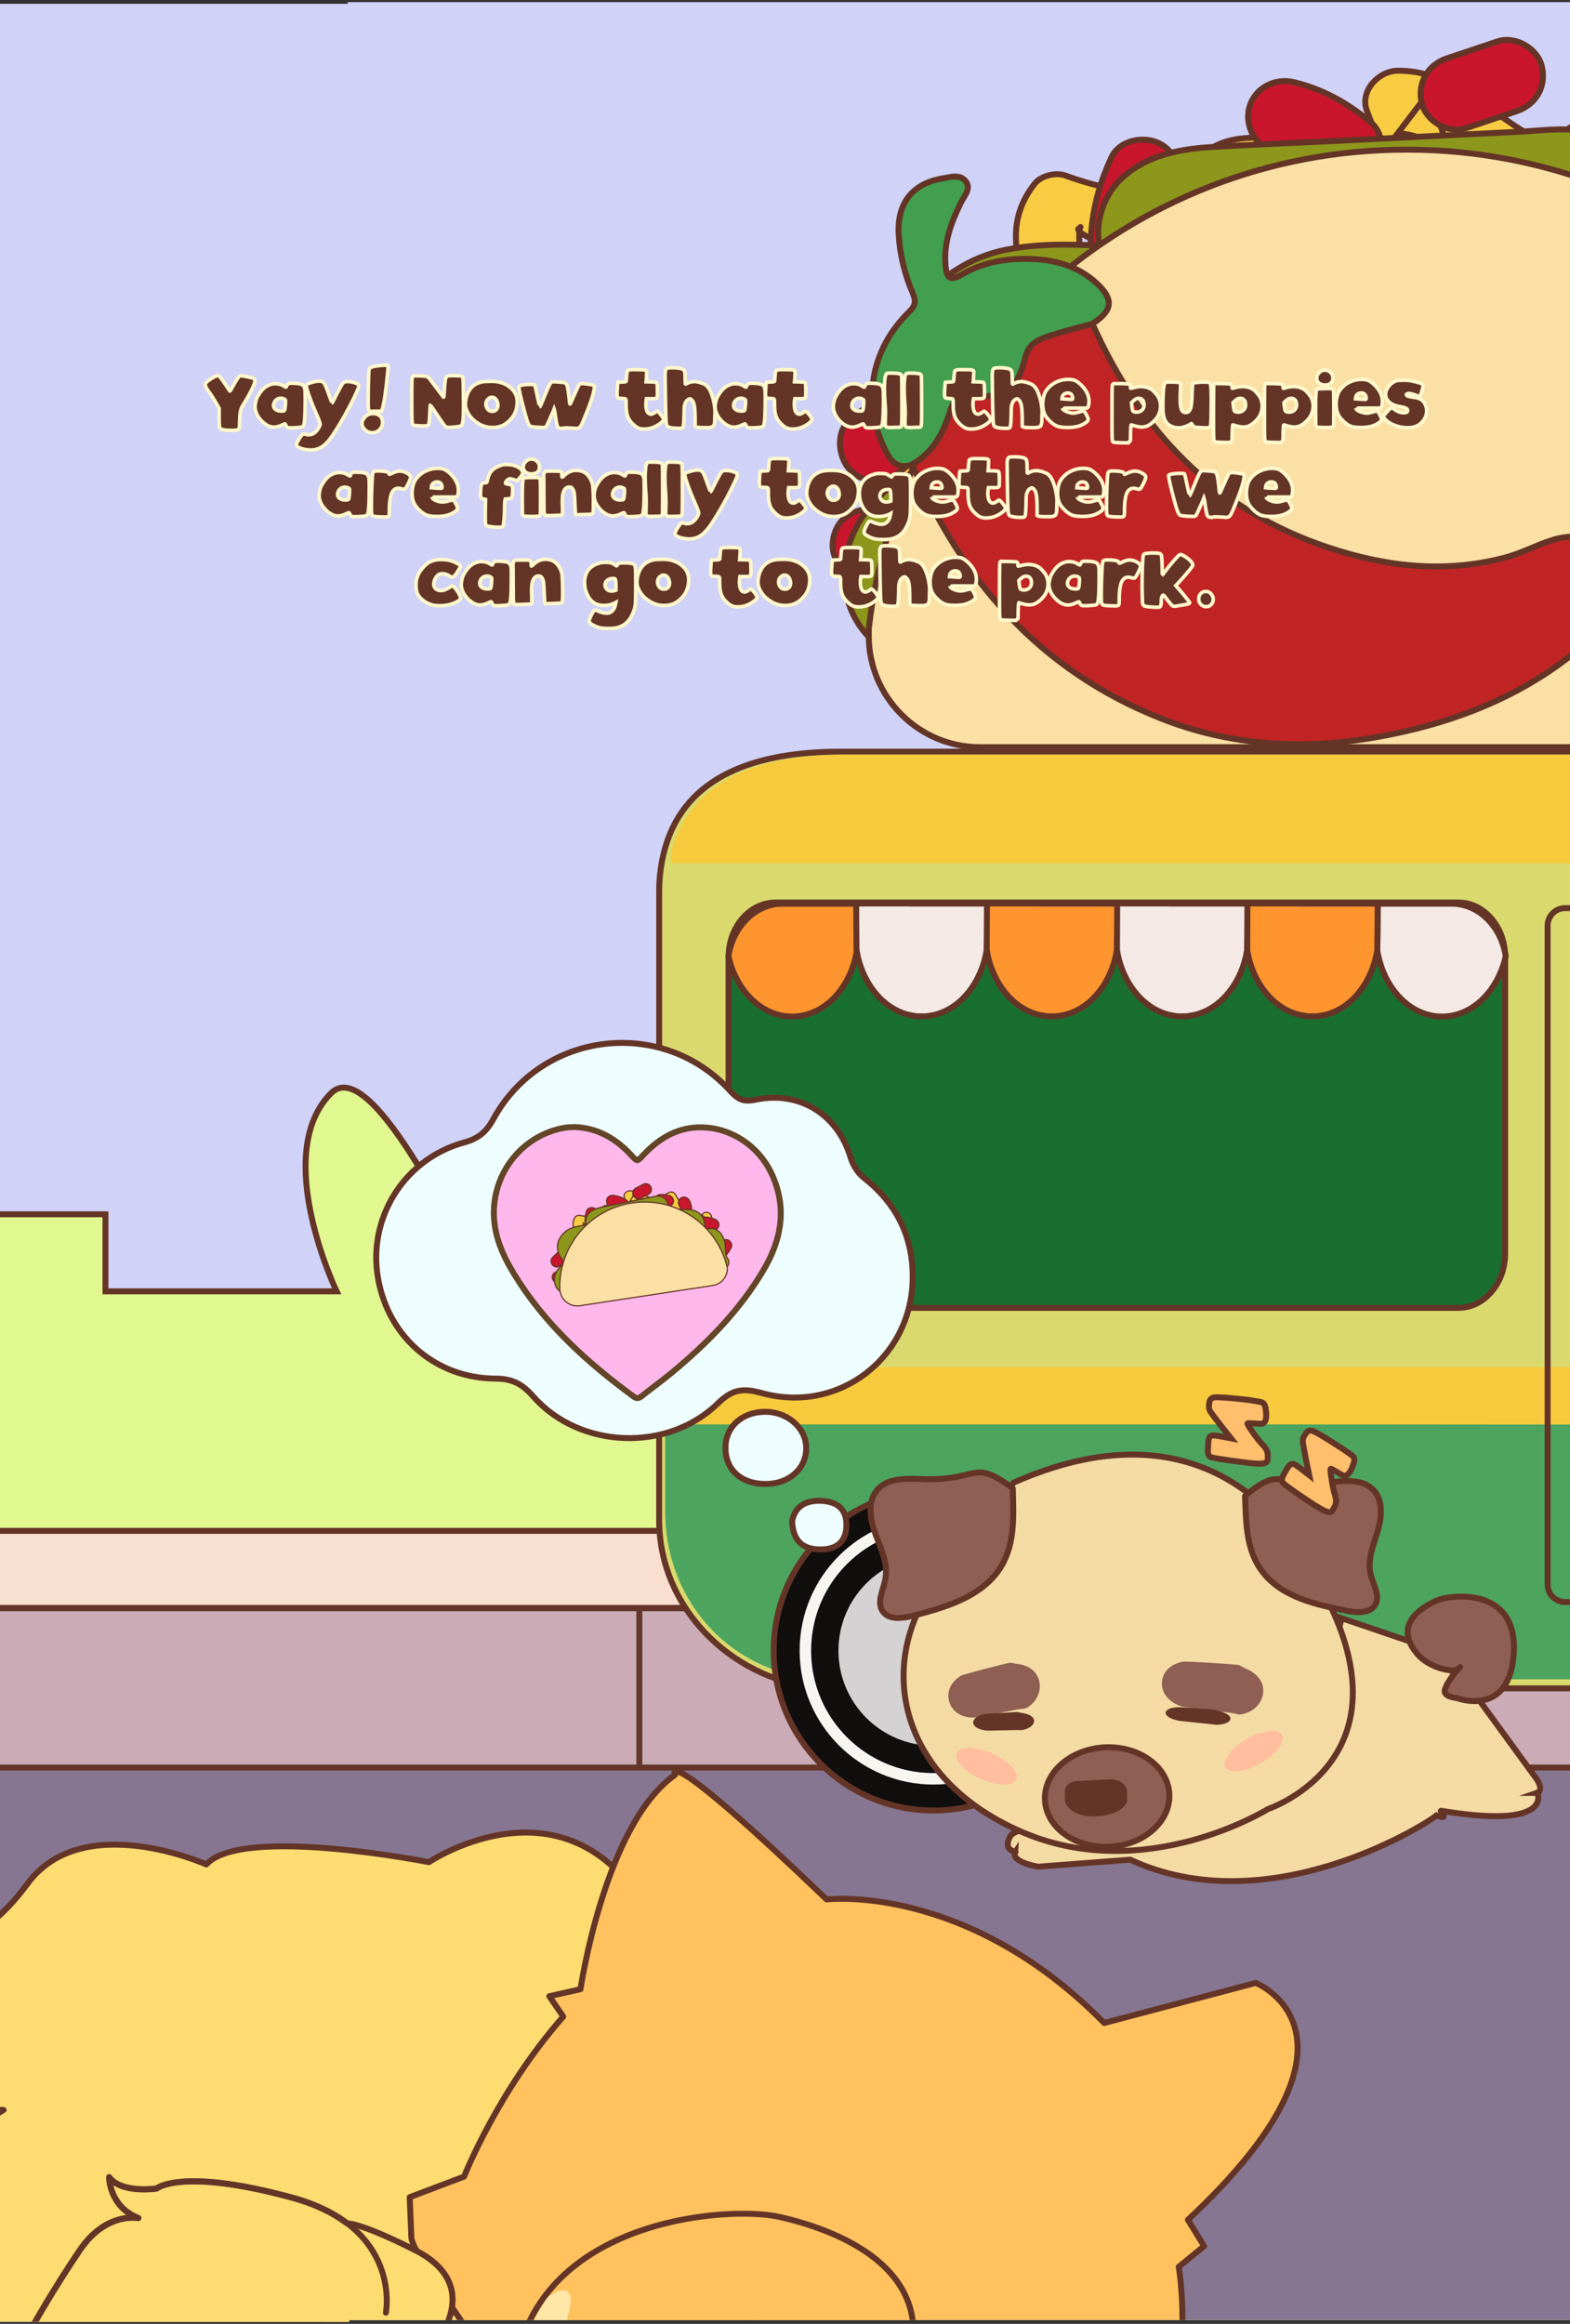 <?xml version="1.0" encoding="utf-8"?>
<!-- Generator: Adobe Illustrator 21.0.0, SVG Export Plug-In . SVG Version: 6.00 Build 0)  -->
<svg version="1.1" id="Capa_1" xmlns="http://www.w3.org/2000/svg" xmlns:xlink="http://www.w3.org/1999/xlink" x="0px" y="0px"
	 viewBox="0 0 1319 1952" style="enable-background:new 0 0 1319 1952;" xml:space="preserve">
<rect x="0" y="0" width="1319" height="1952" fill="#333333" stroke="none"/>
<style type="text/css">
	.st0{clip-path:url(#SVGID_2_);}
	.st1{fill:#D0D2F7;}
	.st2{fill:#D69583;stroke:#643527;stroke-miterlimit:10;}
	.st3{fill:#FFC6CE;stroke:#643527;stroke-miterlimit:10;}
	.st4{fill:none;}
	.st5{fill:#E1F78F;stroke:#643527;stroke-width:5;stroke-miterlimit:10;}
	.st6{fill:#CBABB6;stroke:#643527;stroke-miterlimit:10;}
	.st7{fill:#F9DFD0;stroke:#643527;stroke-miterlimit:10;}
	.st8{fill:#FFFFFF;stroke:#643527;stroke-miterlimit:10;}
	.st9{fill:#347976;stroke:#643527;stroke-miterlimit:10;}
	.st10{fill:none;stroke:#643527;stroke-miterlimit:10;}
	.st11{fill:#F9DFD0;stroke:#643527;stroke-width:5;stroke-miterlimit:10;}
	.st12{fill:none;stroke:#643527;stroke-width:5;stroke-miterlimit:10;}
	.st13{fill:#708A81;stroke:#643527;stroke-miterlimit:10;}
	.st14{fill:#867691;stroke:#643527;stroke-width:5;stroke-miterlimit:10;}
	.st15{fill:#FFFFFF;stroke:#643527;stroke-width:5;stroke-miterlimit:10;}
	.st16{clip-path:url(#SVGID_2_);fill:#FEDC72;}
	.st17{fill:#FEDC72;stroke:#643527;stroke-width:5;stroke-linecap:round;stroke-linejoin:round;stroke-miterlimit:10;}
	.st18{fill:#DAD96D;stroke:#643527;stroke-width:5;stroke-miterlimit:10;}
	.st19{fill:#4DA45F;}
	.st20{fill:#F7CA3D;}
	.st21{fill:#5FB2E6;stroke:#643527;stroke-width:5;stroke-miterlimit:10;}
	.st22{fill:#F6F5F0;}
	.st23{fill:#110E0E;stroke:#643527;stroke-width:5;stroke-miterlimit:10;}
	.st24{fill:#110E0E;stroke:#FFFFFF;stroke-miterlimit:10;}
	.st25{fill:#D4D2D3;}
	.st26{fill:#196F30;stroke:#643527;stroke-width:5;stroke-miterlimit:10;}
	.st27{fill:#F4E9E4;stroke:#643527;stroke-width:5;stroke-miterlimit:10;}
	.st28{fill:#FF952F;stroke:#643527;stroke-width:5;stroke-miterlimit:10;}
	.st29{fill:#F7CC43;stroke:#643527;stroke-width:5;stroke-miterlimit:10;}
	.st30{fill:#C9162C;stroke:#643527;stroke-width:5;stroke-miterlimit:10;}
	.st31{fill:#8D971C;stroke:#643527;stroke-width:5;stroke-miterlimit:10;}
	.st32{fill:#FAE0A5;stroke:#643527;stroke-width:5;stroke-miterlimit:10;}
	.st33{fill:#C02425;stroke:#643527;stroke-width:5;stroke-miterlimit:10;}
	.st34{fill:#429F4F;stroke:#643527;stroke-width:5;stroke-miterlimit:10;}
	
		.st35{clip-path:url(#SVGID_2_);fill:#EEFEFF;stroke:#643527;stroke-width:5;stroke-linecap:round;stroke-linejoin:round;stroke-miterlimit:10;}
	.st36{fill:#FFB8EB;stroke:#634527;stroke-width:5;stroke-miterlimit:10;}
	.st37{fill:#F7CC43;stroke:#643527;stroke-miterlimit:10;}
	.st38{fill:#C9162C;stroke:#643527;stroke-miterlimit:10;}
	.st39{fill:#8D971C;stroke:#643527;stroke-miterlimit:10;}
	.st40{fill:#FAE0A5;stroke:#643527;stroke-miterlimit:10;}
	.st41{fill:#F4DBA4;stroke:#643527;stroke-width:5;stroke-miterlimit:10;}
	.st42{fill:#C22126;stroke:#643527;stroke-width:5;stroke-miterlimit:10;}
	.st43{fill:#F4B831;stroke:#643527;stroke-width:5;stroke-linecap:round;stroke-linejoin:round;stroke-miterlimit:10;}
	.st44{fill:#F4DB5B;stroke:#643527;stroke-width:5;stroke-linecap:round;stroke-linejoin:round;stroke-miterlimit:10;}
	.st45{fill:#8E5F52;stroke:#643527;stroke-width:5;stroke-miterlimit:10;}
	.st46{fill:#643527;}
	.st47{fill:#FFBE9E;}
	.st48{fill:#8E5F52;}
	.st49{fill:#FFBF6C;stroke:#643527;stroke-width:5;stroke-miterlimit:10;}
	
		.st50{clip-path:url(#SVGID_2_);fill:#FFC25E;stroke:#643527;stroke-width:5;stroke-linecap:round;stroke-linejoin:round;stroke-miterlimit:10;}
	.st51{fill:#FFC25E;stroke:#643527;stroke-width:5;stroke-linecap:round;stroke-linejoin:round;stroke-miterlimit:10;}
	.st52{fill:#FFE7A8;}
	.st53{fill:none;stroke:#643527;stroke-width:5;stroke-linecap:round;stroke-linejoin:round;stroke-miterlimit:10;}
	.st54{fill:#643527;stroke:#FFF8CC;stroke-width:3;stroke-miterlimit:10;}
</style>
<g>
	<g>
		<defs>
			<polygon id="SVGID_1_" points="1172.3,1.8 1025.6,1.8 878.9,1.8 732.3,1.8 585.6,1.8 438.9,1.8 292.2,1.8 292.2,3.2 146.7,3.2 
				0,3.2 0,1950.2 146.7,1950.2 293.4,1950.2 293.4,1948.8 438.9,1948.8 585.6,1948.8 732.3,1948.8 878.9,1948.8 1025.6,1948.8 
				1172.3,1948.8 1319,1948.8 1319,1.8 			"/>
		</defs>
		<clipPath id="SVGID_2_">
			<use xlink:href="#SVGID_1_"  style="overflow:visible;"/>
		</clipPath>
		<g class="st0">
			<path class="st1" d="M-4413.5-3966.7v4.4h-1288.8c-127.2,352.5-271.9,698.4-403.5,1049.3c-161.2,429.9-301.6,870.7-360.7,1327.5
				c-31.5,243.2-30.4,486.8-34.9,731.6c-2.4,130.5-4.4,261.1-2.4,391.7c1.9,126.4,4.4,253.4,27.5,378.1
				c43.3,233.2,134.1,454.5,178.6,687.5c22.5,117.4,41,238.5,45.9,358c4.7,114.5-4.1,228.9-20.3,342.3
				c-32,223.8-102.2,442.6-116.5,668.5h1982.3v-4.4H1802v-5934.3H-4413.5z"/>
			<path class="st2" d="M-6195.1,130.7c-60.6,37.2-95.1,81.3-170.7,50.1c9.2-18.5,5.6-39.7-11.7-52.9c-29.3-22.3-25-2.3-37.8,14.6
				c-1.6,2.2-3.1,4.3-4.4,6.4c11.3,40,23.2,79.9,35,119.7c5.5-0.2,11-0.3,16.4-0.2c95.2,0.4,164.9-18,229.1-92.4
				C-6063.9,88.4-6121,85.3-6195.1,130.7z"/>
			<path class="st3" d="M-6454,189.6c5.4,1,10.7,1.5,16,1.7c-2.4-8.5-4.8-17-7.2-25.5C-6448.8,174.3-6453.1,182.7-6454,189.6z"/>
			<path class="st3" d="M-5467-791c4.8-11,32.5-30.6,40.4-45.4c18.4-34.2,21-49.2,1.4-83.7c-33.4-59.1-45.1-43.9-39.2-107.1
				c3.2-33.8-1.7-86.7-17.8-114.6c-4.7-8.1-22.3-1-27.6-12.3c-8.4-17.9,7.2-44.2,3.5-66.3c-7.7-46-28.8-47.9-67.4-25.5
				c-10.1-49.7-58.2-84.7-85.9-125.2c-28.8-42.2-45.6-79.9-87.6-111.4c-21.5-16.1-50.7-24.6-71.7-40.6
				c-25.3-19.2-80.5-57.1-96.1-84.8c29-13.7,26-48,8.5-66.6c-21.9-23.3-61.6-16.3-90.4-21.7c-47.2-8.9-53.2-22.4-95.7-51.5
				c-61-41.8-110-47.9-179-53.8c7.1-66.2-2.2-102.6-71.7-46.5c-29.4,23.8-54.1,38.3-89,44.8c-13.3,72.1-24.9,144.6-34.3,217.6
				c-31.5,243.2-30.4,486.8-34.9,731.6c-2.4,130.5-4.4,261.1-2.4,391.7c1.9,126.4,4.4,253.4,27.5,378.1
				c17.2,92.7,41.9,183.5,68.3,274c14.9-1.3,29.9-2.5,45.1,0.7c11.3,77.9,142.4-9.1,168.5-15.1c38.1-8.8,14.1,6,44.8,20.5
				c40.9,19.4,77.6,5.7,112.5-19.9c17.2,39.2,53.2,69.5,98.7,42.5c35.2-20.9,7.6-35.3,29.2-53.9c23.8-20.6,58.6,20.8,67.9-27.3
				c4.2-21.6-27.3-52.5-23.3-81.3c36.7-7.5,104.9-1.5,136.5-20.2c39.1-23.2,34.3-52.2,85.1-70.3c136.6-48.8,168.8-109.5,157.8-239.3
				c-22.3-7.4-1.8-91,2.5-113c12.2-63.3,58.2-131.1,53-213.4c-3.5-55.9-22.3-95.8-38-146.4C-5483.3-796-5482.4-755.9-5467-791z"/>
			<path class="st4" d="M-6392.2,499.6c-12.3,48.5,9.9,99.9,59.1,91.9c-9-46.1-19.2-91.8-30.7-137.6
				C-6377.5,466.9-6387.7,481.9-6392.2,499.6z"/>
			<path class="st4" d="M-6205.9,370c-3.2,1.7-6.4,3.4-9.7,5c-33.8,16.7-83.4,33.4-121.9,58.5c13.1,48.7,25.2,97.7,35.3,147.2
				c49.3-25.3,95.7-84.1,117.3-128.1C-6163.9,409.7-6178.7,385.8-6205.9,370z"/>
			<path class="st2" d="M-6399.5,219.1c46-30.5,93.3-57.6,141.5-83.1c-31-15.6-60.7-31.5-86.7-49.2c-49.7-33.7-90.6-72.6-67-135.9
				c13.9-37.5,43.5-69.7,52.4-106.2c9.2-37.9-4-61-37-82c-42.2,40.4-37.9,106.4-76.2,147.7c-1.3,1.4-2.7,2.8-4,4.1
				c0.1,0.4,0.1,0.9,0.2,1.3C-6457.2,18.6-6429,119-6399.5,219.1z"/>
			<path class="st2" d="M-5707.4-149.8c-14-3.3-35.7-8.1-55.8-8.3C-5852-87-5942.1-18.7-6045.5,31.4
				c-71.9,34.8-143.1,68-212.4,104.6c-48.2,25.4-95.5,52.6-141.5,83.1c20.9,71.1,42.5,142.1,61.8,213.6c25-16,54-27.6,78-38.1
				c20-8.8,37.9-20.4,54.9-33.2c26.5,16.1,40.6,48.9,19.9,91.2c-21.6,44-68,102.8-117.3,128.1c1.5,7.6,3.1,15.2,4.5,22.7
				c18.4,96.4,34.2,195.2,42,293.7c12.8-22.4,24.3-45.2,31.7-68.6c17.1-54.4,3.9-51.1,57.1-86.5c117.8-78.5,248.5-206.4,201.4-365.5
				c-14.2-47.9-47.4-94.5-84-126.3c30.7-19.5,59.9-39.6,90.6-63.3c92.4-71.3,189.9-126.5,276-205.2c43.4-39.7,82.1-88.5,132.6-119.2
				C-5612.7-131.3-5648.9-136.1-5707.4-149.8z M-6183.7,344.7c26.7-21.9,52.7-45.4,83.7-63.7c9-5.3,17.7-10.5,26.3-15.8
				L-6183.7,344.7z"/>
			<path class="st5" d="M1318.6,978.4L874.7,1057c0,0-83.2,46.2-74,18.5c9.2-27.7-78.6-32.4-78.6-32.4s-286.7,97.1-305.2,60.1
				c-26.7-53.4-104.3-219.4-138.7-185c-50.9,50.9,4.6,166.5,4.6,166.5H88.6V1020H-54.7l-138.7,78.6c0,0-97.1,69.4-411.5,41.6
				c-314.4-27.7-74-23.1-101.7-55.5c-27.7-32.4-83.2,0-83.2-41.6c0-41.6,185-249.7,185-249.7s9.2-97.1-268.2-106.3
				c-277.4-9.2-1146.7,365.3-1146.7,365.3h-1146.7l-55.5,87.9l-231.2-41.6l-78.6-9.2l-194.2,50.9l-212.7-27.7l-69.4-60.1
				c0,0-83.2-50.9-134.1-46.2c-50.9,4.6,0,83.2,0,83.2l-97.1-37v87.9h-263.6c0,0-13.9-194.2-83.2-175.7
				c-69.4,18.5-69.4,92.5-69.4,92.5H-5201c101.7-208.1-212.7-217.3-212.7-217.3c-138.7-27.7-476.3,138.7-476.3,138.7l-360.7,63.9
				c-1,87.4-9.1,174.7-21.5,261.3c-31.9,223.2-101.8,441.4-116.4,666.6h8183.4v-915.1C1656.1,1027.4,1318.6,978.4,1318.6,978.4z"/>
			<path class="st3" d="M-4795.1-616.9c29.8-44.7,34-96.7-3.4-133.9c120.7-41.4,132.3-341.7,75.6-424.1
				c-19,11.7-63.4,12.5-81.6,26.1c-4.9-78.5-11.3-176.4-87.5-218.2c31.5-15.7,55.2-40.8,67.1-72.5c-8-7.4-16.2-14.5-24.5-21.5
				c89.2-91.8-10.5-264.5-131-260.1c17.1-21.1,23.8-127.3,17.3-157.9c-33.7-159-106.5-76.5-192.4-119.7
				c22.3-170.1-102-332.7-265.2-395c-227.8-87-445.3-146.8-691.7-148.8c-40.9-0.3-81.5-4.4-121.9-8.7
				c-104.6,314.9-189.6,636.1-232.3,965.7c-31.5,243.2-30.4,486.8-34.9,731.6c-2.4,130.5-4.4,261.1-2.4,391.7
				c1.9,126.4,4.4,253.4,27.5,378.1c0.3,1.6,0.6,3.2,0.9,4.8c10.3,4.1,21.9,6.8,35.7,6.8c61,0,184.4-44.4,194.1-111.2
				c42.4,28.7,124,89.5,166,49.1c-16.8,14.3,87.1,18,131.5,13.1c34.5-3.8,56.7-11.6,89.7-11.3c98.4,0.8,200.5,22.9,300.7,24.1
				c192.8,2.2,320,95.1,424-141.2c198.7,32.2,229.6-25.3,332.1-178.4C-4748.8-507-4706.4-542.3-4795.1-616.9z"/>
			<path class="st6" d="M-6279.8,1352.9c-7.3,44.1-15.9,87.9-24.9,131.8h837.9v-131.8H-6279.8z"/>
			<path class="st7" d="M-6269.7,1285.9c-0.8,5.9-1.6,11.8-2.5,17.7c-2.2,15.7-4.7,31.4-7.3,47h812.6v-64.7H-6269.7z"/>
			<polygon class="st8" points="-4692.5,1781.8 -6001,1781.8 -6026.3,1824.6 -4675.5,1824.6 			"/>
			<g>
				<polygon class="st8" points="-1548.8,1499.8 -3960.4,1499.8 -4007.1,1542.5 -1517.5,1542.5 				"/>
				<polygon class="st8" points="-4120.8,1646.6 -1441.3,1646.6 -1483.1,1589.5 -4058.5,1589.5 				"/>
				<polygon class="st8" points="-4226.9,1743.7 -1370.2,1743.7 -1411.4,1687.4 -4165.5,1687.4 				"/>
				<polygon class="st8" points="-4379.4,1883.1 -1268.1,1883.1 -1336.4,1789.9 -4277.5,1789.9 				"/>
				<polygon class="st8" points="-1202.6,1972.6 -1231.4,1933.2 -4434.1,1933.2 -4477.1,1972.6 				"/>
			</g>
			<g>
				<path class="st9" d="M-3157.9,492.9c-3.1,0-10.8,0-13.9,0c-9.4,10.7-20.6,19.2-27.8,32.3c-23.2-10-76.4-7.5-82.6,21.4
					c-33,2.8-195.4,34.5-168.4,90.2c-96.3-64.8-61.8,91.5-145.6,101.5c-1.4,20-8.5,35.7-16.2,54.4c-7.2-1.5-16.6,1.6-24.2-0.5
					c-12.4,94.8,4.9,68.8,71,98.9c-25.5,21.4-51.7,56.4-45.2,91.2c5.2,0.1,10.3,0.6,15.5,1.6c-85.1,91.8,85.7,124.9,143.7,134.1
					c-15.4,15.7-8.1,16.6-11.2,34.5c132.3,31.7,277.5-1.5,396.5-20.9c15.5,42.7,64.6,3.9,74.8-24.5c8.8,17.7,24.1,31.2,42.2,22.7
					c-8,42.7,48.3-0.2,64.8-4.9c77.6-22.2,93.8,28.9,101.2-64.3c19.4,0.2,40.2,1,58.6-1.5c1.8-33.6-0.1-60.3,9.7-82.1
					c4.3-9.5,17.7-9.5,23.6-25.8c1.2-3.3-11.7-28.9-13.6-32.5c84.2-37.5,4.4-55.2-33.1-88.8c10.5-30.3,7.7-60.3-30.9-51.3
					c47.7-66.6-57.9-65.6-75.2-88c-9.1-11.7,6.9-31.4-10.4-44.9c-8.8-6.9-43.5-0.7-53.9-0.1c-37.1,2.1-67.7,15-69.2-37.2
					c-10.8,3.9-26.1,1.6-37.3,8.9c2.8-12.8-2.6-28.4-0.7-41.1c-9,3-21.4-0.5-31.2,3.9c6.4-48.5-33.4-78.2-60.5-27.4
					C-3090.4,494-3116.6,497.4-3157.9,492.9z"/>
				<path class="st9" d="M-2872.7,871.6c-10.1-10.7-24.9-13.4-41-8.7c-0.1,16.2,9.5,26.1,25.7,32c-44.6,24.9,8.8,18,17.8,27
					c18.8,19.1,26.5,63,62.1,32.7"/>
				<path class="st9" d="M-3214.5,987.1c-31.4,0-140.1,4.3-96-52.2c32.7,31.9-40,57-68.5,50.4c-3-20.6-6.3-44.8,8.1-59.4
					c-23.7-5.4-61.6-19.4-37.6-45.1"/>
			</g>
			<line class="st10" x1="-6403.2" y1="1350.6" x2="-6403.2" y2="1482.4"/>
			<rect x="-5466.9" y="1352.9" class="st6" width="7264" height="131.8"/>
			<rect x="-5466.9" y="1285.9" class="st11" width="7264" height="64.7"/>
			<line class="st10" x1="-4918.9" y1="1350.6" x2="-4918.9" y2="1482.4"/>
			<line class="st10" x1="-3485.6" y1="1350.6" x2="-3485.6" y2="1482.4"/>
			<line class="st10" x1="-2144.7" y1="1350.6" x2="-2144.7" y2="1482.4"/>
			<line class="st12" x1="-803.8" y1="1350.6" x2="-803.8" y2="1482.4"/>
			<line class="st12" x1="537.1" y1="1350.6" x2="537.1" y2="1482.4"/>
			<line class="st12" x1="1693.1" y1="1350.6" x2="1693.1" y2="1482.4"/>
			<path class="st10" d="M-5698.1,1022.3c-2.9,16.5-16.4,35.5-23.6,54.9c26.7,3.2,53.8-6.2,78.6-1.6c0.4,7.8,0.7,15.5,1.1,23.3
				c6.7,2,11,0.1,18-2.5"/>
			<path class="st10" d="M-3765.6,1189.9c-9.3,14.4-32.4,4.2-42-10c-9.6-14.1-17.3-32.9-34-36.3c-14.5-3-37,3.2-39.1-11.5
				c-0.8-5.6,2.9-10.7,4.4-16.2c5.5-20.3-19.2-34.3-38.3-43.2c-19.1-8.9-38.7-33.6-23.2-47.8c4-3.7,9.7-5.4,13.3-9.4
				c14.7-16.3-16.4-46.6-0.7-61.9c4.9-4.7,12.3-5.3,18.3-8.5c23.5-12.4,9.9-48.1,14.2-74.3c4.9-29.5,41.6-48.8,68.7-36"/>
			<path class="st13" d="M-4017.1,215.5c4.6,0,16.2,0,20.8,0c14.1,16,31,28.8,41.8,48.5c34.8-15,114.7-11.2,124,32.1
				c49.5,4.1,293.5,51.9,252.8,135.5c144.6-97.4,92.8,137.4,218.7,152.4c2.1,30,12.8,53.6,24.3,81.7c10.8-2.3,25,2.4,36.3-0.8
				c18.7,142.3-7.4,103.4-106.6,148.6c38.3,32.1,77.7,84.6,67.8,137c-7.8,0.1-15.5,0.9-23.2,2.4
				c127.8,137.8-128.6,187.5-215.8,201.4c23.2,23.6,12.1,24.9,16.8,51.8c-198.7,47.5-416.6-2.3-595.4-31.4
				c-23.3,64.2-97,5.8-112.3-36.7c-13.2,26.5-36.2,46.9-63.4,34.1c12,64.1-72.6-0.3-97.4-7.4c-116.5-33.3-140.9,43.3-152-96.6
				c-29.2,0.3-60.4,1.5-88-2.3c-2.6-50.5,0.2-90.6-14.6-123.3c-6.4-14.2-26.6-14.2-35.5-38.8c-1.8-4.9,17.6-43.4,20.4-48.8
				c-126.5-56.2-6.6-82.9,49.7-133.4c-15.8-45.5-11.5-90.5,46.4-77c-71.7-100,87-98.4,113-132.1c13.6-17.6-10.3-47.2,15.6-67.4
				c13.3-10.3,65.3-1,81-0.1c55.7,3.1,101.7,22.6,103.9-55.8c16.2,5.9,39.1,2.3,56,13.4c-4.3-19.2,3.9-42.6,1-61.7
				c13.6,4.5,32.1-0.7,46.8,5.9c-9.6-72.8,50.2-117.5,90.8-41.1C-4118.5,217.1-4079.1,222.2-4017.1,215.5z"/>
			<path class="st10" d="M-4072.5,416.6c-32,0-64.4-0.6-96.1,0.9c-2.4,35.9,35.5,44.3,65.3,43.7c-21.5,32.8-57.8,53.1-85.9,79.7
				c24.1,1,49.5,0.9,73.3,1.5c-29.3,36.9-94.1,98.9-25.1,110.1c40.2,6.5,70.8-24.8,94.2-53.2c34.1,29,171.1,88.7,189.3,32.2"/>
			<path class="st10" d="M-3600.9,784.2c-15.2-16.1-37.4-20.1-61.5-13c-0.2,24.4,14.2,39.2,38.6,48.1c-67,37.4,13.3,27,26.7,40.6
				c28.3,28.7,39.9,94.5,93.3,49.2"/>
			<path class="st10" d="M-4114.1,957.6c-47.1,0-210.4,6.4-144.1-78.3c49.1,47.9-60.1,85.5-102.9,75.7c-4.5-30.9-9.5-67.3,12.2-89.2
				c-35.5-8.1-92.4-29.1-56.4-67.7"/>
			<path class="st10" d="M-6035.6-2098.7c-14.7,41.3-39.8,80.2-35.6,128c54.6,4.9,76.3-50.4,83.4-100
				c51.5,47.8,282.4,210.7,268,18.9c60.6,51.5,160.5,124.1,183.6-10"/>
			<path class="st10" d="M-5961.6-1571.6c54.4,67.4,201.7,220.8,291.6,135.6c68.2-64.6-20.5-120.3-41.4-191.3
				c108.9,79.3,253.6,44.6,110.4-92.3"/>
			<path class="st10" d="M-5961.6-693.1c16.1,24.9,69.4,99,110.3,37.3c84.7,96,201.9,87.5,196.8-55
				c95.9,99.4,254.8-34.9,277.7-141.7c15.6-72.6,25.1-64.6-39.9-89.4c-39.7-15.2-117.5,0-156.5,8.4"/>
			<path class="st10" d="M-6466.1-974.2c32.1-47,77.7-80.5,125.3-107.3"/>
			<path class="st10" d="M-6266.8-896.5c-18.6,15.7-42.6,22.1-58.6-0.1c-14.2-19.6-17.9-47.4-17.4-71c-7.9,17.1-23.8,31.4-38.4,42.8
				c-25.4,16.3-58.8,37.6-84.3,12.3"/>
			<path class="st14" d="M-6304.7,1484.7c-33.3,161.2-73.2,321.5-83.8,485.5h8188v-485.5H-6304.7z"/>
			<polygon class="st15" points="532.4,1786.4 -776.1,1786.4 -801.5,1829.2 549.3,1829.2 			"/>
			<polygon class="st15" points="1789.4,1781.8 1443.3,1781.8 1418,1824.6 1789.4,1824.6 			"/>
		</g>
		<path class="st16" d="M-26,387.3"/>
		<g class="st0">
			<g>
				<path class="st17" d="M608.8,1874.6c0,0-29.3-9.5-33-52.5c-1.7-20.3-9.8-52.1-17.8-80c21.3,20.3,41.8,13.5,52.6,7.2
					c-9.2-4.7-20.2-37-20.2-37s7.6-28.6-0.5-54.3c-3.3-10.4-13.7-21.4-24.9-30.7c1.9-2.1,4-13-53.2-62
					c-67.3-57.8-151.5-1.1-151.5-1.1s-156.8-31.2-187,1.9c0,0-104-46.6-150.2,16.2s-85.5,50.5-85.5,50.5s5.9,23.2,21,25
					c0,0-23.7,32.7-12.7,55s-22.9,12.4-22.9,12.4s5.4,39,38.9,16.8l-9.6,9.4c17.4,15.3,34.5,21.1,50.7,20.9l-9.9,6.3
					c0,0-35.3,59.5-32.2,103.9s-39.4,32.3-39.4,32.3s33.3,33.5,49.6,21.5s-2.9,6.7-2.9,6.7s-26.9,10.7-2.3,42
					c18.5,23.5,29.5,25,33.8,24.3c3.1,5.8,7.6,11.3,14.2,15.6c0,0,21.9,9.9,55.9,24.7c26.1,4.7,52.1,2,67.5-19.1l-0.9-1.7
					c-14.6-14.2-15.3-30.8-15.3-30.8l15.3,30.8c11.6,11.3,32,21,67.8,19.6c-19.5-24.5,6.1-60.3,6.1-60.3l-6,60.3c0,0-0.1,0-0.1,0
					c11.7,14.7,39.6,25.3,99.1,21.6c-16.8-21-18.1-50.2-18.1-50.2l20.5,50.1c-0.8,0.1-1.6,0.1-2.4,0.1c9.1,11.5,22.8,20.5,43.4,20.9
					c0,0,10.1-32.8,58.3-18.4c17.9,0.8,70.5-4,163.3-67.2C685.6,1925.3,608.8,1874.6,608.8,1874.6z"/>
			</g>
		</g>
		<g class="st0">
			<path class="st18" d="M558.8,712.2c17.3-60.9,76.8-80.8,147.2-80.8h963.4c70.6,0,130.4,20.2,147.4,81.5l0.2,9.7l7,298.2
				c9.7,6.6,37.6,19.3,40.1,19.3c0,0,71.8,38.6,70.8,127.9v34.8v94.4c0.9,32.2-53.1,110.3-102.2,121H686.1
				c-74.4-9.2-132.3-69.2-132.3-141.2v-74.2V748.5C553.8,736,555.5,723.8,558.8,712.2z"/>
			<path class="st19" d="M558.8,1269.4v-74.2l1370.8,2.5v94.4c0.9,32.2-47.9,107.7-96.9,118.5H688.3
				C609.5,1404.2,558.8,1341.4,558.8,1269.4z"/>
			
				<rect x="558.8" y="1148.3" transform="matrix(-1 -4.489887e-11 4.489887e-11 -1 2488.492 2344.741)" class="st20" width="1370.8" height="48.1"/>
			<path class="st12" d="M1314.9,1345.7h254.2c8.1,0,14.7-6.6,14.7-14.7V777.5c0-8.1-6.6-14.7-14.7-14.7h-254.2
				c-8.1,0-14.7,6.6-14.7,14.7V1331C1300.2,1339.1,1306.8,1345.7,1314.9,1345.7z"/>
			<path class="st21" d="M1694.2,753.1h10.7h114.3c2.1,9.3,3.3,19,3.3,29v89.5v147.8c0.5,0.5,1.1,0.9,1.6,1.4h-76h-53.9
				c-10.9,0-19.9-10.1-19.9-22.4V854.6v-79C1674.3,763.2,1683.3,753.1,1694.2,753.1z"/>
			<path class="st22" d="M1695.7,757.8h10.2l110.9,107.9V1015c0.5,0.4,2.5,0,2.5,0l-139.9-163.5v-73.1
				C1679.2,767.1,1685.3,757.8,1695.7,757.8z"/>
			<g>
				<circle class="st23" cx="1721.9" cy="1386.5" r="134.3"/>
				<circle class="st22" cx="1721.9" cy="1386.5" r="112.5"/>
				<circle class="st24" cx="1721.9" cy="1386.5" r="103.4"/>
				<circle class="st25" cx="1721.9" cy="1386.5" r="79.9"/>
			</g>
			<g>
				<circle class="st23" cx="784.3" cy="1386.5" r="134.3"/>
				<circle class="st22" cx="784.3" cy="1386.5" r="112.5"/>
				<circle class="st24" cx="784.3" cy="1386.5" r="103.4"/>
				<circle class="st25" cx="784.3" cy="1386.5" r="79.9"/>
			</g>
			<g>
				<path class="st26" d="M612.1,803.7V1053c0,25.1,17.7,45.6,39.3,45.6h573.8c21.6,0,39.3-20.5,39.3-45.6V803.7
					c0-2.7-0.2-5.4-0.6-8c-3.3-21.3-19.4-37.6-38.7-37.6H651.4c-17.5,0-32.5,13.5-37.5,32C612.7,794.4,612.1,798.9,612.1,803.7z"/>
				<g>
					<path class="st27" d="M1157.5,759.1h62.2c22.6,0,41.5,19.1,45.3,44.1c-6.5,29.2-28,50.7-53.5,50.7c-26.9,0-49.3-23.8-54.4-55.5
						c0-0.1,0-0.2,0-0.3C1157.3,797.5,1157.5,760.3,1157.5,759.1z"/>
					<path class="st28" d="M719.5,759.1h-62.2c-22.6,0-41.5,19.1-45.3,44.1c6.5,29.2,28,50.7,53.5,50.7c26.9,0,49.3-23.8,54.4-55.5
						c0-0.1,0-0.2,0-0.3C719.7,797.5,719.5,760.3,719.5,759.1z"/>
					<path class="st28" d="M1094.2,759h8.3h0h8.3h46.6c0,0,0,0,0,0c0,1.2-0.2,38.4-0.3,39c0,0.1,0,0.2,0,0.3
						c-4.4,26.9-21.3,48.2-42.8,53.9c0,0,0,0,0,0c-0.7,0.2-1.4,0.4-2.2,0.5c-0.1,0-0.1,0-0.2,0c-0.7,0.1-1.4,0.3-2.1,0.4
						c-0.1,0-0.3,0-0.4,0.1c-0.6,0.1-1.3,0.2-1.9,0.3c-0.2,0-0.5,0-0.7,0.1c-0.6,0.1-1.1,0.1-1.7,0.1c-0.5,0-1.1,0-1.6,0
						c-0.3,0-0.5,0-0.8,0c0,0,0,0,0,0l0,0c-0.1,0-0.1,0-0.2,0c-0.1,0-0.1,0-0.2,0c0,0,0,0,0,0l0,0c-0.3,0-0.5,0-0.8,0
						c-0.5,0-1.1,0-1.6,0c-0.6,0-1.1-0.1-1.7-0.1c-0.2,0-0.5,0-0.7-0.1c-0.6-0.1-1.3-0.2-1.9-0.3c-0.1,0-0.3,0-0.4-0.1
						c-0.7-0.1-1.4-0.2-2.1-0.4c-0.1,0-0.1,0-0.2,0c-0.7-0.2-1.5-0.3-2.2-0.5c0,0,0,0,0,0c-21.6-5.7-38.6-27.1-42.9-54.2
						c-0.1-0.6-0.3-39.1-0.3-39.1H1094.2z"/>
					<path class="st27" d="M984.8,759h8.3h0h8.3h46.6c0,0,0,0,0,0c0,1.2-0.2,38.4-0.3,39c0,0.1,0,0.2,0,0.3
						c-4.4,26.9-21.3,48.2-42.8,53.9c0,0,0,0,0,0c-0.7,0.2-1.4,0.4-2.2,0.5c-0.1,0-0.1,0-0.2,0c-0.7,0.1-1.4,0.3-2.1,0.4
						c-0.1,0-0.3,0-0.4,0.1c-0.6,0.1-1.3,0.2-1.9,0.3c-0.2,0-0.5,0-0.7,0.1c-0.6,0.1-1.1,0.1-1.7,0.1c-0.5,0-1.1,0-1.6,0
						c-0.3,0-0.5,0-0.8,0l0,0l0,0c-0.1,0-0.1,0-0.2,0c-0.1,0-0.1,0-0.2,0l0,0c0,0,0,0,0,0c-0.3,0-0.5,0-0.8,0c-0.5,0-1.1,0-1.6,0
						c-0.6,0-1.1-0.1-1.7-0.1c-0.2,0-0.5,0-0.7-0.1c-0.6-0.1-1.3-0.2-1.9-0.3c-0.1,0-0.3,0-0.4-0.1c-0.7-0.1-1.4-0.2-2.1-0.4
						c-0.1,0-0.1,0-0.2,0c-0.7-0.2-1.5-0.3-2.2-0.5c0,0,0,0,0,0c-21.6-5.7-38.6-27.1-42.9-54.2c-0.1-0.6-0.3-39.1-0.3-39.1H984.8z"
						/>
					<path class="st28" d="M875.4,759h8.3h0h8.3h46.6c0,0,0,0,0,0c0,1.2-0.2,38.4-0.3,39c0,0.1,0,0.2,0,0.3
						c-4.4,26.9-21.3,48.2-42.8,53.9c0,0,0,0,0,0c-0.7,0.2-1.4,0.4-2.2,0.5c-0.1,0-0.1,0-0.2,0c-0.7,0.1-1.4,0.3-2.1,0.4
						c-0.1,0-0.3,0-0.4,0.1c-0.6,0.1-1.3,0.2-1.9,0.3c-0.2,0-0.5,0-0.7,0.1c-0.6,0.1-1.1,0.1-1.7,0.1c-0.5,0-1.1,0-1.6,0
						c-0.3,0-0.5,0-0.8,0l0,0c0,0,0,0,0,0c-0.1,0-0.1,0-0.2,0c-0.1,0-0.1,0-0.2,0l0,0c0,0,0,0,0,0c-0.3,0-0.5,0-0.8,0
						c-0.5,0-1.1,0-1.6,0c-0.6,0-1.1-0.1-1.7-0.1c-0.2,0-0.5,0-0.7-0.1c-0.6-0.1-1.3-0.2-1.9-0.3c-0.1,0-0.3,0-0.4-0.1
						c-0.7-0.1-1.4-0.2-2.1-0.4c-0.1,0-0.1,0-0.2,0c-0.7-0.2-1.5-0.3-2.2-0.5c0,0,0,0,0,0c-21.6-5.7-38.6-27.1-42.9-54.2
						c-0.1-0.6-0.3-39.1-0.3-39.1H875.4z"/>
					<path class="st27" d="M766,759h8.3h0h8.3h46.6c0,0,0,0,0,0c0,1.2-0.2,38.4-0.3,39c0,0.1,0,0.2,0,0.3
						c-4.4,26.9-21.3,48.2-42.8,53.9c0,0,0,0,0,0c-0.7,0.2-1.4,0.4-2.2,0.5c-0.1,0-0.1,0-0.2,0c-0.7,0.1-1.4,0.3-2.1,0.4
						c-0.1,0-0.3,0-0.4,0.1c-0.6,0.1-1.3,0.2-1.9,0.3c-0.2,0-0.5,0-0.7,0.1c-0.6,0.1-1.1,0.1-1.7,0.1c-0.5,0-1.1,0-1.6,0
						c-0.3,0-0.5,0-0.8,0c0,0,0,0,0,0l0,0c-0.1,0-0.1,0-0.2,0c-0.1,0-0.1,0-0.2,0c0,0,0,0,0,0l0,0c-0.3,0-0.5,0-0.8,0
						c-0.5,0-1.1,0-1.6,0c-0.6,0-1.1-0.1-1.7-0.1c-0.2,0-0.5,0-0.7-0.1c-0.6-0.1-1.3-0.2-1.9-0.3c-0.1,0-0.3,0-0.4-0.1
						c-0.7-0.1-1.4-0.2-2.1-0.4c-0.1,0-0.1,0-0.2,0c-0.7-0.2-1.5-0.3-2.2-0.5c0,0,0,0,0,0c-21.6-5.7-38.6-27.1-42.9-54.2
						c-0.1-0.6-0.3-39.1-0.3-39.1H766z"/>
				</g>
			</g>
			<path class="st21" d="M1375.1,808h50.8h86.7c16.2,0,29.5,12.4,29.5,27.6v79.7v32.9c0,15.2-13.3,27.6-29.5,27.6h-34.8h-102.7
				c-16.2,0-29.5-12.4-29.5-27.6v-90.4v-22.1C1345.6,820.4,1358.9,808,1375.1,808z"/>
			<path class="st22" d="M1351.7,839.1c0-14.2,12.4-25.8,27.6-25.8h47.6l108.9,100.5v30.9c0,14.2-12.4,25.8-27.6,25.8h-32.6
				l-123.9-110.6V839.1z"/>
			<path class="st20" d="M563.9,714.7c17.2-60.9,76.4-80.8,146.4-80.8h958.5c70.2,0,124.6,20.2,141.6,81.5l0.2,9.7H563.9V714.7z"/>
			<g>
				<path class="st29" d="M1556.4,481.5c8.6-79.2-56.9-157.6-11.4-234.1c12.1,12.1,24.3,24.3,36.4,36.4
					c-25.7,14.8-50.9,31.2-77.4,44.5c-13.8,6.9-30.1,10.1-44.2,1.6c-12.4-7.5-18.2-19.8-23.5-32.6c-22.4-55.2-43.7-110.9-65.6-166.4
					c13,5.3-56.5,55.1-106.1,31.3c-29.7-14.3-58.2-50.2-90.5-50c8.6-11.2,17.1-22.5,25.7-33.7c7.9,20.7,15.7,41.4,23.6,62.1
					c6.1,16-9.6,34.3-25.7,33.7c-33.2-1.2-66.4-2.4-99.6-3.5c-15.5-0.5-30.9-1.1-46.4-1.6c-3.9-0.1-9.4,1.9-3.5-3
					c4.9-4,1-3.9,2.3,1.2c0.9,3.6-0.8,9.3-1.6,12.6c-8.9,34.3-46.1,36.1-75.5,35.7c-31.4-0.5-75.1-21.7-66.5-24
					c1.9-2.5-0.1,0.1,0.1,1.6c-0.3-2.8-0.3,5.6-0.3,6.8c0.1,6.7,1,12,1.8,18.1c2.2,15.8,4.2,31.7,0.1,47.4
					c-8.2,31.5-36.1,45.2-64.9,53.1c-11.5,3.2-22,5.1-30.6,11c-7,4.8-10.7,12.9-11.7,20.9c-3.2,25.8,7.8,53.6,19,76.9
					c6.2,12.9,3.5,28.7-9.5,36.4c-11.6,6.8-30.1,3.5-36.4-9.5c-14.8-30.8-28.4-65.7-26.5-100.5c2-36.4,21.3-64.6,55.3-78.2
					c12.8-5.1,26.3-7.9,39.3-12c8.9-2.8,14.1-5,15.4-15.2c1.7-12.1-3.3-29.3-4.3-43.4c-1.4-19.4,3.6-35.6,15.6-50.8
					c5.3-6.8,17.9-9.8,25.9-6.8c26.8,9.8,54.3,15.4,82.8,15.3c6.5,0,16.8-2.7,22.9-1.1c2.7,0.7,6-4.9-0.3,2.7
					c-5.3,6.4-2.5,3.6-3.1-0.5c-2-14.7,8.1-31.9,20.2-39.4c23.2-14.4,57.1-7.3,82.9-6.4c32.4,1.1,64.8,2.3,97.1,3.4
					c-8.6,11.2-17.1,22.5-25.7,33.7c-7.9-20.7-15.7-41.4-23.6-62.1c-6.3-16.6,9.7-33.5,25.7-33.7c40-0.3,67.9,26,99.2,46.7
					c14.9,9.9,29.2,16.6,47.5,15.4c21.7-1.4,42.6-11.3,62.1-20.3c16.8-7.8,32.4-1.1,39.1,15.9c12.1,30.8,24.3,61.6,36.4,92.4
					c5.8,14.6,11.5,29.3,17.3,43.9c3,7.7,6.1,15.4,9.1,23.1c0.8,2.1,2.3,5.2,2.9,7.1c0.6,1,1.1,2.1,1.7,3.1
					c-3.8-2.8-3.8-3.2,0.1-1.1c-4.5-1.2-9-2.4-13.4-3.6c8.6,1.1-1.6,1.8,2.6-0.2c3.6-1.7,7-4,10.4-5.9c7.3-4.2,14.5-8.4,21.8-12.5
					c14.5-8.4,29-16.7,43.5-25.1c22.9-13.2,50.1,13.3,36.4,36.4c-16.8,28.3-7.3,62,0.9,92.7c10,37.2,22,75.6,17.7,114.6
					c-1.6,14.3-11.1,26.6-26.6,26.6C1569.8,508.1,1554.8,495.9,1556.4,481.5L1556.4,481.5z"/>
				<path class="st30" d="M1671.8,441.1c-15.3,20.4-32.4,37.4-53.6,51.9c-13.2,9-34.3,2.9-41.6-10.9c-8.1-15.4-3.2-32,10.9-41.6
					c1.9-1.3,3.8-2.7,5.7-4c3.9-2.6-3,2.7,0.5-0.4c3.5-3.1,7.2-6.1,10.6-9.3c3.1-2.9,6-6,8.9-9.2c1.3-1.4,2.5-2.8,3.7-4.3
					c0.2-0.2,5.8-7.4,2.3-2.8c9.5-12.7,26.7-20.5,41.6-10.9C1673.4,407.6,1682,427.5,1671.8,441.1L1671.8,441.1z"/>
				<path class="st30" d="M1579.9,331.9c-3-2-6-4-9.2-5.7c-0.9-0.5-9.1-4.4-6-3.1c3.1,1.3-5.5-1.8-6.4-2.1c-3.4-1-6.9-1.8-10.3-2.5
					c-15.6-3.1-26-22.6-21.2-37.4c5.4-16.6,20.6-24.5,37.4-21.2c16.5,3.2,32.6,10.1,46.5,19.5c13.1,8.9,20.2,27.1,10.9,41.6
					C1613,334.1,1593.9,341.5,1579.9,331.9L1579.9,331.9z"/>
				<path class="st30" d="M1429.4,203.4c5.2-13.1,4.9-17.3-0.3-29.9c-6.1-14.8,6.6-34.1,21.2-37.4c17.7-4,30.9,5.4,37.4,21.2
					c7.9,19.2,7.9,43,0.3,62.3c-5.8,14.7-20.6,26.7-37.4,21.2C1436.3,236.2,1423.1,219.3,1429.4,203.4L1429.4,203.4z"/>
				<path class="st30" d="M1357.4,169.5c-1.8-0.9-7.4-3.1-2.5-1.3c-2.9-1.1-5.8-2-8.8-2.8c-0.9-0.2-9-2-5-1.3
					c2.3,0.2,1.9,0.2-1.2-0.1c-1.8-0.1-3.5-0.2-5.3-0.3c-15.9-0.6-31.2-13.6-30.4-30.4c0.7-16,13.4-31,30.4-30.4
					c19,0.7,36.5,5.5,53.5,14.1c14.2,7.2,19.4,28.4,10.9,41.6C1389.6,173.1,1372.6,177.2,1357.4,169.5L1357.4,169.5z"/>
				<path class="st30" d="M1274.2,93.4c-14.1,4.7-28.3,9.5-42.4,14.2c-15.1,5.1-33.9-5.8-37.4-21.2c-3.8-16.8,5.1-32,21.2-37.4
					c14.1-4.7,28.3-9.5,42.4-14.2c15.1-5.1,33.9,5.8,37.4,21.2C1299.3,72.8,1290.4,88,1274.2,93.4L1274.2,93.4z"/>
				<path class="st30" d="M1108.8,145.9c-10.5-8.9-23.5-14.8-38-18.3c-16-3.8-25.5-22-21.2-37.4c4.5-16.4,21.4-25,37.4-21.2
					c24.4,5.8,45.8,17.8,64.8,33.9c12.6,10.6,10.9,32.1,0,43C1139.3,158.3,1121.4,156.5,1108.8,145.9L1108.8,145.9z"/>
				<path class="st30" d="M916.4,211.2c-0.7-27.8,5.7-54,17.4-79.1c6.9-14.9,28.4-18.6,41.6-10.9c15.3,8.9,17.9,26.7,10.9,41.6
					c-7.1,15.3-9.5,31.7-9,48.4C978.2,250.4,917.4,250.4,916.4,211.2L916.4,211.2z"/>
				<path class="st30" d="M844.1,357.1c-31.5,5.6-61.5,17.8-86.6,38c-12.8,10.3-30.5,12.5-43,0c-10.6-10.6-12.9-32.7,0-43
					c33.3-26.7,71.2-46,113.5-53.6c16.1-2.9,32.8,4.4,37.4,21.2C869.4,334.4,860.3,354.1,844.1,357.1L844.1,357.1z"/>
				<path class="st30" d="M712.4,489.5c1,9.1-0.2-0.1-0.7-2.1c-0.3-1.2-1-5.4-1.9-5.9c1.7,3.8,2,4.6,1,2.6c-0.4-0.9-0.9-1.8-1.4-2.7
					c-0.9-1.7-6.4-9-1-2.2c-5.2-6.5-8.9-12.8-8.9-21.5c0-7.5,3.3-16.4,8.9-21.5c11-10.1,32.4-13.3,43,0
					c12.9,16.2,19.7,32.9,21.9,53.4c1.7,15.9-15.2,31.1-30.4,30.4C724.9,519.2,714.2,506.6,712.4,489.5L712.4,489.5z"/>
				<path class="st31" d="M1585.9,529.6c-15.6-25.1-16.1-54.3-13.1-82.8c1.2-11.5,2.7-22.9,2.3-34.5c-0.1-2.8-0.2-5.7-0.6-8.5
					c0.3,1.9,1.4,5.1-0.4-0.8c-0.6-2-1.2-4.3-1.7-6.3c-1.4-3.8-1.4-4,0-0.7c-0.5-0.9-0.9-1.8-1.4-2.7c-0.5-0.9-1-1.7-1.5-2.6
					c2.2,2.5,2.5,2.9,0.9,1.1c-2.4-4-5.1-1.4-0.9-1.1c-0.1,0-6.5-1.5-0.7-0.2c5,1.2-2.3-0.3-3.7-0.3c-13.4-0.5-26.8,0-39.6-4.7
					c-31-11.3-42.1-41.1-41.6-71.8c0.1-5.9,0.5-11.7,0.5-17.6c0-2.3-0.1-4.7-0.1-7c0-11,0.2,3.6-0.2-2.7c-0.1-1.8-2.9-8.2-0.1-2.1
					c-0.8-1.8-1.9-3.4-2.9-5.1c3.4,5.6,1.5,1.1,0,0.3c-6.9-3.3,4.4,1.7-1.9-1.7c-2.1-1.1-4.2-2.4-6.3-3.5c-4.7-2.3,7.3,1.7-1.5-0.4
					c-4.5-1.1-9-2.4-13.6-3.3c-1.7-0.3-8.6-1-2-0.3c-2.1-0.2-4.3-0.4-6.4-0.5c-5.3-0.4-10.7-0.5-16-0.5c-44.2,0-97.2-5.1-122.1-48
					c-6.5-11.2-10-24.7-9.9-37.6c0-5.4,1.1-10.7,1.6-16.1c-0.1,0.6,0.3-7.1,0.3-7.1c0.9,9.3,6.6,14.9,17,17c-1.2,0-2.4-0.1-3.7-0.1
					c-14.4,3.3-31.7,1.5-46.5,2.3c-16,0.8-31.9,1.6-47.9,2.4c-63.9,3.2-127.8,6.4-191.7,9.5c-7,0.4-14.1,0.7-21.1,1.2
					c7.1-0.5-5.5,1.1-7.8,1.7c-2.5,0.7-5,1.4-7.5,2.2c1.4-0.5,5.3-3.1-0.2,0.1c-1.7,1-3.4,1.9-5.1,3c3.1-2.6,3.2-2.6,0.4,0
					c0.6-0.9,1.3-1.8,1.9-2.7c-0.5,0.8-1,1.5-1.4,2.3c1.3-3.6,1.6-4.2,0.9-1.7c-0.3,3.5-2.5-6.9,0.4,2.1c-1.1-3.5,0.8,2.5,0.8,2.7
					c1.2,4.9,1.7,9.9,2.2,14.9c1.7,18.6-5.9,37.3-21.8,47.7c-24.5,16-58.3,8.7-85.9,9.2c-13.3,0.2-24.7,1.2-37.4,5.5
					c-6.8,2.3,5.3-3.6-3.9,1.6c-2.2,1.2-4.3,2.4-6.4,3.7c-3.1,2-6,4.4-10.1,9.1c-6.3,7.1-9,12.9-8.6,22.1c-0.2-5.1,3.8,11.5,1.9,7
					c2.8,6.8,6.8,13.2,10.2,19.6c14.6,27.1,25.2,58.5,5.5,86.3c-9.5,13.5-22.5,20.3-36.8,27.4c-11.1,5.4-16.6,9.9-21.4,19.2
					c2-3.9-1,2.9-1.3,4c-0.5,2.4-0.6,2.4-0.4,0.1c-0.2,1.9-0.2,3.8-0.1,5.7c0,0.6,0.1,1.3,0.1,1.9c-0.4-3.8-0.1-3.7,0.8,0.2
					c-0.3-0.8-0.5-1.6-0.8-2.4c2.2,3.3,2.2,3.6,0.2,0.8c0.1,0.5,5.3,5,0,0.9c1.6,1.2,3.4,2.2,5.2,3.1c-0.9-0.4-1.8-0.8-2.7-1.2
					c0.9,0.2,1.9,0.5,2.8,0.7c-1.8-0.7-3.5-0.8-5.2-0.2c-2.7,0.6-2.4,0.4,0.9-0.4c-3.8,1.5-4,1.2-0.6-0.9
					c14.9-11,38.2-2.5,46.8,12.3c10.2,17.4,2.6,35.8-12.3,46.8c-25.9,19.1-62.6,9.3-83.3-12.7c-24.1-25.6-25.5-63.1-9.1-93.3
					c7.7-14.2,18.9-25.7,31.8-35.1c5-3.7,10.1-6.7,15.7-9.4c2.1-1,4.2-1.9,6.3-2.9c1.5-0.7,11.3-7.1,7.5-3.7c-1.4,1.3-1,4.6,0.7-1.2
					c-0.5,0.8-0.9,1.6-1.4,2.3c-0.5,4.2-0.7,4.2-0.6,0.1c-1.3,0.1,3,8.4-0.6-0.1c-4.2-9.6,1.8,3.2-0.9-2.8
					c-5.3-11.6-12.3-22.4-17.4-34.1c-13.6-30.9-12.5-64.4,6.6-93c18-26.9,46.2-45.6,78.1-51.7c16.3-3.1,32.9-4.2,49.4-4.1
					c7.6,0,15.2,0.3,22.7,0.5c3,0.1,6.1,0.1,9.1,0.1c3,0,6,0,9,0c4.1-0.3,4.4-0.2,0.9,0.3c-0.3,0.2-0.7,0.4-1,0.6
					c-5.6,3-8.9,8.2-10.1,15.7c0,0-0.8-5.6-0.9-6.2c-1.8-7.7-2.9-16-2.5-23.9c0.9-15.4,7.2-30.4,18.2-41.4
					c19.7-19.6,47.8-25.8,74.5-27.5c35.3-2.3,70.6-3.5,105.9-5.3c35.3-1.8,70.6-3.5,105.9-5.3c16.8-0.8,33.6-1.7,50.4-2.5
					c16.6-0.8,34.2-3.4,50.7-0.8c20,3.2,36,16.6,41.4,36.4c1.8,6.9,2.2,14.1,1.6,21.2c-0.3,3.7-1,7.3-1.3,11
					c-0.1,1.2,0.4,11.5-0.9,3.5c0.3,2,3.6,9.3,0,2.4c0.8,1.6,1.8,3.1,2.7,4.7c-4.4-7.2,8.3,5.3,1.6,1.2c2.5,1.5,5.1,2.9,7.6,4.4
					c1.2,0.7,5.9,2.3,0.2,0.2c6,2.2,12,3.5,18.1,5.1c9.6,2.5-4-0.2,1.8,0.4c2.6,0.3,5.2,0.5,7.8,0.6c5.1,0.3,10.1,0.1,15.1,0
					c11.7-0.3,23.4-0.1,35,1.3c26.2,3.1,52.5,10.3,71.4,30c23,23.9,23.7,57.1,21.9,88.3c-0.1,1.3,0.7,6.8-0.3,0.6c0.3,2,0.8,4,1.5,6
					c-0.2-1.5-0.9-2.8-2-3.7c-1.4-0.9-3.1-1.7-4.5-2.5c4.1,0.9,4.5,1.1,1.4,0.6c1.2,0.1,2.4,0.1,3.7,0.2c17.9-0.2,36.1,1.1,52,10.1
					c28.7,16.2,38.7,51.6,39.6,82.3c0.4,15.1-2.4,30.1-3.5,45.2c-1.2,16.3-1.5,25.6,4.9,35.9c9.8,15.7,3.4,37.7-12.3,46.8
					C1616.4,551.4,1595.7,545.3,1585.9,529.6L1585.9,529.6z"/>
				<path class="st32" d="M1543.1,627.6H823.2c-51.3,0-93.3-42-93.3-93.3v-6.4c26.1-226.4,218.4-402.2,451.8-402.2
					c240.5,0,437.4,186.7,453.7,423C1628.3,593.2,1589.5,627.6,1543.1,627.6z"/>
			</g>
			<g>
				<path class="st33" d="M766.3,390.1c41.9,97.8,107.4,172.8,208,213c59.5,23.7,121.2,27.1,183.9,15.8
					c55-9.9,106.7-28.3,152.4-61.3c16.9-12.2,31.8-26.4,42.1-44.8c9.9-17.6,9.8-35.6,0-47.5c-11-13.4-29-17.9-48.5-11.7
					c-13.7,4.3-26.3,11.3-40.3,14.9c-50.3,13.1-99.2,7.6-147.9-8.6c-95.6-31.8-158.1-98.1-198.3-188.1c-11.7,3.2-23.6,6.1-35.1,9.9
					c-9.1,3-18,6-21.1,17.4c-8,29.8-14.8,34.8-45.1,33.3c-10-0.5-15.1,2.4-18.2,12.5C792.7,363.3,784,380.1,766.3,390.1z"/>
				<path class="st34" d="M882.7,281.8c11.5-3.8,23.4-6.6,35.1-9.9c16.8-10.8,18.4-20.2,3.7-33.8c-18-16.8-40.6-21.2-64.5-20.6
					c-17.6,0.5-34.4,4.5-49.5,13.4c-9.7,5.7-12.2,2.1-13.1-7.4c-1.8-19.3,4.6-36.5,12.9-53.3c2.7-5.4,8.5-11.4,4.4-17.4
					c-4.8-7-13.2-4-20-2.9c-25.1,4.2-38,20.8-36.7,46.4c0.9,17.5,5,34.2,11.9,50.2c2.7,6.3,2.3,10.2-3,15.3
					c-32.9,32.2-40.2,76.4-19.7,117.2c4.4,8.8,10.5,15.7,22.1,11.1c17.7-10,26.4-26.8,32-45c3.1-10.1,8.2-13,18.2-12.5
					c30.3,1.4,37.1-3.5,45.1-33.3C864.8,287.8,873.7,284.8,882.7,281.8"/>
			</g>
		</g>
		<path class="st35" d="M390.1,959.6c12.2-3.3,18.8-9.3,24.5-19.8c40.6-74,142.2-86,198.9-23.4c6.6,7.3,11.3,9.4,21.4,7.3
			c37.3-7.7,69.1,12.8,79.7,48.6c1.9,6.3,6,13,11.1,17c27.4,21.5,41.3,49.3,41.1,84c-0.5,66.9-61.8,114.6-126.6,96.9
			c-15.6-4.3-24.6-3.6-37.1,8.6c-42.4,41.4-116.5,38.2-155.2-5.9c-9.2-10.4-17.4-14.8-31.4-14.9c-52.4-0.2-93.1-37.5-99.7-89.6
			C310.9,1019.6,341.5,972.8,390.1,959.6z"/>
		<path class="st35" d="M642,1185.9c19-0.5,35,13.1,35.3,30c0.3,17.5-14.1,30.6-34,30.6c-20.6,0.1-33.9-11.9-33.8-30.5
			C609.5,1198.8,623,1186.3,642,1185.9z"/>
		<path class="st35" d="M690.2,1260.7c13.3,0.7,21.2,6.9,20.9,21c-0.4,14.2-9.1,19.9-22.1,19.8c-13.6-0.1-22.7-6.1-23.5-23.6
			C667.6,1266,676.2,1260,690.2,1260.7z"/>
		<g class="st0">
			<path class="st36" d="M641.4,1066.9c-19.9,33.7-46.8,61-76.6,85.8c-8.3,6.9-17.1,13.2-25.5,19.9c-2.5,2-4.3,2.5-7.1,0.4
				c-39.2-28.8-74.8-61-100.4-103c-9.7-16-17.1-32.7-16.9-52.1c0.4-35.1,25.7-65.1,60.1-70.7c2.5-0.4,5-0.3,8.1-0.5
				c19,0.8,34.5,9.7,47.4,23.8c5,5.4,4.8,5.3,9.9-0.2c12.3-13.2,27-22.5,45.4-23.3c28-1.2,53.6,16.4,64.1,42.6
				C661.1,1017,655.9,1042.3,641.4,1066.9z"/>
			<g>
				<path class="st37" d="M597.4,1056.9c-0.5-12.5-12.5-23.1-7.3-36c2.2,1.6,4.3,3.2,6.5,4.8c-3.6,2.9-7.2,6-10.9,8.7
					c-2,1.4-4.4,2.3-6.8,1.3c-2.1-0.9-3.3-2.6-4.4-4.5c-4.8-8-9.4-16.2-14.1-24.2c2.1,0.5-7.4,9.9-15.7,7.4
					c-4.9-1.5-10.2-6.4-15.2-5.6c1.1-1.9,2.1-3.9,3.2-5.8c1.7,3,3.4,6,5.1,9.1c1.3,2.3-0.7,5.5-3.2,5.8c-5.2,0.6-10.3,1.2-15.5,1.8
					c-2.4,0.3-4.8,0.6-7.2,0.8c-0.6,0.1-1.4,0.5-0.6-0.4c0.7-0.7,0.1-0.6,0.4,0.1c0.2,0.5,0.1,1.5,0,2c-0.6,5.5-6.3,6.7-10.9,7.3
					c-4.9,0.7-12.2-1.6-10.9-2.2c0.2-0.4,0,0,0,0.2c-0.1-0.4,0.1,0.9,0.1,1.1c0.2,1,0.4,1.8,0.7,2.8c0.7,2.4,1.4,4.8,1.1,7.3
					c-0.5,5.1-4.5,7.9-8.8,9.8c-1.7,0.8-3.3,1.3-4.5,2.4c-1,0.9-1.4,2.2-1.3,3.5c0.1,4.1,2.5,8.1,4.8,11.5c1.3,1.9,1.2,4.4-0.6,5.9
					c-1.6,1.3-4.6,1.2-5.9-0.6c-3-4.4-6-9.5-6.5-14.9c-0.6-5.7,1.8-10.5,6.7-13.4c1.9-1.1,3.9-1.8,5.8-2.8c1.3-0.6,2.1-1.1,2-2.7
					c0-1.9-1.2-4.5-1.7-6.6c-0.7-3-0.3-5.6,1.2-8.2c0.7-1.2,2.6-1.9,3.8-1.7c4.4,0.9,8.8,1.1,13.2,0.4c1-0.2,2.5-0.8,3.5-0.7
					c0.4,0,0.8-0.9,0,0.4c-0.7,1.1-0.3,0.6-0.5,0c-0.7-2.2,0.5-5.1,2.2-6.6c3.2-2.8,8.7-2.5,12.7-3c5-0.6,10.1-1.2,15.1-1.8
					c-1.1,1.9-2.1,3.9-3.2,5.8c-1.7-3-3.4-6-5.1-9.1c-1.4-2.4,0.7-5.4,3.2-5.8c6.2-1,11.1,2.4,16.5,4.9c2.5,1.2,4.9,1.9,7.7,1.3
					c3.3-0.7,6.3-2.8,9.1-4.6c2.4-1.6,5-0.9,6.4,1.5c2.6,4.5,5.2,9,7.8,13.5c1.2,2.1,2.5,4.3,3.7,6.4c0.7,1.1,1.3,2.2,2,3.4
					c0.2,0.3,0.5,0.7,0.6,1c0.1,0.1,0.2,0.3,0.3,0.4c-0.7-0.3-0.7-0.4,0-0.2c-0.7-0.1-1.4-0.2-2.2-0.2c1.4,0-0.2,0.3,0.4-0.1
					c0.5-0.3,1-0.8,1.5-1.2c1-0.8,2.1-1.6,3.1-2.5c2.1-1.6,4.1-3.3,6.2-4.9c3.2-2.6,8.1,0.9,6.5,4.8c-1.9,4.8,0.3,9.8,2.3,14.3
					c2.4,5.5,5.2,11.2,5.5,17.3c0.1,2.3-1.1,4.4-3.5,4.8C600.1,1060.7,597.5,1059.2,597.4,1056.9L597.4,1056.9z"/>
				<path class="st38" d="M614.4,1047.9c-1.9,3.5-4.1,6.6-7.1,9.3c-1.8,1.7-5.2,1.3-6.7-0.7c-1.6-2.2-1.2-4.9,0.7-6.7
					c0.3-0.2,0.5-0.5,0.8-0.8c0.5-0.5-0.4,0.5,0.1-0.1c0.5-0.6,1-1.1,1.4-1.7c0.4-0.5,0.8-1.1,1.2-1.6c0.2-0.2,0.3-0.5,0.5-0.8
					c0,0,0.7-1.3,0.3-0.5c1.2-2.2,3.7-3.8,6.2-2.7C613.8,1042.7,615.6,1045.5,614.4,1047.9L614.4,1047.9z"/>
				<path class="st38" d="M597.5,1033.2c-0.5-0.2-1-0.5-1.6-0.7c-0.1-0.1-1.5-0.5-1-0.3c0.5,0.1-0.9-0.2-1-0.2
					c-0.6-0.1-1.1-0.1-1.7-0.1c-2.5-0.1-4.6-2.9-4.2-5.3c0.4-2.7,2.6-4.3,5.3-4.2c2.6,0.1,5.3,0.8,7.7,1.9c2.2,1.1,3.8,3.7,2.7,6.2
					C602.7,1032.7,599.9,1034.3,597.5,1033.2L597.5,1033.2z"/>
				<path class="st38" d="M571.2,1016.8c0.5-2.2,0.4-2.8-0.8-4.6c-1.3-2.1,0.2-5.4,2.4-6.3c2.6-1,4.9,0.1,6.3,2.4
					c1.7,2.8,2.2,6.5,1.5,9.6c-0.6,2.4-2.6,4.6-5.3,4.2C573,1021.7,570.6,1019.4,571.2,1016.8L571.2,1016.8z"/>
				<path class="st38" d="M559.2,1013.2c-0.3-0.1-1.2-0.3-0.4-0.1c-0.5-0.1-1-0.2-1.4-0.2c-0.1,0-1.4-0.1-0.8-0.1c0.4,0,0.3,0-0.2,0
					c-0.3,0-0.5,0-0.8,0.1c-2.5,0.3-5.1-1.4-5.4-4c-0.3-2.5,1.3-5.1,4-5.4c3-0.3,5.8,0,8.6,0.9c2.4,0.8,3.7,3.9,2.7,6.2
					C564.3,1013,561.8,1014.1,559.2,1013.2L559.2,1013.2z"/>
				<path class="st38" d="M544.5,1003.4c-2.1,1.1-4.2,2.1-6.2,3.2c-2.2,1.1-5.4-0.1-6.3-2.4c-1-2.5,0-5.1,2.4-6.3
					c2.1-1.1,4.2-2.1,6.2-3.2c2.2-1.1,5.4,0.1,6.3,2.4C547.9,999.6,546.9,1002.2,544.5,1003.4L544.5,1003.4z"/>
				<path class="st38" d="M520.1,1015.5c-1.8-1.1-4-1.7-6.3-1.9c-2.6-0.2-4.5-2.8-4.2-5.3c0.3-2.6,2.7-4.4,5.3-4.2
					c3.9,0.3,7.5,1.7,10.9,3.7c2.2,1.3,2.5,4.7,1,6.7C525.2,1016.7,522.3,1016.8,520.1,1015.5L520.1,1015.5z"/>
				<path class="st38" d="M491.9,1030.1c-0.8-4.3-0.4-8.5,0.8-12.7c0.7-2.5,4-3.6,6.2-2.7c2.6,1,3.4,3.7,2.7,6.2
					c-0.7,2.5-0.7,5.1-0.3,7.7C502.4,1034.7,492.9,1036.2,491.9,1030.1L491.9,1030.1z"/>
				<path class="st38" d="M484.1,1054.4c-4.8,1.6-9.1,4.2-12.5,7.9c-1.7,1.9-4.4,2.7-6.7,1c-1.9-1.4-2.8-4.8-1-6.7
					c4.5-4.9,9.9-8.8,16.3-11c2.4-0.8,5.2-0.1,6.3,2.4C487.5,1050.3,486.6,1053.6,484.1,1054.4L484.1,1054.4z"/>
				<path class="st38" d="M466.8,1078.1c0.4,1.4,0,0-0.2-0.3c-0.1-0.2-0.3-0.8-0.4-0.9c0.3,0.5,0.4,0.7,0.2,0.4
					c-0.1-0.1-0.2-0.3-0.3-0.4c-0.2-0.2-1.2-1.3-0.2-0.3c-1-0.9-1.7-1.8-1.9-3.1c-0.2-1.2,0.1-2.6,0.9-3.5c1.5-1.8,4.7-2.8,6.7-1
					c2.4,2.2,3.8,4.6,4.7,7.8c0.6,2.4-1.6,5.2-4,5.4C469.5,1082.4,467.5,1080.7,466.8,1078.1L466.8,1078.1z"/>
				<path class="st39" d="M603.2,1063.6c-3-3.5-3.8-8-4-12.5c-0.1-1.8-0.1-3.6-0.5-5.4c-0.1-0.4-0.2-0.9-0.3-1.3
					c0.1,0.3,0.3,0.8-0.1-0.1c-0.1-0.3-0.3-0.6-0.4-0.9c-0.3-0.6-0.3-0.6,0-0.1c-0.1-0.1-0.2-0.3-0.3-0.4c-0.1-0.1-0.2-0.2-0.3-0.4
					c0.4,0.3,0.5,0.4,0.2,0.1c-0.5-0.6-0.8-0.1-0.2-0.1c0,0-1-0.1-0.1,0c0.8,0.1-0.4,0-0.6,0c-2.1,0.2-4.2,0.6-6.2,0.2
					c-5.1-1-7.5-5.4-8.1-10.1c-0.1-0.9-0.2-1.8-0.3-2.7c-0.1-0.4-0.1-0.7-0.2-1.1c-0.3-1.7,0.1,0.6-0.1-0.4
					c-0.1-0.3-0.6-1.2-0.1-0.3c-0.2-0.3-0.4-0.5-0.6-0.7c0.7,0.8,0.3,0.1,0,0.1c-1.1-0.3,0.7,0.2-0.3-0.2c-0.4-0.1-0.7-0.3-1.1-0.4
					c-0.8-0.2,1.2,0.1-0.2,0c-0.7-0.1-1.4-0.2-2.2-0.2c-0.3,0-1.3,0.1-0.3,0c-0.3,0-0.7,0-1,0.1c-0.8,0.1-1.7,0.2-2.5,0.3
					c-6.9,1.1-15.2,1.5-20.1-4.5c-1.3-1.6-2.1-3.6-2.4-5.6c-0.1-0.8-0.1-1.7-0.1-2.5c0,0.1-0.1-1.1-0.1-1.1c0.4,1.4,1.4,2.2,3,2.2
					c-0.2,0-0.4,0-0.6,0.1c-2.1,0.8-4.9,1-7.2,1.4c-2.5,0.5-4.9,1-7.4,1.5c-9.8,2-19.7,4-29.5,6c-1.1,0.2-2.2,0.4-3.2,0.7
					c1.1-0.3-0.8,0.3-1.2,0.4c-0.4,0.2-0.7,0.3-1.1,0.5c0.2-0.1,0.7-0.6,0,0c-0.2,0.2-0.5,0.4-0.7,0.6c0.4-0.5,0.4-0.5,0.1,0
					c0.1-0.2,0.2-0.3,0.2-0.5c-0.1,0.1-0.1,0.3-0.2,0.4c0.1-0.6,0.2-0.7,0.1-0.3c0,0.6-0.5-1,0.1,0.3c-0.3-0.5,0.2,0.4,0.2,0.4
					c0.3,0.7,0.5,1.5,0.7,2.3c0.7,2.8,0,5.9-2.3,7.9c-3.4,3.1-8.8,2.7-13.1,3.5c-2.1,0.4-3.8,0.8-5.7,1.7c-1,0.5,0.7-0.7-0.6,0.3
					c-0.3,0.2-0.6,0.5-0.9,0.7c-0.4,0.4-0.8,0.8-1.4,1.6c-0.8,1.2-1.1,2.2-0.8,3.6c-0.2-0.8,0.9,1.7,0.5,1c0.6,1,1.4,1.9,2,2.8
					c2.9,3.9,5.3,8.5,2.9,13.2c-1.2,2.3-3,3.7-5.1,5.1c-1.6,1.1-2.3,1.9-2.9,3.5c0.2-0.6-0.1,0.5-0.1,0.7c0,0.4,0,0.4-0.1,0
					c0,0.3,0.1,0.6,0.1,0.9c0,0.1,0,0.2,0.1,0.3c-0.2-0.6-0.1-0.6,0.1,0c-0.1-0.1-0.1-0.2-0.2-0.4c0.4,0.5,0.4,0.5,0,0.1
					c0,0.1,0.9,0.7,0,0.1c0.3,0.1,0.6,0.3,0.9,0.4c-0.1,0-0.3-0.1-0.4-0.1c0.2,0,0.3,0,0.5,0c-0.3-0.1-0.6,0-0.8,0.1
					c-0.4,0.2-0.4,0.1,0.1-0.1c-0.6,0.3-0.6,0.3-0.1-0.1c2-2.1,5.9-1.3,7.5,0.8c2,2.5,1.3,5.5-0.8,7.5c-3.6,3.6-9.5,2.9-13.2,0
					c-4.3-3.4-5.4-9.2-3.6-14.2c0.9-2.4,2.3-4.4,4.1-6.2c0.7-0.7,1.4-1.3,2.2-1.8c0.3-0.2,0.6-0.4,0.9-0.6c0.2-0.1,1.6-1.4,1.1-0.7
					c-0.2,0.2,0,0.7,0.1-0.2c-0.1,0.1-0.1,0.3-0.2,0.4c0,0.7,0,0.7-0.1,0c-0.2,0,0.7,1.2-0.1,0c-0.9-1.4,0.4,0.4-0.2-0.4
					c-1.1-1.7-2.4-3.2-3.5-4.9c-2.8-4.5-3.5-9.7-1.2-14.6c2.2-4.6,6.1-8.2,10.9-9.9c2.5-0.9,5-1.4,7.6-1.8c1.2-0.2,2.4-0.3,3.5-0.5
					c0.5-0.1,0.9-0.1,1.4-0.2c0.5-0.1,0.9-0.1,1.4-0.2c0.6-0.1,0.7-0.1,0.1,0c0,0-0.1,0.1-0.1,0.1c-0.8,0.6-1.2,1.5-1.2,2.7
					c0,0-0.3-0.8-0.3-0.9c-0.5-1.1-0.8-2.4-0.9-3.6c-0.2-2.4,0.4-4.9,1.8-6.8c2.6-3.5,6.8-5.1,10.9-6c5.4-1.2,10.9-2.2,16.3-3.3
					c5.4-1.1,10.9-2.2,16.3-3.3c2.6-0.5,5.2-1.1,7.8-1.6c2.6-0.5,5.2-1.3,7.8-1.3c3.2,0,6,1.7,7.3,4.7c0.4,1,0.7,2.1,0.7,3.2
					c0,0.6,0,1.2,0.1,1.7c0,0.2,0.3,1.8-0.1,0.6c0.1,0.3,0.8,1.4,0.1,0.4c0.2,0.2,0.3,0.4,0.5,0.7c-0.8-1,1.4,0.6,0.3,0.1
					c0.4,0.2,0.9,0.3,1.3,0.5c0.2,0.1,1,0.2,0,0c1,0.2,1.9,0.3,2.9,0.4c1.5,0.2-0.6,0.1,0.3,0c0.4,0,0.8,0,1.2-0.1
					c0.8-0.1,1.6-0.2,2.3-0.4c1.8-0.3,3.6-0.6,5.5-0.6c4.1-0.1,8.4,0.4,11.8,3c4.1,3.2,5,8.3,5.5,13.2c0,0.2,0.3,1,0,0.1
					c0.1,0.3,0.2,0.6,0.4,0.9c-0.1-0.2-0.2-0.4-0.4-0.5c-0.2-0.1-0.5-0.2-0.8-0.3c0.7,0,0.7,0.1,0.2,0.1c0.2,0,0.4,0,0.6-0.1
					c2.8-0.5,5.6-0.7,8.3,0.3c4.8,1.8,7.2,7.1,8.1,11.8c0.4,2.3,0.3,4.7,0.5,7.1c0.2,2.6,0.4,4,1.6,5.4c1.9,2.2,1.4,5.8-0.8,7.5
					C608.4,1066.3,605,1065.8,603.2,1063.6L603.2,1063.6z"/>
				<path class="st40" d="M598.8,1079.8l-111.6,17c-8,1.2-15.5-4.3-16.7-12.3l-0.2-1c-1.3-35.7,24.3-67.5,60.5-73
					c37.3-5.7,72.2,18.6,80.3,54.8C611.2,1072.5,606,1078.7,598.8,1079.8z"/>
			</g>
		</g>
		<g class="st0">
			<g>
				<g>
					<path class="st41" d="M822.9,1486.8c-11.5-3.2,18-6,43.3-23.4c35.3-24.2,58.4-3.8,58.4-3.8s16.5,52.2-3.5,60.7"/>
					<path class="st41" d="M823.8,1485.9c-7.1,21.1,69.8,35.7,69.8,35.7s9.2-1.3,24-4.4"/>
				</g>
				<path class="st41" d="M848.4,1543c4.1-8,25.5-6.1,34.7-14.7c-18.1-39.6-22.4-117.7-22.4-117.7l173.6-83l152.2,51.9
					c0,0,26.5,16.6,48.3,37.6l-0.3-0.7l0.5,0.8c1,0.9,1.2,2,1.2,2l52.3,71.8c0,0,10.4,12.3,2.6,15l0.5,0c0,0,14.2,30.9-80.9,15
					c-2-0.3,8.4,8.7-3.8,3.9c-12.2,9.8-142.9,90.4-257.3,37.2l-77.5,5.9c0,0-24.6-4.1-18.7-12.9
					C853.4,1555.3,842.4,1554.8,848.4,1543z"/>
				<path class="st42" d="M974.3,1478.7c12.3-1.5,24-3.9,35.1-7.2c27.8-8.1,52.1-21.6,72.1-40.1c34.3-31.6,44.3-66.7,44.7-68.2
					l-22-6.1c-0.1,0.3-9.1,31.2-39.1,58.3c-40,36.2-96.9,49.4-169.2,39c-4.8-1.7-34-12.6-30.8-31l-22.5-3.8
					c-2.9,17,5.1,32.9,22.6,44.9c11.8,8.1,24.3,11.9,24.8,12.1l0.8,0.2l0.8,0.1C921.4,1481.3,949,1481.8,974.3,1478.7z"/>
				<g>
					
						<ellipse transform="matrix(0.993 -0.123 0.123 0.993 -173.858 121.898)" class="st43" cx="903.4" cy="1473.4" rx="26.8" ry="26.8"/>
					
						<ellipse transform="matrix(0.993 -0.123 0.123 0.993 -174.059 120.82)" class="st44" cx="894.5" cy="1474.5" rx="26.8" ry="26.8"/>
				</g>
				<path class="st41" d="M851.7,1245.3c0,0-63.8,71.9-80.9,109.6c-29.4,64.7-4.3,143.9,87.2,183.7c104.1,45.3,207.2-19,207.2-19
					s131.8-43.8,37.1-199C1102.2,1320.7,1036.4,1163.8,851.7,1245.3z"/>
				
					<ellipse transform="matrix(0.999 -5.026029e-02 5.026029e-02 0.999 -74.673 48.645)" class="st45" cx="929.9" cy="1509.1" rx="52.3" ry="41.8"/>
				<g>
					<path class="st45" d="M1192.2,1390.9c-23.6-25.4,2.1-40.8,14.4-46.3c12.3-5.5,68.4-11.9,65.2,43.6s-48.1,38.1-48.1,38.1
						s-11.7-0.9-9.8-7.1c1.3-4.4,5.2-10.1,8.9-14.7c0.6-0.7,1.2-1.4,1.7-2c4.4-5,1.3,0.2-2.9,0.5
						C1212.1,1403.6,1198.7,1397.8,1192.2,1390.9z"/>
				</g>
				<path class="st46" d="M946.9,1512.4l-0.1-7.6c-0.1-6.3-7.2-10.3-13.5-10.2l-27.5,1.4c-6.3,0.1-11.4,3.4-11.2,9.7l0.1,7.6
					C901.6,1533.1,945.3,1526.7,946.9,1512.4z"/>
				<g>
					
						<ellipse transform="matrix(0.866 -0.5 0.5 0.866 -594.379 723.303)" class="st47" cx="1053.1" cy="1471.3" rx="27.4" ry="11.7"/>
					
						<ellipse transform="matrix(0.405 -0.914 0.914 0.405 -863.251 1640.684)" class="st47" cx="829.4" cy="1483.8" rx="11.7" ry="27.4"/>
				</g>
				<path class="st48" d="M976.3,1412.1c-1.2,10.1,6.1,18.1,16.7,21.4c1.6,0.5,40.2,5.2,41.9,5.4c2.9,0.3,5.5,1.6,8.2,1.1
					c9.6-1.8,17.1-8.8,18.1-17.8c1.1-9.4-5.3-16.9-14.8-20.7c-2.1-0.9-4.3-2.8-6.7-3.1c-3.1-0.4-43.2-3.2-46-2.6
					C984.3,1397.7,977.3,1403.2,976.3,1412.1z"/>
				<path class="st48" d="M797.1,1427.8c1.9,9.7,10.5,15,20.6,15c1.5,0,36.1-6.7,37.7-7c2.6-0.5,5.2-0.1,7.4-1.4
					c7.7-4.4,12.1-13,10.4-21.7c-1.8-9.1-9.5-14.2-18.8-15c-2.1-0.2-4.5-1.4-6.7-0.9c-2.8,0.5-38.1,9.4-40.4,10.8
					C799.9,1412.2,795.4,1419.3,797.1,1427.8z"/>
				<path class="st45" d="M1069.8,1242.6c5.2-0.6,10.4,0.6,15.5,1.5c9.2,1.5,18.6,1.9,27.9,1.2c14.2-1.1,30.7-4.1,40.6,6.2
					c8.5,8.9,7.1,23.2,3.5,35s-8.7,24-5.8,35.9c2.2,8.7,8.4,18.1,3.8,25.7c-4.4,7.3-15.1,6.6-23.5,5c-26.2-5.1-54.8-11.5-71.1-32.7
					c-13.9-18.1-13.9-41-14.7-63.8C1045.9,1256.5,1060.4,1243.6,1069.8,1242.6z"/>
				<path class="st45" d="M824.8,1236.9c-5.5-0.3-10.9,1.3-16.3,2.6c-9.6,2.2-19.5,3.2-29.3,3c-15-0.3-32.6-2.3-42.3,9.1
					c-8.4,9.9-5.9,24.9-1.4,37s10.7,24.7,8.4,37.5c-1.7,9.3-7.7,19.6-2.3,27.4c5.1,7.4,16.3,6,25.1,3.8c27.3-7,57-15.7,72.8-39
					c13.5-19.9,12-44.1,11.4-68.1C850.8,1250,834.8,1237.4,824.8,1236.9z"/>
				<path class="st46" d="M817.6,1446.9c0.1,3.7,5.1,6.2,11.6,6.8c1,0.1,24.3-0.5,25.4-0.5c1.7,0,3.4,0.2,4.9-0.1
					c5.5-1.2,9.4-4.2,9.3-7.6c-0.1-3.5-4.5-5.9-10.5-6.7c-1.3-0.2-2.8-0.8-4.3-0.7c-1.9,0.1-25.9,1.4-27.6,1.8
					C821.3,1441.2,817.5,1443.6,817.6,1446.9z"/>
				<path class="st46" d="M979.3,1438.5c-0.3,3.1,4.7,5.7,11.6,7c1,0.2,25.8,2.6,26.9,2.8c1.8,0.2,3.6,0.6,5.2,0.5
					c6-0.3,10.4-2.2,10.7-5c0.3-2.9-4.1-5.3-10.3-6.7c-1.4-0.3-2.9-1-4.4-1.1c-2-0.2-27.6-2.1-29.4-2
					C983.8,1434.3,979.6,1435.8,979.3,1438.5z"/>
			</g>
			<g>
				<g>
					<path class="st49" d="M1058.9,1177.6c1.5,0.2,2.5,0.9,3.2,1.9c0.6,0.9,1.1,2.6,1.4,5.1c0.3,2.5,0.4,4.6,0.2,6.3
						c-0.2,1.4-0.5,2.5-1.1,3.4c-0.6,0.9-1.3,1.4-2.2,1.5c-1,0.2-3.1,0.2-6.1-0.1c-4.1-0.3-6.2-0.3-6.3,0c-0.1,0.6,1.6,3.3,4.9,8
						c3.4,4.7,6.1,8.1,8.2,10.2c1.7,1.8,2.8,3.5,3.3,4.8c0.6,1.4,0.8,3.1,0.7,5.3c0,0.5,0,1.2-0.1,2.2c-0.1,0.9-0.5,1.6-1.2,2.1
						c-1.6,1.3-6.3,1.5-14,0.6l-3.2-0.4c-18.9-2.3-28.9-4-30.1-4.9c-0.9-0.7-1.4-1.8-1.6-3.3c-0.2-1.3-0.1-3.6,0.1-6.9
						c0.1-0.7,0.1-1.3,0.1-1.8l0.2-1.4c0.2-1.8,0.7-3,1.5-3.7c0.8-0.7,2.1-0.9,3.9-0.7c2.1,0.2,4.8,0.7,8.2,1.4l5.3,1l-9.2-11.6
						c-4.9-6.3-7.7-10.2-8.5-11.5c-0.8-1.4-1-3.4-0.7-5.9l0.1-0.7c0.3-2.8,1.8-4.4,4.3-4.7c3.2-0.4,13,0.3,29.3,2.2
						C1054.2,1176.8,1057.4,1177.3,1058.9,1177.6z"/>
				</g>
				<g>
					<path class="st49" d="M1135.8,1222.5c1.2,0.9,1.9,1.9,2,3.1c0.1,1.1-0.2,2.8-1.1,5.2c-0.8,2.4-1.7,4.3-2.7,5.7
						c-0.8,1.2-1.6,2-2.5,2.6c-0.9,0.5-1.8,0.7-2.6,0.4c-1-0.3-2.8-1.2-5.4-2.9c-3.6-2.1-5.4-3.1-5.6-2.8c-0.3,0.5-0.1,3.6,0.9,9.3
						c0.9,5.7,1.8,10,2.8,12.8c0.7,2.4,1,4.3,0.8,5.8c-0.1,1.5-0.7,3.2-1.8,5.1c-0.2,0.4-0.6,1.1-1.1,1.9c-0.5,0.7-1.1,1.2-2,1.4
						c-2.1,0.4-6.3-1.5-12.8-5.7l-2.7-1.7c-15.9-10.5-24.1-16.5-24.7-17.8c-0.4-1-0.4-2.3,0-3.7c0.4-1.2,1.5-3.3,3.1-6.1
						c0.4-0.6,0.7-1.1,0.9-1.5l0.8-1.2c1-1.5,2-2.4,3-2.7c1-0.3,2.3,0.1,3.8,1.1c1.8,1.2,4,2.8,6.7,5l4.3,3.3l-3-14.5
						c-1.5-7.8-2.3-12.5-2.4-14.1c-0.1-1.6,0.6-3.5,2-5.6l0.4-0.6c1.5-2.4,3.5-3.1,6-2.3c3.1,1.1,11.5,6.1,25.2,15.1
						C1132,1219.7,1134.6,1221.5,1135.8,1222.5z"/>
				</g>
			</g>
		</g>
		<path class="st50" d="M694.5,1595.5c0,0,117-14.3,233.2,103.8l127.3-33.7c0,0,109,43.7-57,199l13.6,22.1l-21.3,17.4
			c0,0,39.4,225.4-162.3,263.4c-201.7,38.1-360.3-107.9-360.3-107.9s-118.4-156.2-122.1-179.7l-1.4-34.3l45.7-17.3
			c0,0,28.1-71.6,83.3-134.4l-11.7-17.1l26.2-5.9c0,0,20.2-138.4,79.4-180C567.2,1490.9,553.2,1460.2,694.5,1595.5z"/>
		<g class="st0">
			<path class="st51" d="M744.5,2027.4c70.5-114.5-38.9-153.9-90-165.3s-269.4,6.5-215.2,215.2c54.2,208.7,212,108.7,212,108.7
				s43.9-12.3,32.1-34.5c-8.4-15.9-27.3-34.6-45-49.2c-2.8-2.3-5.5-4.4-8.1-6.5c-20.4-15.8-4.7,1.6,11.6-0.5
				C678.3,2090.8,725.1,2058.8,744.5,2027.4z"/>
			<path class="st52" d="M460,1929.9c0,0,13.7-11.7,18.7-2.6c5,9.1-14,40.3-6.4,86.5c7.6,46.2,47.5,113.5,47.5,113.5
				s72.5,64.7,124.3,51.7s5.4,5.3,5.4,5.3s-110.1,70.6-176.5-35.5c-11.7-18.7-20.8-43.2-30.1-73.8
				C415.6,1985.5,460,1929.9,460,1929.9z"/>
		</g>
		<g class="st0">
			<g>
				<path class="st17" d="M398.2,1975.4c3.2,2.2,5.2,4,5.2,4S403.8,1969.3,398.2,1975.4z"/>
				<path class="st17" d="M398.2,1975.4c-6-4.1-16.2-9.4-26.3-7.1c-0.1-2.7-0.3-5.2-0.7-7.8c10.8-18.2,19.8-49.1-22.9-70.5
					c-32.4-16.3-49-21.7-56.9-22.5c-11.3-8.5-26.3-16.1-46.3-21.5c-93-25.3-113.5-7.6-113.5-7.6s-29.5,4.5-39.9-9.5
					c0,0-0.1,24.7,24.5,34.3c0,0-27.1-5.4-49,26.8c-21.9,32.2-39.3,63.3-39.3,63.3s-3,25.9-29.2,15.3c-2.1-0.9-4.4-2-6.8-3.3
					c-25.2-14.2,8.2,34.5,47.4,21.3c-12,16.2-19.2,38.1-4.5,63.6l0,0c0,0-7.2,86.3,56.8,83.8c48,54.5,129,26.6,129,26.6
					s34.1-1.4,35.9-18.2c4.5-7.2,9.6-23.7-13.6-47.9c-5.7-5.9-10.4-11.3-14.3-16c0.9,0.2,1.7,0.4,2.6,0.5c0,0,113.5,16.8,143.5-56.1
					C387.1,1992.3,394.2,1979.8,398.2,1975.4z"/>
			</g>
			<path class="st17" d="M253.1,2146.3c0,0,21.8-18.7-10.3-52s-32.9-47.2-20.9-51.2c12-4-46.8,11-27.5,38.2"/>
			<path class="st17" d="M231.2,2078.7c0,0,113.5,16.8,143.5-56.1c30-72.9,28.7-43.2,28.7-43.2s-25.5-23.4-43.3-4
				c0,0,52.2-53.4-11.8-85.5c-26.4-13.3-42.4-19.3-51.6-21.6"/>
			<path class="st53" d="M324.2,1942.6c0,0,13.9-71.5-79.1-96.8s-113.5-7.6-113.5-7.6s-29.5,4.5-39.9-9.5c0,0-0.1,24.7,24.5,34.3
				c0,0-27.1-5.4-49,26.8c-21.9,32.2-39.3,63.3-39.3,63.3s-3,25.9-29.2,15.3c-2.1-0.9-4.4-2-6.8-3.3c-32.5-18.3,32.3,67.7,81.5-8.5
				c0,0-83.5,45.4-27.5,108.8"/>
			<path class="st17" d="M34.8,2050c0,0-9.2,109.5,84.7,78.2"/>
		</g>
	</g>
	<g>
		<g>
			<path class="st54" d="M183,315.6c0.6,0,1.2,0.3,1.8,0.9c0.5,0.6,1.9,2.6,4.3,6c2.4,3.4,3.6,5.4,3.7,5.7c0.1,0.2,0.2,0.3,0.3,0.3
				c0.3,0,1.1-1.2,2.3-3.6c2.1-3.8,3.6-6.3,4.5-7.5c0.9-1.2,1.8-1.8,2.6-1.8c0.6,0,2.1,0.3,4.7,0.8c2.6,0.5,4.3,0.9,5.1,1.2
				c1.3,0.4,1.9,1.2,1.9,2.3c0,1.3-0.9,3.8-2.8,7.6c-1.9,3.9-4.5,8.4-7.8,13.7c-1.5,2.3-2.2,6.5-2.3,12.7c-0.1,3.1-0.1,4.9-0.3,5.5
				c-0.1,0.6-0.2,1.1-0.5,1.3c-0.7,0.5-2.7,0.8-6,0.8c-4.2,0-7-0.3-8.5-1c-0.7-0.3-1.1-0.7-1.4-1.2c-0.3-0.7-0.5-3.5-0.5-8.5V343
				l-2.2-3.9c-2-3.5-4.2-7-6.6-10.3c-1.8-2.4-2.8-4.3-2.8-5.6c0-0.7,0.3-1.4,0.8-1.9c1-1.2,3.3-2.8,6.9-4.9
				C181.5,315.8,182.4,315.6,183,315.6z"/>
			<path class="st54" d="M244.8,321.9c3.1,0,5.6,0.2,7.3,0.6c1.2,0.3,2.1,0.7,2.7,1.3c0.6,0.6,1,1.6,1.3,2.9
				c0.2,0.7,0.3,3.2,0.3,7.5c0,9.6-0.2,16.1-0.6,19.5c-0.2,1.8-0.4,3.1-0.8,3.8c-0.3,0.7-1,1.1-2,1.3c-1,0.2-2.8,0.4-5.6,0.5
				c-0.7,0.1-1.9,0.1-3.6,0.1c-1.2,0-2-0.1-2.4-0.4c-0.4-0.3-0.8-0.8-1.2-1.7c-0.4-0.9-0.7-1.3-0.9-1.3c-0.2,0-1.1,0.4-2.6,1.1
				c-2.3,1.1-4.6,1.7-6.7,1.7c-2.2,0-4.6-0.8-7-2.5s-4.5-3.9-6.2-6.5c-1.6-2.7-2.5-5.4-2.5-8.2c0-1.2,0.1-2.2,0.3-2.9l0.3-1.3
				l0.2-0.9c0.2-1.3,1.1-3.3,2.9-6c2.7-4.2,6.2-6.9,10.5-7.9c0.8-0.2,1.7-0.3,2.6-0.3c3.1,0,5.7,0.8,7.8,2.3c0.6,0.4,1,0.6,1.3,0.6
				s0.4-0.2,0.4-0.6c0-0.3,0.2-0.7,0.7-1.3c0.5-0.6,0.9-1,1.3-1.1C242.8,322,243.5,321.9,244.8,321.9z M235.9,334.5
				c-1.3,0-2.5,0.4-3.6,1.2c-1.1,0.8-1.8,1.8-2.2,3.2c-0.2,0.5-0.3,1-0.3,1.6c0,1.5,0.6,2.6,1.8,3.5c1.2,0.9,2.8,1.3,4.8,1.3
				c1.1,0,1.8-0.1,2.1-0.2c0.4-0.1,0.6-0.4,0.7-0.8c0.1-0.4,0.3-1.2,0.4-2.5c0.2-1.5,0.3-3,0.3-4.4c0-0.8-0.1-1.4-0.2-1.6
				c-0.1-0.2-0.5-0.4-1.2-0.7C237.8,334.7,236.9,334.5,235.9,334.5z"/>
			<path class="st54" d="M262.2,321.1c2.3-0.6,4.3-1,6-1c1.2,0,2.1,0.2,2.8,0.6c0.7,0.4,1.4,1.2,2.1,2.4c0.8,1.7,2,4.9,3.7,9.7
				c1.3,3.7,2.1,5.6,2.2,5.6c0.2,0,1.7-2.8,4.4-8.3c2.5-4.9,4.1-7.7,4.8-8.4c0.7-0.8,1.9-1.2,3.8-1.2c2.7,0,5.5,0.6,8.2,1.9
				c0.9,0.4,1.3,1,1.3,1.8c0,1.1-1.6,4.8-4.8,11.3c-4.5,9.1-9.4,17.9-14.8,26.4c-1.7,2.7-3.2,4.9-4.4,6.5s-2.6,3.2-4.2,4.7
				c-3.3,3.2-7.4,4.9-12.4,4.9c-1.3,0-3-0.2-4.9-0.5c-1.9-0.4-3.5-0.9-4.8-1.6c-1.5-0.7-2.2-1.4-2.2-2.1c0-0.6,0.4-1.6,1.1-3.1
				c0.8-1.5,1.6-2.8,2.6-4.1c0.9-1.3,1.6-1.9,2.1-2.1h0.3c0.6,0,1.1,0.1,1.8,0.3c0.7,0.3,1.6,0.4,2.6,0.4c3.2,0,6-2,8.4-6
				c0.7-1.2,1.1-2.2,1.1-2.8c0-1.1-1.1-4.1-3.4-9.2c-2.1-4.7-4-9.4-5.7-14.2c-1.7-4.8-2.6-7.8-2.6-8.9c0-0.6,0.2-1.1,0.7-1.4
				C258.4,322.4,259.8,321.8,262.2,321.1z"/>
			<path class="st54" d="M313.3,347.4c2.6,0,4.6,0.7,6,2c1.4,1.3,2.1,3.2,2.1,5.4c0,2.5-0.9,4.5-2.6,6.2c-1.7,1.7-3.8,2.5-6.2,2.5
				c-0.9,0-1.6-0.1-2.3-0.3c-1.6-0.4-3-1.4-4.3-2.9c-1.3-1.5-1.9-2.9-1.9-4.3c0-1.7,0.6-3.4,1.8-4.9s2.7-2.6,4.5-3.3
				C311.2,347.6,312.1,347.4,313.3,347.4z M323.9,306.8c1,0,1.6,0.1,1.9,0.3c0.2,0.1,0.3,0.4,0.3,1c0,1.1-0.2,3.4-0.6,6.7
				c-1.4,14.5-2.8,24.2-4.4,29l-0.6,1.6h-4.9l-3.1,0.1c-1.1,0-1.8-0.1-2.2-0.4s-0.7-0.8-0.8-1.6c-0.1-0.8-0.2-2.2-0.2-4.1v-2.7
				c0-4.2,0.1-9.1,0.2-14.6c0.1-5.5,0.3-8.9,0.4-10.2c0.1-1.2,0.3-2,0.6-2.5c0.7-0.9,3-1.6,6.7-2.1
				C319.9,306.9,322.1,306.8,323.9,306.8z"/>
			<path class="st54" d="M351.1,315.7h1.9c2,0.1,3.5,0.2,4.4,0.3c0.9,0.1,1.7,0.4,2.2,0.9c0.6,0.4,1.3,1.2,2.1,2.3l10.6,14.1
				c0.2,0.3,0.4,0.4,0.5,0.3c0.1-0.1,0.3-1.9,0.5-5.4c0.1-0.4,0.1-1.1,0.1-1.9c0.3-3.7,0.5-6.2,0.8-7.5c0.2-1.3,0.7-2.2,1.3-2.6
				c0.7-0.4,1.8-0.7,3.5-0.7l4.1,0.1c2.3,0,3.9,0.1,4.5,0.3c0.7,0.2,1.2,0.8,1.3,1.6c0.2,1.5,0.4,6.7,0.4,15.7c0,1.7,0,3.2,0.1,4.4
				v3.9c0,6-0.2,10.1-0.5,12.3c-0.2,1.5-0.5,2.5-0.9,3.1c-0.4,0.6-0.9,1-1.5,1.1c-0.6,0.2-1.8,0.4-3.6,0.6c-2.4,0.3-4.3,0.4-5.8,0.4
				c-1.1,0-1.8-0.1-2.1-0.2c-0.3-0.1-0.7-0.4-1.1-0.9c-0.8-0.8-2-2.4-3.6-4.9c-5.6-8.4-8.5-12.6-8.8-12.7c-0.1,0-0.2,1.3-0.3,3.9
				c-0.3,8-0.7,12.3-1.2,12.8c-0.6,0.6-2.2,0.8-4.9,0.8c-0.4,0-0.8,0-1.1-0.1h-1.3c-0.6-0.1-1.6-0.1-3.3-0.2
				c-1.6-0.1-2.5-0.4-2.7-0.8c-0.2-0.5-0.3-1.4-0.5-2.8c-0.2-2-0.3-7.9-0.3-17.7c0-9.3,0.1-15.2,0.2-17.5c0.1-1.7,0.5-2.7,1.3-3
				C348.2,315.8,349.4,315.7,351.1,315.7z"/>
			<path class="st54" d="M412.6,320.3c1.9,0,3.7,0.1,5.5,0.4c4.2,0.8,7.8,2.4,10.7,4.9c3,2.5,4.8,5.4,5.4,8.8
				c0.2,0.7,0.3,1.7,0.3,2.8c0,3.4-0.5,6.4-1.6,9c-1,2.6-2.7,5-5.1,7.3c-2.2,2.1-4.4,3.6-6.7,4.4c-2.3,0.8-4.7,1.2-7.1,1.2
				c-4.3,0-8.2-1-11.7-3.1s-6.3-4.6-8.3-7.7c-2-3.1-3-6-3-8.8c0-0.9,0.1-2.2,0.4-4c1.8-9,7-14,15.4-15
				C409,320.5,410.8,320.3,412.6,320.3z M413.2,333.7c-0.8,0-1.5,0.2-2,0.6c-2,1.2-3,3-3,5.3c0,0.8,0.2,1.8,0.7,2.8
				c1,2.1,2.6,3.1,4.8,3.1c1.2,0,2.2-0.4,3-1.1c0.8-0.8,1.3-1.7,1.5-2.9c0.1-0.2,0.1-0.5,0.1-1c0-1.3-0.3-2.6-0.9-3.9
				c-0.6-1.2-1.4-2.1-2.3-2.5C414.4,333.8,413.8,333.7,413.2,333.7z"/>
			<path class="st54" d="M463.7,320.6l3.7,0.2l1.8,0.1c2.6,0.1,4.4,0.3,5.3,0.7c0.9,0.3,1.6,1.2,2,2.5c0.4,1.3,0.9,3.9,1.3,7.7
				c0.2,1.1,0.3,2.2,0.4,3.4c0.1,1.2,0.2,2.1,0.3,2.8c0.1,1.1,0.3,1.5,0.4,1.4c0.4-0.4,0.9-1.3,1.4-2.8c3.9-8.9,6.1-13.5,6.5-13.9
				c0.4-0.3,1.2-0.5,2.3-0.5c1.2,0,2.9,0.2,5.1,0.5c2.2,0.3,3.6,0.6,4.3,0.9c0.6,0.3,0.9,0.9,0.9,1.7l-0.2,1.6
				c-0.8,5-3.4,12.7-7.8,23.2l-0.8,2c-1.4,3.5-2.5,5.6-3.2,6.5c-0.7,0.9-2,1.3-3.7,1.3l-2-0.2c-0.6-0.1-1.3-0.1-2.2-0.1l-3.9-0.2
				c-1.1,0-1.8,0.1-2.2,0.2c-0.3,0.2-0.8,0.3-1.3,0.3c-1,0-1.8-0.1-2.5-0.4c-0.7-0.3-1.1-0.8-1.4-1.6c-0.3-0.8-0.8-3-1.3-6.5
				c-0.5-4-0.9-6.3-1.1-6.9l-0.3-0.9l-0.5,1.3c-0.8,2-2,4.6-3.5,8c-1.5,3.4-2.4,5.2-2.6,5.4c-0.5,0.5-1.4,0.8-2.7,0.8
				c-1.5,0-3.5-0.1-6-0.3c-2.5-0.2-4-0.4-4.5-0.7c-0.8-0.3-1.5-1.3-2.2-3.1c-0.6-1.4-1.7-4.9-3.2-10.6c-3-11.2-4.4-17.7-4.4-19.5
				c0-0.4,0.3-0.8,1-1c2.1-0.7,5.2-1,9.1-1c1.8,0,2.9,0.1,3.2,0.4c0.3,0.5,1,3.6,2.2,9.4c1.3,6,2,9,2.1,9c0.3,0,2.3-4.6,6-13.8
				c1.3-3.1,2.3-5.1,2.9-5.9L463.7,320.6z"/>
			<path class="st54" d="M530.8,310.5c0,0,1.5,0,4.6,0c3.1,0,5.1,0.1,5.9,0.2c1,0.2,1.5,0.4,1.7,0.6c0.2,0.2,0.3,0.6,0.3,1.3
				l-0.2,4.4l-0.2,2.7l-0.1,1l4,0.1c0.8,0,1.3,0,1.7,0.1c1.4,0,2.3,0.1,2.8,0.3c0.4,0.2,0.7,0.8,0.8,1.8c0.1,1,0.2,2.9,0.2,5.9v1.4
				c0,1.6-0.1,2.6-0.2,3.2c-0.1,0.6-0.4,0.9-0.9,1.1c-0.5,0.2-1.4,0.3-2.7,0.3h-5.4l-0.3,1.8c-0.1,1.3-0.2,2.2-0.2,2.5
				c0,5.8,1.5,8.7,4.4,8.7c0.6,0,1.4-0.3,2.4-0.9c1-0.6,1.6-1,1.8-1.3c0.2-0.2,0.4-0.3,0.6-0.3c0.5,0,1.1,0.4,1.9,1.2
				c0.9,0.9,1.7,2,2.6,3.2c0.8,1.3,1.2,2.1,1.2,2.6c0,0.7-0.8,1.6-2.3,2.9c-1.5,1.2-3.3,2.3-5.4,3.3c-2.7,1.2-5.6,1.8-8.7,1.8
				c-2,0-3.6-0.3-5.1-1c-1.4-0.7-2.9-1.8-4.6-3.5c-1.9-1.9-3.3-3.9-4.1-6.1c-0.8-2.2-1.3-5.5-1.3-9.9v-1.9v-1.2
				c-0.1-0.2-0.1-0.4-0.1-0.8c0-0.3-0.1-0.5-0.2-0.6l-0.3-0.3c-0.1-0.2-0.4-0.3-1.2-0.3l-1-0.1h-1.3c-1.2-0.1-1.9-0.2-2.3-0.3
				c-0.3-0.1-0.6-0.3-0.9-0.8c-0.2-0.4-0.3-1.1-0.3-2.2c0-1.5,0-2.5,0.1-3.1c0.1-1.7,0.2-2.7,0.2-3.2c0.1-0.7,0.1-1.3,0.1-1.8
				c0-0.5,0.1-0.8,0.1-1l0.3-1.2l3.4-0.2c1.7-0.1,2.7-0.1,3-0.3c0.3-0.1,0.4-0.3,0.5-0.5c0.1-1.2,0.2-2.9,0.4-5.1
				c0.2-2.2,0.4-3.4,0.5-3.5c0.3-0.3,0.9-0.6,1.9-0.8C530.3,310.5,530.8,310.5,530.8,310.5z"/>
			<path class="st54" d="M564.4,308.9c4.9,0,8,0.5,9.5,1.4c0.7,0.4,1.1,1.1,1.4,2.1c0.2,0.9,0.3,2.7,0.3,5.5c0,3.2,0.1,4.9,0.3,4.9
				l0.3-0.2c0.4-0.2,0.6-0.4,0.8-0.4l0.8-0.4c1.8-0.9,3.8-1.3,5.9-1.3c0.6,0,0.9,0,1.1,0.1c1.3,0.2,2.8,0.5,4.4,1.1
				c1.7,0.6,2.9,1.1,3.6,1.6c1.8,1.4,3.4,3.5,4.5,6.5c1.2,2.9,2,5.8,2.6,8.8c0.5,3,0.8,5.3,0.8,7.1v1.6c-0.1,0.6-0.1,1.3-0.1,2.1
				c-0.1,1.3-0.1,2.7-0.1,4.2c0,0.7-0.1,1.6-0.4,2.6c-0.3,1-0.5,1.6-0.8,1.8c-0.2,0.2-0.8,0.5-1.7,0.8s-1.7,0.4-2.4,0.4h-3.9
				c-3.7,0-5.9-0.2-6.5-0.6l-0.8-0.5v-5.8c0-6.8-0.4-11.2-1.1-13.4c-0.3-1-0.8-1.9-1.5-2.7c-0.7-0.8-1.2-1.2-1.7-1.2
				c-0.6,0-1.3,0.3-2.1,1c-0.8,0.6-1.4,1.4-1.8,2.4c-0.4,1-0.7,1.8-0.8,2.4c-0.2,1.3-0.3,3.9-0.3,7.8c-0.1,4.5-0.3,7.4-0.5,8.6
				c-0.2,1.2-0.5,1.9-0.9,2.2c-0.4,0.3-1.2,0.4-2.4,0.4c-3.2,0-5.7-0.2-7.5-0.6c-1.6-0.4-2.6-0.8-2.8-1.2c-0.6-0.7-0.9-2-1-4.1
				c-0.1-2.1-0.3-5.8-0.4-11.1l-0.1-5.7c-0.2-12.1-0.3-19.4-0.3-21.9c0-1.8,0.1-3.2,0.4-4.2c0.3-0.9,0.8-1.5,1.4-1.8
				C561.7,309.1,562.9,308.9,564.4,308.9z"/>
			<path class="st54" d="M631.3,321.9c3.1,0,5.6,0.2,7.3,0.6c1.2,0.3,2.1,0.7,2.7,1.3c0.6,0.6,1,1.6,1.3,2.9
				c0.2,0.7,0.3,3.2,0.3,7.5c0,9.6-0.2,16.1-0.6,19.5c-0.2,1.8-0.4,3.1-0.8,3.8c-0.3,0.7-1,1.1-2,1.3c-1,0.2-2.8,0.4-5.6,0.5
				c-0.7,0.1-1.9,0.1-3.6,0.1c-1.2,0-2-0.1-2.4-0.4c-0.4-0.3-0.8-0.8-1.2-1.7c-0.4-0.9-0.7-1.3-0.9-1.3c-0.2,0-1.1,0.4-2.6,1.1
				c-2.3,1.1-4.6,1.7-6.7,1.7c-2.2,0-4.6-0.8-7-2.5c-2.5-1.7-4.5-3.9-6.2-6.5c-1.6-2.7-2.5-5.4-2.5-8.2c0-1.2,0.1-2.2,0.3-2.9
				l0.3-1.3l0.2-0.9c0.2-1.3,1.1-3.3,2.9-6c2.7-4.2,6.2-6.9,10.5-7.9c0.8-0.2,1.7-0.3,2.6-0.3c3.1,0,5.7,0.8,7.8,2.3
				c0.6,0.4,1,0.6,1.3,0.6c0.3,0,0.4-0.2,0.4-0.6c0-0.3,0.2-0.7,0.7-1.3s0.9-1,1.3-1.1C629.3,322,630,321.9,631.3,321.9z
				 M622.4,334.5c-1.3,0-2.5,0.4-3.6,1.2c-1.1,0.8-1.8,1.8-2.2,3.2c-0.2,0.5-0.3,1-0.3,1.6c0,1.5,0.6,2.6,1.8,3.5
				c1.2,0.9,2.8,1.3,4.8,1.3c1.1,0,1.8-0.1,2.1-0.2c0.4-0.1,0.6-0.4,0.7-0.8c0.1-0.4,0.3-1.2,0.4-2.5c0.2-1.5,0.3-3,0.3-4.4
				c0-0.8-0.1-1.4-0.2-1.6c-0.1-0.2-0.5-0.4-1.2-0.7C624.4,334.7,623.4,334.5,622.4,334.5z"/>
			<path class="st54" d="M655.5,310.5c0,0,1.5,0,4.6,0c3.1,0,5.1,0.1,5.9,0.2c1,0.2,1.5,0.4,1.7,0.6c0.2,0.2,0.3,0.6,0.3,1.3
				l-0.2,4.4l-0.2,2.7l-0.1,1l4,0.1c0.8,0,1.3,0,1.7,0.1c1.4,0,2.3,0.1,2.8,0.3c0.4,0.2,0.7,0.8,0.8,1.8c0.1,1,0.2,2.9,0.2,5.9v1.4
				c0,1.6-0.1,2.6-0.2,3.2c-0.1,0.6-0.4,0.9-0.9,1.1c-0.5,0.2-1.4,0.3-2.7,0.3h-5.4l-0.3,1.8c-0.1,1.3-0.2,2.2-0.2,2.5
				c0,5.8,1.5,8.7,4.4,8.7c0.6,0,1.4-0.3,2.4-0.9c1-0.6,1.6-1,1.8-1.3c0.2-0.2,0.4-0.3,0.6-0.3c0.5,0,1.1,0.4,1.9,1.2
				c0.9,0.9,1.7,2,2.6,3.2c0.8,1.3,1.2,2.1,1.2,2.6c0,0.7-0.8,1.6-2.3,2.9c-1.5,1.2-3.3,2.3-5.4,3.3c-2.7,1.2-5.6,1.8-8.7,1.8
				c-2,0-3.6-0.3-5.1-1c-1.4-0.7-2.9-1.8-4.6-3.5c-1.9-1.9-3.3-3.9-4.1-6.1c-0.8-2.2-1.3-5.5-1.3-9.9v-1.9v-1.2
				c-0.1-0.2-0.1-0.4-0.1-0.8c0-0.3-0.1-0.5-0.2-0.6l-0.3-0.3c-0.1-0.2-0.4-0.3-1.2-0.3l-1-0.1h-1.3c-1.2-0.1-1.9-0.2-2.3-0.3
				c-0.3-0.1-0.6-0.3-0.9-0.8c-0.2-0.4-0.3-1.1-0.3-2.2c0-1.5,0-2.5,0.1-3.1c0.1-1.7,0.2-2.7,0.2-3.2c0.1-0.7,0.1-1.3,0.1-1.8
				c0-0.5,0.1-0.8,0.1-1l0.3-1.2l3.4-0.2c1.7-0.1,2.7-0.1,3-0.3c0.3-0.1,0.4-0.3,0.5-0.5c0.1-1.2,0.2-2.9,0.4-5.1
				c0.2-2.2,0.4-3.4,0.5-3.5c0.3-0.3,0.9-0.6,1.9-0.8C655,310.5,655.5,310.5,655.5,310.5z"/>
			<path class="st54" d="M730.6,321.9c3.1,0,5.6,0.2,7.3,0.6c1.2,0.3,2.1,0.7,2.7,1.3c0.6,0.6,1,1.6,1.3,2.9
				c0.2,0.7,0.3,3.2,0.3,7.5c0,9.6-0.2,16.1-0.6,19.5c-0.2,1.8-0.4,3.1-0.8,3.8c-0.3,0.7-1,1.1-2,1.3c-1,0.2-2.8,0.4-5.6,0.5
				c-0.7,0.1-1.9,0.1-3.6,0.1c-1.2,0-2-0.1-2.4-0.4c-0.4-0.3-0.8-0.8-1.2-1.7c-0.4-0.9-0.7-1.3-0.9-1.3c-0.2,0-1.1,0.4-2.6,1.1
				c-2.3,1.1-4.6,1.7-6.7,1.7c-2.2,0-4.6-0.8-7-2.5c-2.5-1.7-4.5-3.9-6.2-6.5c-1.6-2.7-2.5-5.4-2.5-8.2c0-1.2,0.1-2.2,0.3-2.9
				l0.3-1.3l0.2-0.9c0.2-1.3,1.1-3.3,2.9-6c2.7-4.2,6.2-6.9,10.5-7.9c0.8-0.2,1.7-0.3,2.6-0.3c3.1,0,5.7,0.8,7.8,2.3
				c0.6,0.4,1,0.6,1.3,0.6c0.3,0,0.4-0.2,0.4-0.6c0-0.3,0.2-0.7,0.7-1.3s0.9-1,1.3-1.1C728.6,322,729.4,321.9,730.6,321.9z
				 M721.7,334.5c-1.3,0-2.5,0.4-3.6,1.2c-1.1,0.8-1.8,1.8-2.2,3.2c-0.2,0.5-0.3,1-0.3,1.6c0,1.5,0.6,2.6,1.8,3.5
				c1.2,0.9,2.8,1.3,4.8,1.3c1.1,0,1.8-0.1,2.1-0.2c0.4-0.1,0.6-0.4,0.7-0.8c0.1-0.4,0.3-1.2,0.4-2.5c0.2-1.5,0.3-3,0.3-4.4
				c0-0.8-0.1-1.4-0.2-1.6c-0.1-0.2-0.5-0.4-1.2-0.7C723.7,334.7,722.8,334.5,721.7,334.5z"/>
			<path class="st54" d="M748.4,313.4h2c4.3,0.1,6.6,0.6,7,1.8c0.2,1,0.3,8,0.3,21v10.9c0,4.8-0.1,7.9-0.2,9.5
				c-0.1,1.2-0.4,1.9-0.9,2.1c-0.7,0.2-2.6,0.3-5.5,0.3c-0.6,0.1-1.6,0.1-3.1,0.1c-1.6,0-2.6-0.1-3.2-0.4s-0.9-0.6-1-1.1
				c-0.1-0.5-0.1-1.4-0.1-2.9l0.1-1.8v-2.2c0-0.8,0-1.5,0.1-2.1v-2.2c0-2.8-0.1-5.1-0.3-7c-0.4-4.7-0.6-9.3-0.6-13.7
				c0-3.1,0.2-5.8,0.5-8.1c0.3-2.3,0.9-3.7,1.6-3.9C745.7,313.4,746.8,313.4,748.4,313.4z"/>
			<path class="st54" d="M765,313.4h2c4.3,0.1,6.6,0.6,7,1.8c0.2,1,0.3,8,0.3,21v10.9c0,4.8-0.1,7.9-0.2,9.5
				c-0.1,1.2-0.4,1.9-0.9,2.1c-0.7,0.2-2.6,0.3-5.5,0.3c-0.6,0.1-1.6,0.1-3.1,0.1c-1.6,0-2.6-0.1-3.2-0.4s-0.9-0.6-1-1.1
				c-0.1-0.5-0.1-1.4-0.1-2.9l0.1-1.8v-2.2c0-0.8,0-1.5,0.1-2.1v-2.2c0-2.8-0.1-5.1-0.3-7c-0.4-4.7-0.6-9.3-0.6-13.7
				c0-3.1,0.2-5.8,0.5-8.1c0.3-2.3,0.9-3.7,1.6-3.9C762.3,313.4,763.4,313.4,765,313.4z"/>
			<path class="st54" d="M805.6,310.5c0,0,1.5,0,4.6,0c3.1,0,5.1,0.1,5.9,0.2c1,0.2,1.5,0.4,1.7,0.6c0.2,0.2,0.3,0.6,0.3,1.3
				l-0.2,4.4l-0.2,2.7l-0.1,1l4,0.1c0.8,0,1.3,0,1.7,0.1c1.4,0,2.3,0.1,2.8,0.3c0.4,0.2,0.7,0.8,0.8,1.8c0.1,1,0.2,2.9,0.2,5.9v1.4
				c0,1.6-0.1,2.6-0.2,3.2c-0.1,0.6-0.4,0.9-0.9,1.1c-0.5,0.2-1.4,0.3-2.7,0.3h-5.4l-0.3,1.8c-0.1,1.3-0.2,2.2-0.2,2.5
				c0,5.8,1.5,8.7,4.4,8.7c0.6,0,1.4-0.3,2.4-0.9c1-0.6,1.6-1,1.8-1.3c0.2-0.2,0.4-0.3,0.6-0.3c0.5,0,1.1,0.4,1.9,1.2
				c0.9,0.9,1.7,2,2.6,3.2c0.8,1.3,1.2,2.1,1.2,2.6c0,0.7-0.8,1.6-2.3,2.9c-1.5,1.2-3.3,2.3-5.4,3.3c-2.7,1.2-5.6,1.8-8.7,1.8
				c-2,0-3.6-0.3-5.1-1c-1.4-0.7-2.9-1.8-4.6-3.5c-1.9-1.9-3.3-3.9-4.1-6.1c-0.8-2.2-1.3-5.5-1.3-9.9v-1.9v-1.2
				c-0.1-0.2-0.1-0.4-0.1-0.8c0-0.3-0.1-0.5-0.2-0.6l-0.3-0.3c-0.1-0.2-0.4-0.3-1.2-0.3l-1-0.1H797c-1.2-0.1-1.9-0.2-2.3-0.3
				c-0.3-0.1-0.6-0.3-0.9-0.8c-0.2-0.4-0.3-1.1-0.3-2.2c0-1.5,0-2.5,0.1-3.1c0.1-1.7,0.2-2.7,0.2-3.2c0.1-0.7,0.1-1.3,0.1-1.8
				c0-0.5,0.1-0.8,0.1-1l0.3-1.2l3.4-0.2c1.7-0.1,2.7-0.1,3-0.3c0.3-0.1,0.4-0.3,0.5-0.5c0.1-1.2,0.2-2.9,0.4-5.1
				c0.2-2.2,0.4-3.4,0.5-3.5c0.3-0.3,0.9-0.6,1.9-0.8C805.1,310.5,805.6,310.5,805.6,310.5z"/>
			<path class="st54" d="M839.2,308.9c4.9,0,8,0.5,9.5,1.4c0.7,0.4,1.1,1.1,1.4,2.1c0.2,0.9,0.3,2.7,0.3,5.5c0,3.2,0.1,4.9,0.3,4.9
				l0.3-0.2c0.4-0.2,0.6-0.4,0.8-0.4l0.8-0.4c1.8-0.9,3.8-1.3,5.9-1.3c0.6,0,0.9,0,1.1,0.1c1.3,0.2,2.8,0.5,4.4,1.1
				c1.7,0.6,2.9,1.1,3.6,1.6c1.8,1.4,3.4,3.5,4.5,6.5c1.2,2.9,2,5.8,2.6,8.8c0.5,3,0.8,5.3,0.8,7.1v1.6c-0.1,0.6-0.1,1.3-0.1,2.1
				c-0.1,1.3-0.1,2.7-0.1,4.2c0,0.7-0.1,1.6-0.4,2.6c-0.3,1-0.5,1.6-0.8,1.8c-0.2,0.2-0.8,0.5-1.7,0.8s-1.7,0.4-2.4,0.4h-3.9
				c-3.7,0-5.9-0.2-6.5-0.6l-0.8-0.5v-5.8c0-6.8-0.4-11.2-1.1-13.4c-0.3-1-0.8-1.9-1.5-2.7c-0.7-0.8-1.2-1.2-1.7-1.2
				c-0.6,0-1.3,0.3-2.1,1c-0.8,0.6-1.4,1.4-1.8,2.4c-0.4,1-0.7,1.8-0.8,2.4c-0.2,1.3-0.3,3.9-0.3,7.8c-0.1,4.5-0.3,7.4-0.5,8.6
				c-0.2,1.2-0.5,1.9-0.9,2.2c-0.4,0.3-1.2,0.4-2.4,0.4c-3.2,0-5.7-0.2-7.5-0.6c-1.6-0.4-2.6-0.8-2.8-1.2c-0.6-0.7-0.9-2-1-4.1
				c-0.1-2.1-0.3-5.8-0.4-11.1l-0.1-5.7c-0.2-12.1-0.3-19.4-0.3-21.9c0-1.8,0.1-3.2,0.4-4.2c0.3-0.9,0.8-1.5,1.4-1.8
				C836.4,309.1,837.6,308.9,839.2,308.9z"/>
			<path class="st54" d="M897.3,318.7h1.1c2.3,0.1,4.1,0.5,5.4,1.2c1.3,0.7,3,2,4.9,3.9c3,3,4.9,6.3,5.8,9.7
				c0.3,1.4,0.4,2.6,0.4,3.5c0,3.4-0.6,5.3-1.7,5.8h-13.9c-4.4,0-6.6,0-6.6,0.1c0,0.7,0.6,1.4,1.9,2.1c1.3,0.8,2.8,1.3,4.5,1.7
				c0.9,0.2,1.8,0.3,2.6,0.3c1.3,0,3-0.3,5.1-1c1.6-0.4,2.7-0.7,3.1-0.7c0.6,0,1,0.2,1.3,0.5c0.4,0.6,1,1.6,1.8,3.1
				c0.8,1.5,1.2,2.6,1.2,3.2c0,1.2-1,2.4-3.1,3.6c-2,1.2-4.1,2.1-6.3,2.6c-2.2,0.5-4.8,0.8-7.8,0.8c-3.7,0-6.5-0.3-8.5-1
				s-4.2-2.1-6.5-4.4c-2.3-2.2-3.9-4.4-4.7-6.5c-0.8-2.1-1.3-4.6-1.3-7.5c0-3.1,0.5-6,1.4-8.6c0.9-2.6,2.7-4.9,5.2-7.1
				c2.7-2.3,6.1-4,10.2-4.9C894.3,318.8,895.8,318.7,897.3,318.7z M897,330.1c-1.2,0-2.3,0.4-3.2,1.1c-0.9,0.7-1.4,1.6-1.5,2.8
				l-0.1,1l4.1,0.3l3.4,0.2h0.4c0.2,0,0.4,0,0.4-0.1h0.2h0.2c0.2-0.1,0.3-0.4,0.3-1c0-0.7-0.2-1.4-0.5-2.1
				C900.1,330.8,898.8,330.1,897,330.1z"/>
			<path class="st54" d="M939.5,322.2h2.5c3.7,0.1,5.9,0.3,6.5,0.4c0.8,0.3,1.2,1,1.2,2.2c0,1,0.1,1.4,0.3,1.4l2.9-0.7
				c1.8-0.5,3.7-0.8,5.5-0.8c3.2,0,6.1,0.7,8.6,2.2c0.9,0.5,2,1.4,3.2,2.8c1.3,1.4,2.2,2.6,2.9,3.7c1.3,2.5,1.9,5,1.9,7.6
				c0,4.8-1.8,9.1-5.5,12.7c-1.8,1.8-3.6,3.1-5.2,3.9c-1.6,0.8-3.4,1.1-5.5,1.1c-1.8,0-4.6-0.6-8.3-1.8h-0.1c-0.3,0-0.5,2.2-0.6,6.5
				l-0.1,6.7l-0.9,0.8L948,372l-6.3-0.1c-3-0.1-4.8-0.2-5.4-0.3c-0.8-0.1-1.3-0.3-1.5-0.6c-0.2-0.3-0.4-1.7-0.5-4.2
				c-0.1-1.6-0.1-8.1-0.1-19.5c0-15.4,0.1-23.4,0.3-23.9c0.2-0.5,0.6-0.9,1.1-1.1C936.1,322.2,937.4,322.2,939.5,322.2z
				 M956.5,334.6c-0.6,0-1.2,0.1-1.7,0.3c-0.8,0.3-1.6,0.9-2.6,1.8l-1.6,1.5l0.3,3.1c0.3,2,0.5,3.2,0.7,3.5c0.2,0.5,0.6,0.9,1.2,1.1
				c0.6,0.2,1.4,0.3,2.2,0.3c1.7,0,3.2-0.6,4.4-1.7c1.2-1.1,1.8-2.6,1.8-4.4c0-2.1-0.6-3.7-1.9-4.7
				C958.6,334.8,957.7,334.6,956.5,334.6z"/>
			<path class="st54" d="M983.2,320.9c5.1,0,8,0.3,8.5,0.8c0.1,0.1,0.2,0.7,0.2,1.8c0,1.3-0.1,3-0.2,4.9c-0.1,1.9-0.2,3.9-0.2,6
				c0,4.4,0.3,7.5,1,9.3c0.6,1.9,1.9,2.8,3.7,2.8c1.6,0,2.8-0.8,3.6-2.4c1.1-2,1.6-6.3,1.7-13.2c0.2-5.6,0.4-8.6,0.6-8.8
				c0.3-0.3,1.4-0.6,3.4-0.8c2-0.3,4-0.4,5.9-0.4c1.5,0,2.6,0.1,3.5,0.2c0.9,0.1,1.5,0.4,1.8,0.9c0.6,0.9,0.9,5.2,0.9,13
				c0,14.3-0.2,22-0.7,23.1c-0.3,0.8-1.6,1.3-3.9,1.3c-1,0-2.8-0.1-5.5-0.3c-1,0-1.7,0-2.3-0.1c-0.6-0.1-1.1-0.2-1.6-0.4
				c-0.6-0.2-1-0.4-1.2-0.6c-0.3-0.3-0.5-0.7-0.7-1.2c-0.4-1.1-0.9-1.3-1.4-0.7c-0.3,0.4-1.4,1-3.2,1.7c-1.8,0.7-3.2,1.2-4.4,1.4
				c-0.8,0.1-1.6,0.2-2.5,0.2c-2.3,0-4.5-0.5-6.5-1.5c-2-1-3.5-2.3-4.5-4c-0.4-0.7-0.9-2-1.5-3.9c-0.4-1.9-0.7-4.3-0.7-7.3v-4.3
				c0.1-10.8,0.8-16.5,2.1-17.1C979.7,321,981.1,320.9,983.2,320.9z"/>
			<path class="st54" d="M1024.9,322.2h2.5c3.7,0.1,5.9,0.3,6.5,0.4c0.8,0.3,1.2,1,1.2,2.2c0,1,0.1,1.4,0.3,1.4l2.9-0.7
				c1.8-0.5,3.7-0.8,5.5-0.8c3.2,0,6.1,0.7,8.6,2.2c0.9,0.5,2,1.4,3.2,2.8c1.3,1.4,2.2,2.6,2.9,3.7c1.3,2.5,1.9,5,1.9,7.6
				c0,4.8-1.8,9.1-5.5,12.7c-1.8,1.8-3.6,3.1-5.2,3.9c-1.6,0.8-3.4,1.1-5.5,1.1c-1.8,0-4.6-0.6-8.3-1.8h-0.1c-0.3,0-0.5,2.2-0.6,6.5
				l-0.1,6.7l-0.9,0.8l-0.9,0.8l-6.3-0.1c-3-0.1-4.8-0.2-5.4-0.3c-0.8-0.1-1.3-0.3-1.5-0.6c-0.2-0.3-0.4-1.7-0.5-4.2
				c-0.1-1.6-0.1-8.1-0.1-19.5c0-15.4,0.1-23.4,0.3-23.9c0.2-0.5,0.6-0.9,1.1-1.1C1021.4,322.2,1022.8,322.2,1024.9,322.2z
				 M1041.8,334.6c-0.6,0-1.2,0.1-1.7,0.3c-0.8,0.3-1.6,0.9-2.6,1.8l-1.6,1.5l0.3,3.1c0.3,2,0.5,3.2,0.7,3.5
				c0.2,0.5,0.6,0.9,1.2,1.1c0.6,0.2,1.4,0.3,2.2,0.3c1.7,0,3.2-0.6,4.4-1.7c1.2-1.1,1.8-2.6,1.8-4.4c0-2.1-0.6-3.7-1.9-4.7
				C1043.9,334.8,1043,334.6,1041.8,334.6z"/>
			<path class="st54" d="M1067.7,322.2h2.5c3.7,0.1,5.9,0.3,6.5,0.4c0.8,0.3,1.2,1,1.2,2.2c0,1,0.1,1.4,0.3,1.4l2.9-0.7
				c1.8-0.5,3.7-0.8,5.5-0.8c3.2,0,6.1,0.7,8.6,2.2c0.9,0.5,2,1.4,3.2,2.8c1.3,1.4,2.2,2.6,2.9,3.7c1.3,2.5,1.9,5,1.9,7.6
				c0,4.8-1.8,9.1-5.5,12.7c-1.8,1.8-3.6,3.1-5.2,3.9c-1.6,0.8-3.4,1.1-5.5,1.1c-1.8,0-4.6-0.6-8.3-1.8h-0.1c-0.3,0-0.5,2.2-0.6,6.5
				l-0.1,6.7l-0.9,0.8l-0.9,0.8l-6.3-0.1c-3-0.1-4.8-0.2-5.4-0.3c-0.8-0.1-1.3-0.3-1.5-0.6c-0.2-0.3-0.4-1.7-0.5-4.2
				c-0.1-1.6-0.1-8.1-0.1-19.5c0-15.4,0.1-23.4,0.3-23.9c0.2-0.5,0.6-0.9,1.1-1.1C1064.2,322.2,1065.6,322.2,1067.7,322.2z
				 M1084.6,334.6c-0.6,0-1.2,0.1-1.7,0.3c-0.8,0.3-1.6,0.9-2.6,1.8l-1.6,1.5l0.3,3.1c0.3,2,0.5,3.2,0.7,3.5
				c0.2,0.5,0.6,0.9,1.2,1.1c0.6,0.2,1.4,0.3,2.2,0.3c1.7,0,3.2-0.6,4.4-1.7c1.2-1.1,1.8-2.6,1.8-4.4c0-2.1-0.6-3.7-1.9-4.7
				C1086.7,334.8,1085.8,334.6,1084.6,334.6z"/>
			<path class="st54" d="M1114.1,326.4h2.3h0.9c0.8,0,1.4,0.1,1.9,0.3c0.4,0.2,0.7,0.4,0.9,0.6c0.1,0.2,0.2,0.7,0.3,1.3
				c0.1,1.5,0.2,6.6,0.2,15.5c0,9.3-0.1,14.1-0.3,14.3c-0.4,0.4-2.2,0.7-5.3,0.7h-3l-2.3-0.1c-1.3,0-2.1,0-2.3-0.1
				c-0.6-0.1-1-0.3-1.3-0.6l-0.7-0.7l-0.1-11.3v-3.5c0-9.8,0.3-15,1-15.8c0.3-0.3,2.1-0.5,5.4-0.6
				C1112.7,326.5,1113.5,326.4,1114.1,326.4z M1113,310.9c1.8,0,3.4,0.6,4.8,1.9c1.3,1.3,2,2.7,2,4.3v1.1c-0.1,1.6-0.8,2.9-1.9,3.8
				c-1.2,0.9-2.7,1.4-4.7,1.4h-0.5c-2-0.1-3.5-0.7-4.7-1.7c-1.2-1-1.8-2.4-1.8-4c0-0.8,0.1-1.6,0.4-2.3c0.3-0.7,0.8-1.5,1.6-2.3
				C1109.5,311.6,1111.1,310.9,1113,310.9z"/>
			<path class="st54" d="M1143.8,318.7h1.1c2.3,0.1,4.1,0.5,5.4,1.2c1.3,0.7,3,2,4.9,3.9c3,3,4.9,6.3,5.8,9.7
				c0.3,1.4,0.4,2.6,0.4,3.5c0,3.4-0.6,5.3-1.7,5.8h-13.9c-4.4,0-6.6,0-6.6,0.1c0,0.7,0.6,1.4,1.9,2.1c1.3,0.8,2.8,1.3,4.5,1.7
				c0.9,0.2,1.8,0.3,2.6,0.3c1.3,0,3-0.3,5.1-1c1.6-0.4,2.7-0.7,3.1-0.7c0.6,0,1,0.2,1.3,0.5c0.4,0.6,1,1.6,1.8,3.1
				c0.8,1.5,1.2,2.6,1.2,3.2c0,1.2-1,2.4-3.1,3.6c-2,1.2-4.1,2.1-6.3,2.6c-2.2,0.5-4.8,0.8-7.8,0.8c-3.7,0-6.5-0.3-8.5-1
				s-4.2-2.1-6.5-4.4c-2.3-2.2-3.9-4.4-4.7-6.5c-0.8-2.1-1.3-4.6-1.3-7.5c0-3.1,0.5-6,1.4-8.6c0.9-2.6,2.7-4.9,5.2-7.1
				c2.7-2.3,6.1-4,10.2-4.9C1140.9,318.8,1142.3,318.7,1143.8,318.7z M1143.6,330.1c-1.2,0-2.3,0.4-3.2,1.1
				c-0.9,0.7-1.4,1.6-1.5,2.8l-0.1,1l4.1,0.3l3.4,0.2h0.4c0.2,0,0.4,0,0.4-0.1h0.2h0.2c0.2-0.1,0.3-0.4,0.3-1c0-0.7-0.2-1.4-0.5-2.1
				C1146.6,330.8,1145.4,330.1,1143.6,330.1z"/>
			<path class="st54" d="M1179.2,319.4h1.5c1.6,0,3.4,0.2,5.5,0.6c2,0.4,3.9,0.9,5.6,1.4c1.7,0.5,2.7,0.8,2.9,1
				c0.6,0.4,0.8,1,0.8,1.8c0,0.9-0.3,2.2-0.8,3.9c-0.5,1.7-0.9,3-1.3,3.8c-0.3,0.6-0.7,0.9-1.3,0.9c-0.6,0-1.4-0.3-2.6-0.8
				c-2.5-1-4.4-1.5-6-1.5c-0.4,0-0.9,0.1-1.3,0.3c-0.4,0.2-0.7,0.4-0.7,0.7c0,0.3,0.2,0.6,0.6,0.9c0.6,0.4,2.4,0.9,5.5,1.3
				c2.6,0.3,4.6,0.9,6.1,1.8c1.5,0.9,2.7,2.2,3.6,4.1c0.8,1.5,1.3,3.3,1.3,5.4c0,2.4-0.6,4.7-1.9,6.9c-1.3,2.2-3,4-5.2,5.3
				c-2.4,1.4-5.4,2.1-9.1,2.1c-3.6,0-7.1-0.7-10.6-2c-3.5-1.3-6.2-3-8.2-5.2c-0.8-0.9-1.3-1.6-1.3-2.1c0-0.4,0.5-1.3,1.5-2.5
				c1-1.2,2.1-2.4,3.2-3.5c1.1-1.1,1.8-1.7,2.1-1.7c0.2,0,0.9,0.5,2.1,1.4c2.5,1.8,5,2.9,7.6,3h1.1c0.9,0,1.6-0.2,2-0.5
				c0.4-0.4,0.7-0.8,0.7-1.4c0-0.7-0.5-1.4-1.4-1.9c-1-0.5-2.6-1-4.9-1.3c-5.9-1-9.7-3.2-11.4-6.8c-0.6-1.1-0.8-2.3-0.8-3.6
				c0-1.6,0.4-3.2,1.3-4.8c0.9-1.6,2.1-3.1,3.6-4.3c1.5-1.2,3.2-2.1,5.1-2.5C1175.8,319.5,1177.3,319.4,1179.2,319.4z"/>
			<path class="st54" d="M298.6,396.6c3.1,0,5.6,0.2,7.3,0.6c1.2,0.3,2.1,0.7,2.7,1.3c0.6,0.6,1,1.6,1.3,2.8
				c0.2,0.7,0.3,3.2,0.3,7.5c0,9.6-0.2,16.1-0.6,19.5c-0.2,1.8-0.4,3.1-0.8,3.8c-0.3,0.7-1,1.1-2,1.3c-1,0.2-2.8,0.4-5.6,0.5
				c-0.7,0.1-1.9,0.1-3.6,0.1c-1.2,0-2-0.1-2.4-0.4c-0.4-0.3-0.8-0.8-1.2-1.7c-0.4-0.9-0.7-1.3-0.9-1.3c-0.2,0-1.1,0.4-2.6,1.1
				c-2.3,1.1-4.6,1.7-6.7,1.7c-2.2,0-4.6-0.8-7-2.5c-2.5-1.7-4.5-3.9-6.2-6.5c-1.6-2.7-2.5-5.4-2.5-8.2c0-1.2,0.1-2.2,0.3-2.9
				l0.3-1.3l0.2-0.9c0.2-1.3,1.1-3.3,2.9-6c2.7-4.2,6.2-6.9,10.5-7.9c0.8-0.2,1.7-0.3,2.6-0.3c3.1,0,5.7,0.8,7.8,2.3
				c0.6,0.4,1,0.6,1.3,0.6c0.3,0,0.4-0.2,0.4-0.6c0-0.3,0.2-0.7,0.7-1.3c0.5-0.6,0.9-1,1.3-1.1C296.6,396.7,297.3,396.6,298.6,396.6
				z M289.7,409.2c-1.3,0-2.5,0.4-3.6,1.2c-1.1,0.8-1.8,1.8-2.2,3.2c-0.2,0.5-0.3,1-0.3,1.6c0,1.5,0.6,2.6,1.8,3.5
				c1.2,0.9,2.8,1.3,4.8,1.3c1.1,0,1.8-0.1,2.1-0.2s0.6-0.4,0.7-0.8c0.1-0.4,0.3-1.2,0.4-2.5c0.2-1.5,0.3-3,0.3-4.4
				c0-0.8-0.1-1.4-0.2-1.6c-0.1-0.2-0.5-0.4-1.2-0.7C291.7,409.4,290.7,409.2,289.7,409.2z"/>
			<path class="st54" d="M314.1,396.1c0.5-0.3,1.7-0.5,3.6-0.5c2,0,3.8,0.1,5.6,0.4c1.8,0.3,2.8,0.6,3.1,1.1
				c0.4,0.4,0.6,0.8,0.6,1.2c0,0.1,0.1,0.1,0.2,0.1c0.3,0,1.1-0.3,2.3-0.9c2.3-1.2,4.5-1.8,6.4-1.8c2,0,4,0.6,6,1.7
				c2.1,1.1,3.1,2.3,3.1,3.5c0,0.7-0.5,2-1.4,4.1c-1,2-1.8,3.6-2.5,4.7c-0.6,0.8-1.1,1.3-1.8,1.3c-0.2,0-0.8-0.1-1.8-0.4
				c-1-0.3-2-0.5-2.8-0.5c-1.9,0-3.4,0.8-4.6,2.3c-2,2.6-3,8.2-3,16.8v1.2c0,1.2-0.1,2.1-0.2,2.6c-0.1,0.5-0.5,0.8-1,1
				s-1.4,0.3-2.6,0.3l-1.4-0.1h-1.8c-3.9-0.1-6.1-0.4-6.7-0.8c-0.7-0.4-1-0.9-1.1-1.4c-0.2-0.6-0.3-2.7-0.3-6.3
				c0-5.4,0.1-11.3,0.4-17.6c0.3-6.3,0.5-9.8,0.8-10.5C313.3,396.8,313.6,396.3,314.1,396.1z"/>
			<path class="st54" d="M367.5,393.4h1.1c2.3,0.1,4.1,0.5,5.4,1.2c1.3,0.7,3,2,4.9,3.9c3,3,4.9,6.3,5.8,9.7
				c0.3,1.4,0.4,2.6,0.4,3.5c0,3.4-0.6,5.3-1.7,5.8h-13.9c-4.4,0-6.6,0-6.6,0.1c0,0.7,0.6,1.4,1.9,2.1c1.3,0.8,2.8,1.3,4.5,1.7
				c1,0.2,1.8,0.3,2.6,0.3c1.3,0,3-0.3,5.1-1c1.6-0.4,2.7-0.7,3.1-0.7c0.6,0,1,0.2,1.3,0.5c0.4,0.6,1,1.6,1.8,3.1
				c0.8,1.5,1.2,2.6,1.2,3.2c0,1.2-1,2.4-3.1,3.6c-2,1.2-4.1,2.1-6.3,2.6c-2.2,0.5-4.8,0.8-7.8,0.8c-3.7,0-6.5-0.3-8.5-1
				c-2-0.7-4.2-2.1-6.5-4.4c-2.3-2.2-3.9-4.4-4.7-6.5c-0.8-2.1-1.3-4.6-1.3-7.5c0-3.1,0.5-6,1.4-8.5c0.9-2.6,2.7-4.9,5.2-7.1
				c2.7-2.3,6.1-4,10.2-4.9C364.5,393.5,366,393.4,367.5,393.4z M367.2,404.8c-1.2,0-2.3,0.4-3.2,1.1c-0.9,0.7-1.4,1.6-1.5,2.8
				l-0.1,1l4.1,0.3l3.4,0.2h0.4c0.2,0,0.4,0,0.4-0.1h0.2h0.2c0.2-0.1,0.3-0.4,0.3-1c0-0.7-0.2-1.4-0.5-2.1
				C370.3,405.5,369,404.8,367.2,404.8z"/>
			<path class="st54" d="M425.6,390.2c2.7,0,5,0.3,7,1c2,0.6,3.6,1.6,4.8,2.7c1.2,1.2,1.8,2.2,1.8,2.9c0,1.2-1.1,3.1-3.3,5.5
				l-1.4,1.6L432,403c-1.5-0.5-2.6-0.8-3.5-0.8c-0.8,0-1.7,0.4-2.5,1.2c-0.8,0.8-1.3,1.6-1.3,2.5c0,0.1,0,0.2,0.1,0.3
				c0.1,0.1,0.8,0.2,2,0.5c1.7,0.2,2.8,0.6,3.2,1.2c0.5,0.6,0.7,1.8,0.7,3.7c0,3.9-0.4,6.1-1.1,6.7c-0.4,0.4-1.3,0.6-2.8,0.7
				l-2.3,0.2l-0.3,1.4c-0.2,1.5-0.3,3.4-0.3,5.5c0,3.1-0.1,6.4-0.4,9.9c-0.3,3.5-0.6,5.5-0.9,6c-0.3,0.6-1.5,0.9-3.5,0.9h-0.9
				c-2,0-4.2-0.2-6.5-0.6c-1.5-0.2-2.4-0.4-2.9-0.6c-0.4-0.2-0.7-0.7-0.9-1.5c-0.1-0.8-0.2-2.3-0.2-4.5V430l0.2-10.5l-1.3-0.3
				c-1.2-0.2-2-0.5-2.4-1c-0.4-0.4-0.5-1.4-0.5-2.8c0-1.3,0-2.2,0.1-2.7c0.1-3,0.4-4.9,0.9-5.9c0.5-0.8,1.5-1.3,3-1.3
				c0.9,0,1.5-0.3,1.5-0.8c0.5-2.6,1.1-4.6,1.8-6c0.7-1.5,1.5-2.7,2.5-3.7s2.5-2,4.4-2.9c1.9-0.9,3.8-1.6,5.5-1.9
				C424.5,390.2,425.2,390.2,425.6,390.2z"/>
			<path class="st54" d="M447.6,401.1h2.3h0.9c0.8,0,1.4,0.1,1.9,0.3c0.4,0.2,0.7,0.4,0.9,0.6c0.1,0.2,0.2,0.7,0.3,1.3
				c0.1,1.5,0.2,6.6,0.2,15.5c0,9.3-0.1,14.1-0.3,14.3c-0.4,0.4-2.2,0.7-5.3,0.7h-3l-2.3-0.1c-1.3,0-2.1,0-2.3-0.1
				c-0.6-0.1-1-0.3-1.3-0.6l-0.7-0.7l-0.1-11.3v-3.5c0-9.8,0.3-15,1-15.8c0.3-0.3,2.1-0.5,5.4-0.6
				C446.1,401.2,447,401.1,447.6,401.1z M446.4,385.6c1.8,0,3.4,0.6,4.8,1.9c1.3,1.3,2,2.7,2,4.3v1.1c-0.1,1.6-0.8,2.9-1.9,3.8
				s-2.7,1.4-4.7,1.4h-0.5c-2-0.1-3.5-0.7-4.7-1.7c-1.2-1-1.8-2.4-1.8-4c0-0.8,0.1-1.6,0.4-2.3s0.8-1.5,1.6-2.3
				C443,386.3,444.6,385.6,446.4,385.6z"/>
			<path class="st54" d="M483.9,395.1c3.9,0,6.9,1.1,9.1,3.2c2.2,2.1,3.7,4.8,4.7,8c0.4,1.5,0.7,6,0.8,13.4v5.3c0,3.9-0.2,6-0.5,6.3
				c-0.2,0.3-0.7,0.5-1.3,0.6c-0.7,0.1-2.7,0.2-6,0.3l-6.9,0.2l-0.3-0.8c-0.1-0.2-0.2-2.9-0.5-8.1c-0.1-4.2-0.3-7.4-0.6-9.6
				c-0.3-1.6-1-3-1.9-4c-0.5-0.5-1.2-0.8-2-0.8c-4.1,0-6.1,3.8-6.1,11.5c0,2.2,0,3.7,0.1,4.4c0.1,1.1,0.1,2.8,0.1,5.1
				c0,1.5-0.1,2.3-0.3,2.4s-1.7,0.3-4.7,0.4c-3,0.1-5.6,0.2-7.8,0.2c-0.9,0-1.5-0.1-1.8-0.2c-0.3-0.1-0.5-0.4-0.6-0.8
				c-0.1-0.4-0.2-1.1-0.3-2.1c-0.1-0.7-0.1-3.2-0.1-7.6l-0.1-7.5v-8.3l-0.1-6c0-1.6,0.1-2.7,0.3-3.3c0.2-0.6,0.6-1.1,1.2-1.3
				c0.6-0.2,1.6-0.3,3.1-0.3h4.2c3.1,0,4.9,0.1,5.6,0.4c0.6,0.2,0.8,1.1,0.8,2.7c0,1.3,0.1,2,0.3,2s0.8-0.5,1.9-1.6
				c2-1.8,4-3,6.1-3.6C481.3,395.3,482.6,395.1,483.9,395.1z"/>
			<path class="st54" d="M529.6,396.6c3.1,0,5.6,0.2,7.3,0.6c1.2,0.3,2.1,0.7,2.7,1.3s1,1.6,1.3,2.8c0.2,0.7,0.3,3.2,0.3,7.5
				c0,9.6-0.2,16.1-0.6,19.5c-0.2,1.8-0.4,3.1-0.8,3.8c-0.3,0.7-1,1.1-2,1.3c-1,0.2-2.8,0.4-5.6,0.5c-0.7,0.1-1.9,0.1-3.6,0.1
				c-1.2,0-2-0.1-2.4-0.4c-0.4-0.3-0.8-0.8-1.2-1.7c-0.4-0.9-0.7-1.3-0.9-1.3c-0.2,0-1.1,0.4-2.6,1.1c-2.3,1.1-4.6,1.7-6.7,1.7
				c-2.2,0-4.6-0.8-7-2.5c-2.5-1.7-4.5-3.9-6.2-6.5c-1.6-2.7-2.5-5.4-2.5-8.2c0-1.2,0.1-2.2,0.3-2.9l0.3-1.3l0.2-0.9
				c0.2-1.3,1.1-3.3,2.9-6c2.7-4.2,6.2-6.9,10.5-7.9c0.8-0.2,1.7-0.3,2.6-0.3c3.1,0,5.7,0.8,7.8,2.3c0.6,0.4,1,0.6,1.3,0.6
				s0.4-0.2,0.4-0.6c0-0.3,0.2-0.7,0.7-1.3c0.5-0.6,0.9-1,1.3-1.1C527.6,396.7,528.3,396.6,529.6,396.6z M520.7,409.2
				c-1.3,0-2.5,0.4-3.6,1.2c-1.1,0.8-1.8,1.8-2.2,3.2c-0.2,0.5-0.3,1-0.3,1.6c0,1.5,0.6,2.6,1.8,3.5c1.2,0.9,2.8,1.3,4.8,1.3
				c1.1,0,1.8-0.1,2.1-0.2s0.6-0.4,0.7-0.8c0.1-0.4,0.3-1.2,0.4-2.5c0.2-1.5,0.3-3,0.3-4.4c0-0.8-0.1-1.4-0.2-1.6
				c-0.1-0.2-0.5-0.4-1.2-0.7C522.7,409.4,521.8,409.2,520.7,409.2z"/>
			<path class="st54" d="M547.4,388.1h2c4.3,0.1,6.6,0.6,7,1.8c0.2,1,0.3,8,0.3,21v10.9c0,4.8-0.1,7.9-0.2,9.5
				c-0.1,1.2-0.4,1.9-0.9,2.1c-0.7,0.2-2.6,0.3-5.5,0.3c-0.6,0.1-1.6,0.1-3.1,0.1c-1.6,0-2.6-0.1-3.2-0.4c-0.6-0.3-0.9-0.6-1-1.1
				s-0.1-1.4-0.1-2.9l0.1-1.8v-2.2c0-0.8,0-1.5,0.1-2.1v-2.2c0-2.8-0.1-5.1-0.3-7c-0.4-4.7-0.6-9.3-0.6-13.7c0-3.1,0.2-5.8,0.5-8.1
				c0.3-2.3,0.9-3.7,1.6-3.9C544.7,388.2,545.8,388.1,547.4,388.1z"/>
			<path class="st54" d="M564,388.1h2c4.3,0.1,6.6,0.6,7,1.8c0.2,1,0.3,8,0.3,21v10.9c0,4.8-0.1,7.9-0.2,9.5
				c-0.1,1.2-0.4,1.9-0.9,2.1c-0.7,0.2-2.6,0.3-5.5,0.3c-0.6,0.1-1.6,0.1-3.1,0.1c-1.6,0-2.6-0.1-3.2-0.4c-0.6-0.3-0.9-0.6-1-1.1
				s-0.1-1.4-0.1-2.9l0.1-1.8v-2.2c0-0.8,0-1.5,0.1-2.1v-2.2c0-2.8-0.1-5.1-0.3-7c-0.4-4.7-0.6-9.3-0.6-13.7c0-3.1,0.2-5.8,0.5-8.1
				c0.3-2.3,0.9-3.7,1.6-3.9C561.3,388.2,562.4,388.1,564,388.1z"/>
			<path class="st54" d="M580.2,395.8c2.3-0.6,4.3-1,6-1c1.2,0,2.1,0.2,2.8,0.6c0.7,0.4,1.4,1.2,2.1,2.4c0.8,1.7,2,4.9,3.7,9.7
				c1.3,3.7,2.1,5.6,2.2,5.6c0.2,0,1.7-2.8,4.4-8.3c2.5-4.9,4.1-7.7,4.8-8.4c0.7-0.8,1.9-1.2,3.8-1.2c2.7,0,5.5,0.6,8.2,1.9
				c0.9,0.4,1.3,1,1.3,1.8c0,1.1-1.6,4.8-4.8,11.3c-4.5,9.1-9.4,17.9-14.8,26.4c-1.7,2.7-3.2,4.9-4.4,6.5c-1.2,1.6-2.6,3.2-4.2,4.7
				c-3.3,3.2-7.4,4.9-12.4,4.9c-1.3,0-3-0.2-4.9-0.5c-1.9-0.4-3.5-0.9-4.8-1.6c-1.5-0.7-2.2-1.4-2.2-2.1c0-0.6,0.4-1.6,1.1-3.1
				c0.8-1.5,1.6-2.8,2.6-4.1c0.9-1.3,1.6-1.9,2.1-2.1h0.3c0.6,0,1.1,0.1,1.8,0.3c0.7,0.3,1.6,0.4,2.6,0.4c3.2,0,6-2,8.4-6
				c0.7-1.2,1.1-2.2,1.1-2.9c0-1.1-1.1-4.1-3.4-9.2c-2.1-4.7-4-9.4-5.7-14.2c-1.7-4.8-2.6-7.8-2.6-8.9c0-0.6,0.2-1.1,0.7-1.4
				C576.4,397.1,577.9,396.5,580.2,395.8z"/>
			<path class="st54" d="M650.3,385.2c0,0,1.5,0,4.6,0c3.1,0,5.1,0.1,5.9,0.2c1,0.2,1.5,0.4,1.7,0.6c0.2,0.2,0.3,0.6,0.3,1.3
				l-0.2,4.4l-0.2,2.7l-0.1,1l4,0.1c0.8,0,1.3,0,1.7,0.1c1.4,0,2.3,0.1,2.8,0.3c0.4,0.2,0.7,0.8,0.8,1.8c0.1,1,0.2,2.9,0.2,5.9v1.4
				c0,1.6-0.1,2.6-0.2,3.2c-0.1,0.6-0.4,0.9-0.9,1.1c-0.5,0.2-1.4,0.3-2.7,0.3h-5.4l-0.3,1.8c-0.1,1.3-0.2,2.2-0.2,2.5
				c0,5.8,1.5,8.7,4.4,8.7c0.6,0,1.4-0.3,2.4-0.9s1.6-1,1.8-1.3c0.2-0.2,0.4-0.3,0.6-0.3c0.5,0,1.1,0.4,1.9,1.2
				c0.9,0.9,1.7,2,2.6,3.2c0.8,1.3,1.2,2.1,1.2,2.6c0,0.7-0.8,1.6-2.3,2.9c-1.5,1.2-3.3,2.3-5.4,3.3c-2.7,1.2-5.6,1.8-8.7,1.8
				c-2,0-3.6-0.3-5.1-1c-1.4-0.7-2.9-1.8-4.6-3.5c-1.9-1.9-3.3-3.9-4.1-6.1c-0.8-2.2-1.3-5.5-1.3-9.9v-1.9v-1.2
				c-0.1-0.2-0.1-0.4-0.1-0.8c0-0.3-0.1-0.5-0.2-0.6l-0.3-0.3c-0.1-0.2-0.4-0.3-1.2-0.3l-1-0.1h-1.3c-1.2-0.1-1.9-0.2-2.3-0.3
				c-0.3-0.1-0.6-0.3-0.9-0.8c-0.2-0.4-0.3-1.1-0.3-2.2c0-1.5,0-2.5,0.1-3.1c0.1-1.7,0.2-2.7,0.2-3.2c0.1-0.7,0.1-1.3,0.1-1.8
				s0.1-0.8,0.1-1l0.3-1.2l3.4-0.2c1.7-0.1,2.7-0.1,3-0.3c0.3-0.1,0.4-0.3,0.5-0.5c0.1-1.2,0.2-2.9,0.4-5.1c0.2-2.2,0.4-3.4,0.5-3.5
				c0.3-0.3,0.9-0.6,1.9-0.8C649.8,385.2,650.3,385.2,650.3,385.2z"/>
			<path class="st54" d="M699.3,395.1c1.9,0,3.7,0.1,5.5,0.4c4.2,0.8,7.8,2.4,10.7,4.9c3,2.5,4.8,5.4,5.4,8.8
				c0.2,0.7,0.3,1.7,0.3,2.8c0,3.4-0.5,6.4-1.6,9c-1,2.6-2.7,5-5.1,7.3c-2.2,2.1-4.4,3.6-6.7,4.4c-2.3,0.8-4.7,1.2-7.1,1.2
				c-4.3,0-8.2-1-11.7-3.1s-6.3-4.6-8.3-7.7c-2-3.1-3-6-3-8.8c0-0.9,0.1-2.2,0.4-4c1.8-9,7-14,15.4-15
				C695.7,395.2,697.6,395.1,699.3,395.1z M700,408.4c-0.8,0-1.5,0.2-2,0.6c-2,1.2-3,3-3,5.3c0,0.8,0.2,1.8,0.7,2.8
				c1,2.1,2.6,3.1,4.8,3.1c1.2,0,2.2-0.4,3-1.1s1.3-1.7,1.5-2.9c0.1-0.2,0.1-0.5,0.1-1c0-1.3-0.3-2.6-0.9-3.9
				c-0.6-1.2-1.4-2.1-2.3-2.5C701.2,408.5,700.5,408.4,700,408.4z"/>
			<path class="st54" d="M739.3,397.7c3,0,4.9,0.2,5.7,0.6c0.8,0.4,1.7,1,2.5,1.5l1.3,0.8c0.2,0.1,0.3-0.1,0.5-0.3
				c0.4-0.7,0.7-1.2,1-1.5c0.3-0.3,0.7-0.5,1.2-0.5c0.5-0.1,1.4-0.2,2.8-0.2h1.5c3.7,0,6.2,0.4,7.5,1.1c0.8,0.4,1.3,1.5,1.4,3.1
				c0.2,1.6,0.3,6.1,0.3,13.7c0,8.7-0.1,14.6-0.4,17.5c-0.3,2.7-1.3,5.5-2.8,8.6c-2.8,5.8-7,9.2-12.7,10.5c-1.8,0.4-4.2,0.6-7.4,0.6
				c-2.8,0-5-0.2-6.6-0.5c-1.6-0.4-3.3-1-5.1-1.9c-1.5-0.7-2.6-1.4-3.3-2.1c-0.6-0.6-0.8-1.1-0.8-1.7c0-0.4,0-0.6,0.1-0.8
				c0.2-1.1,0.9-2.8,2.1-5.1c1.2-2.3,2-3.4,2.5-3.4c0.4,0,1.5,0.4,3.3,1.1c2.5,1.1,4.7,1.6,6.7,1.6s3.6-0.7,4.9-2.1
				c1.3-1.4,2.1-3.3,2.6-5.8l0.2-1.2l-1.5,0.8c-2.6,1.2-5.5,1.8-8.6,1.8c-6.6,0-11.3-3.2-14.1-9.5c-1.4-3-2.1-6.3-2.1-9.8
				c0-6,2.1-10.5,6.3-13.5c1.9-1.3,4.1-2.3,6.7-2.9C735.7,397.8,737.2,397.7,739.3,397.7z M746.1,411.1c-2.2,0-3.9,0.5-5.1,1.6
				c-1.2,1-1.8,2.4-1.8,4c0,0.7,0.2,1.4,0.5,2c1,2,2.7,3,5.1,3c1,0,1.9-0.2,2.8-0.5l0.8-0.3v-3.3c0-3.7-0.3-5.8-0.9-6.3
				C747.2,411.2,746.7,411.1,746.1,411.1z"/>
			<path class="st54" d="M787.4,393.4h1.1c2.3,0.1,4.1,0.5,5.4,1.2c1.3,0.7,3,2,4.9,3.9c3,3,4.9,6.3,5.8,9.7
				c0.3,1.4,0.4,2.6,0.4,3.5c0,3.4-0.6,5.3-1.7,5.8h-13.9c-4.4,0-6.6,0-6.6,0.1c0,0.7,0.6,1.4,1.9,2.1c1.3,0.8,2.8,1.3,4.5,1.7
				c0.9,0.2,1.8,0.3,2.6,0.3c1.3,0,3-0.3,5.1-1c1.6-0.4,2.7-0.7,3.1-0.7c0.6,0,1,0.2,1.3,0.5c0.4,0.6,1,1.6,1.8,3.1
				c0.8,1.5,1.2,2.6,1.2,3.2c0,1.2-1,2.4-3.1,3.6c-2,1.2-4.1,2.1-6.3,2.6c-2.2,0.5-4.8,0.8-7.8,0.8c-3.7,0-6.5-0.3-8.5-1
				c-2-0.7-4.2-2.1-6.5-4.4c-2.3-2.2-3.9-4.4-4.7-6.5c-0.8-2.1-1.3-4.6-1.3-7.5c0-3.1,0.5-6,1.4-8.5c0.9-2.6,2.7-4.9,5.2-7.1
				c2.7-2.3,6.1-4,10.2-4.9C784.4,393.5,785.9,393.4,787.4,393.4z M787.2,404.8c-1.2,0-2.3,0.4-3.2,1.1c-0.9,0.7-1.4,1.6-1.5,2.8
				l-0.1,1l4.1,0.3l3.4,0.2h0.4c0.2,0,0.4,0,0.4-0.1h0.2h0.2c0.2-0.1,0.3-0.4,0.3-1c0-0.7-0.2-1.4-0.5-2.1
				C790.2,405.5,788.9,404.8,787.2,404.8z"/>
			<path class="st54" d="M818.1,385.2c0,0,1.5,0,4.6,0c3.1,0,5.1,0.1,5.9,0.2c1,0.2,1.5,0.4,1.7,0.6c0.2,0.2,0.3,0.6,0.3,1.3
				l-0.2,4.4l-0.2,2.7l-0.1,1l4,0.1c0.8,0,1.3,0,1.7,0.1c1.4,0,2.3,0.1,2.8,0.3c0.4,0.2,0.7,0.8,0.8,1.8c0.1,1,0.2,2.9,0.2,5.9v1.4
				c0,1.6-0.1,2.6-0.2,3.2c-0.1,0.6-0.4,0.9-0.9,1.1c-0.5,0.2-1.4,0.3-2.7,0.3h-5.4l-0.3,1.8c-0.1,1.3-0.2,2.2-0.2,2.5
				c0,5.8,1.5,8.7,4.4,8.7c0.6,0,1.4-0.3,2.4-0.9s1.6-1,1.8-1.3c0.2-0.2,0.4-0.3,0.6-0.3c0.5,0,1.1,0.4,1.9,1.2
				c0.9,0.9,1.7,2,2.6,3.2c0.8,1.3,1.2,2.1,1.2,2.6c0,0.7-0.8,1.6-2.3,2.9c-1.5,1.2-3.3,2.3-5.4,3.3c-2.7,1.2-5.6,1.8-8.7,1.8
				c-2,0-3.6-0.3-5.1-1c-1.4-0.7-2.9-1.8-4.6-3.5c-1.9-1.9-3.3-3.9-4.1-6.1c-0.8-2.2-1.3-5.5-1.3-9.9v-1.9v-1.2
				c-0.1-0.2-0.1-0.4-0.1-0.8c0-0.3-0.1-0.5-0.2-0.6l-0.3-0.3c-0.1-0.2-0.4-0.3-1.2-0.3l-1-0.1h-1.3c-1.2-0.1-1.9-0.2-2.3-0.3
				c-0.3-0.1-0.6-0.3-0.9-0.8c-0.2-0.4-0.3-1.1-0.3-2.2c0-1.5,0-2.5,0.1-3.1c0.1-1.7,0.2-2.7,0.2-3.2c0.1-0.7,0.1-1.3,0.1-1.8
				s0.1-0.8,0.1-1l0.3-1.2l3.4-0.2c1.7-0.1,2.7-0.1,3-0.3c0.3-0.1,0.4-0.3,0.5-0.5c0.1-1.2,0.2-2.9,0.4-5.1c0.2-2.2,0.4-3.4,0.5-3.5
				c0.3-0.3,0.9-0.6,1.9-0.8C817.6,385.2,818.1,385.2,818.1,385.2z"/>
			<path class="st54" d="M851.7,383.7c4.9,0,8,0.5,9.5,1.4c0.7,0.4,1.1,1.1,1.4,2.1c0.2,0.9,0.3,2.7,0.3,5.5c0,3.2,0.1,4.9,0.3,4.9
				l0.3-0.2c0.4-0.2,0.6-0.4,0.8-0.4l0.8-0.4c1.8-0.9,3.8-1.3,5.9-1.3c0.6,0,0.9,0,1.1,0.1c1.3,0.2,2.8,0.5,4.4,1.1
				c1.7,0.6,2.9,1.1,3.6,1.6c1.8,1.4,3.4,3.5,4.5,6.5c1.2,2.9,2,5.8,2.6,8.8c0.5,3,0.8,5.3,0.8,7.1v1.6c-0.1,0.6-0.1,1.3-0.1,2.1
				c-0.1,1.3-0.1,2.7-0.1,4.2c0,0.7-0.1,1.6-0.4,2.6c-0.3,1-0.5,1.6-0.8,1.8c-0.2,0.2-0.8,0.5-1.7,0.8c-0.9,0.3-1.7,0.4-2.4,0.4
				h-3.9c-3.7,0-5.9-0.2-6.5-0.6l-0.8-0.5v-5.8c0-6.8-0.4-11.2-1.1-13.4c-0.3-1-0.8-1.9-1.5-2.7c-0.7-0.8-1.2-1.2-1.7-1.2
				c-0.6,0-1.3,0.3-2.1,1c-0.8,0.6-1.4,1.4-1.8,2.4c-0.4,1-0.7,1.8-0.8,2.4c-0.2,1.3-0.3,3.9-0.3,7.8c-0.1,4.5-0.3,7.4-0.5,8.6
				c-0.2,1.2-0.5,1.9-0.9,2.2c-0.4,0.3-1.2,0.4-2.4,0.4c-3.2,0-5.7-0.2-7.5-0.6c-1.6-0.4-2.6-0.8-2.8-1.2c-0.6-0.7-0.9-2-1-4.1
				c-0.1-2.1-0.3-5.8-0.4-11.1l-0.1-5.7c-0.2-12.1-0.3-19.4-0.3-21.9c0-1.8,0.1-3.2,0.4-4.2c0.3-0.9,0.8-1.5,1.4-1.8
				C848.9,383.8,850.1,383.7,851.7,383.7z"/>
			<path class="st54" d="M909.8,393.4h1.1c2.3,0.1,4.1,0.5,5.4,1.2c1.3,0.7,3,2,4.9,3.9c3,3,4.9,6.3,5.8,9.7
				c0.3,1.4,0.4,2.6,0.4,3.5c0,3.4-0.6,5.3-1.7,5.8h-13.9c-4.4,0-6.6,0-6.6,0.1c0,0.7,0.6,1.4,1.9,2.1c1.3,0.8,2.8,1.3,4.5,1.7
				c0.9,0.2,1.8,0.3,2.6,0.3c1.3,0,3-0.3,5.1-1c1.6-0.4,2.7-0.7,3.1-0.7c0.6,0,1,0.2,1.3,0.5c0.4,0.6,1,1.6,1.8,3.1
				c0.8,1.5,1.2,2.6,1.2,3.2c0,1.2-1,2.4-3.1,3.6c-2,1.2-4.1,2.1-6.3,2.6c-2.2,0.5-4.8,0.8-7.8,0.8c-3.7,0-6.5-0.3-8.5-1
				c-2-0.7-4.2-2.1-6.5-4.4c-2.3-2.2-3.9-4.4-4.7-6.5c-0.8-2.1-1.3-4.6-1.3-7.5c0-3.1,0.5-6,1.4-8.5c0.9-2.6,2.7-4.9,5.2-7.1
				c2.7-2.3,6.1-4,10.2-4.9C906.8,393.5,908.3,393.4,909.8,393.4z M909.5,404.8c-1.2,0-2.3,0.4-3.2,1.1c-0.9,0.7-1.4,1.6-1.5,2.8
				l-0.1,1l4.1,0.3l3.4,0.2h0.4c0.2,0,0.4,0,0.4-0.1h0.2h0.2c0.2-0.1,0.3-0.4,0.3-1c0-0.7-0.2-1.4-0.5-2.1
				C912.6,405.5,911.3,404.8,909.5,404.8z"/>
			<path class="st54" d="M931.7,396.1c0.5-0.3,1.7-0.5,3.6-0.5c2,0,3.8,0.1,5.6,0.4c1.8,0.3,2.8,0.6,3.1,1.1
				c0.4,0.4,0.6,0.8,0.6,1.2c0,0.1,0.1,0.1,0.2,0.1c0.3,0,1.1-0.3,2.3-0.9c2.3-1.2,4.5-1.8,6.4-1.8c2,0,4,0.6,6,1.7
				c2.1,1.1,3.1,2.3,3.1,3.5c0,0.7-0.5,2-1.4,4.1c-1,2-1.8,3.6-2.5,4.7c-0.6,0.8-1.1,1.3-1.8,1.3c-0.2,0-0.8-0.1-1.8-0.4
				c-1-0.3-2-0.5-2.8-0.5c-1.9,0-3.4,0.8-4.6,2.3c-2,2.6-3,8.2-3,16.8v1.2c0,1.2-0.1,2.1-0.2,2.6c-0.1,0.5-0.5,0.8-1,1
				c-0.5,0.2-1.4,0.3-2.6,0.3l-1.4-0.1h-1.8c-3.9-0.1-6.1-0.4-6.7-0.8c-0.7-0.4-1-0.9-1.1-1.4c-0.2-0.6-0.3-2.7-0.3-6.3
				c0-5.4,0.1-11.3,0.4-17.6c0.3-6.3,0.5-9.8,0.8-10.5C930.9,396.8,931.3,396.3,931.7,396.1z"/>
			<path class="st54" d="M1009.6,395.3l3.7,0.2l1.8,0.1c2.6,0.1,4.4,0.3,5.3,0.7c0.9,0.3,1.6,1.2,2,2.5c0.4,1.3,0.9,3.9,1.3,7.7
				c0.2,1.1,0.3,2.2,0.4,3.4c0.1,1.2,0.2,2.1,0.3,2.8c0.1,1.1,0.3,1.5,0.4,1.4c0.4-0.4,0.9-1.3,1.4-2.8c3.9-8.9,6.1-13.5,6.5-13.9
				c0.4-0.3,1.2-0.5,2.3-0.5c1.2,0,2.9,0.2,5.1,0.5c2.2,0.3,3.6,0.6,4.3,0.9c0.6,0.3,0.9,0.9,0.9,1.7l-0.2,1.6
				c-0.8,5-3.4,12.7-7.8,23.2l-0.8,2c-1.4,3.5-2.5,5.6-3.2,6.5c-0.7,0.9-2,1.3-3.7,1.3l-2-0.2c-0.6-0.1-1.3-0.1-2.2-0.1l-3.9-0.2
				c-1.1,0-1.8,0.1-2.2,0.2c-0.3,0.2-0.8,0.3-1.3,0.3c-1,0-1.8-0.1-2.5-0.4c-0.7-0.3-1.1-0.8-1.4-1.6c-0.3-0.8-0.8-3-1.3-6.5
				c-0.5-4-0.9-6.3-1.1-6.9l-0.3-0.9l-0.5,1.3c-0.8,2-2,4.6-3.5,8c-1.5,3.4-2.4,5.2-2.6,5.4c-0.5,0.5-1.4,0.8-2.7,0.8
				c-1.5,0-3.5-0.1-6-0.3c-2.5-0.2-4-0.4-4.5-0.7c-0.8-0.3-1.5-1.3-2.2-3.1c-0.6-1.4-1.7-4.9-3.2-10.6c-3-11.2-4.4-17.7-4.4-19.5
				c0-0.4,0.3-0.8,1-1c2.1-0.7,5.2-1,9.1-1c1.8,0,2.9,0.1,3.2,0.4c0.3,0.5,1,3.6,2.2,9.4c1.3,6,2,9,2.1,9c0.3,0,2.3-4.6,6-13.8
				c1.3-3.1,2.3-5.1,2.9-5.9L1009.6,395.3z"/>
			<path class="st54" d="M1068.4,393.4h1.1c2.3,0.1,4.1,0.5,5.4,1.2c1.3,0.7,3,2,4.9,3.9c3,3,4.9,6.3,5.8,9.7
				c0.3,1.4,0.4,2.6,0.4,3.5c0,3.4-0.6,5.3-1.7,5.8h-13.9c-4.4,0-6.6,0-6.6,0.1c0,0.7,0.6,1.4,1.9,2.1c1.3,0.8,2.8,1.3,4.5,1.7
				c0.9,0.2,1.8,0.3,2.6,0.3c1.3,0,3-0.3,5.1-1c1.6-0.4,2.7-0.7,3.1-0.7c0.6,0,1,0.2,1.3,0.5c0.4,0.6,1,1.6,1.8,3.1
				c0.8,1.5,1.2,2.6,1.2,3.2c0,1.2-1,2.4-3.1,3.6c-2,1.2-4.1,2.1-6.3,2.6c-2.2,0.5-4.8,0.8-7.8,0.8c-3.7,0-6.5-0.3-8.5-1
				c-2-0.7-4.2-2.1-6.5-4.4c-2.3-2.2-3.9-4.4-4.7-6.5c-0.8-2.1-1.3-4.6-1.3-7.5c0-3.1,0.5-6,1.4-8.5c0.9-2.6,2.7-4.9,5.2-7.1
				c2.7-2.3,6.1-4,10.2-4.9C1065.4,393.5,1066.9,393.4,1068.4,393.4z M1068.1,404.8c-1.2,0-2.3,0.4-3.2,1.1
				c-0.9,0.7-1.4,1.6-1.5,2.8l-0.1,1l4.1,0.3l3.4,0.2h0.4c0.2,0,0.4,0,0.4-0.1h0.2h0.2c0.2-0.1,0.3-0.4,0.3-1c0-0.7-0.2-1.4-0.5-2.1
				C1071.2,405.5,1069.9,404.8,1068.1,404.8z"/>
			<path class="st54" d="M371.1,470c2.2,0,4.2,0.2,6.1,0.6c1.9,0.4,3.9,1.1,6.2,2.3c2.3,1.2,3.5,2.1,3.5,2.7c0,0.4-0.6,1.5-1.7,3.4
				c-1.1,1.8-2.2,3.4-3.2,4.5c-0.7,0.9-1.4,1.3-2,1.3c-0.5,0-1.2-0.3-2.2-0.9c-2.1-1.3-4.1-2-6-2c-1.2,0-2.2,0.2-2.9,0.5
				c-0.7,0.3-1.4,1-2.1,1.8c-1.6,2.1-2.4,4.3-2.4,6.6c0,0.6,0.1,1.2,0.3,1.8c1,2.3,2.9,3.5,5.9,3.5l0.5-0.1h0.5
				c1.7-0.2,3.8-1.1,6.4-2.8c1.1-0.7,1.7-1.1,2-1.1c0.2,0,0.4,0.1,0.7,0.3c0.6,0.3,1.4,1.3,2.6,2.8c1.1,1.5,2.1,3,2.7,4.4
				c0.7,1.4,1,2.3,1,2.8c0,0.8-0.6,1.6-1.9,2.3c-4.1,2.7-9.4,4.1-16,4.1c-1.4,0-3-0.1-4.8-0.4c-3.2-0.7-6.2-2-8.9-4.1
				s-4.4-4.4-5.2-7c-0.4-1.6-0.7-3.6-0.7-5.9c0-1.8,0.1-3.2,0.3-4.1c0.8-3.4,2.2-6.5,4.4-9.1c2.1-2.7,4.2-4.6,6.4-5.9
				c1.7-1,3.9-1.7,6.5-2.1C368.1,470.1,369.4,470,371.1,470z"/>
			<path class="st54" d="M418,471.4c3.1,0,5.6,0.2,7.3,0.6c1.2,0.3,2.1,0.7,2.7,1.3c0.6,0.6,1,1.6,1.3,2.8c0.2,0.7,0.3,3.2,0.3,7.5
				c0,9.6-0.2,16.1-0.6,19.5c-0.2,1.8-0.4,3.1-0.8,3.8s-1,1.1-2,1.3c-1,0.2-2.8,0.4-5.6,0.5c-0.7,0.1-1.9,0.1-3.6,0.1
				c-1.2,0-2-0.1-2.4-0.4c-0.4-0.3-0.8-0.8-1.2-1.7c-0.4-0.9-0.7-1.3-0.9-1.3c-0.2,0-1.1,0.4-2.6,1.1c-2.3,1.1-4.6,1.7-6.7,1.7
				c-2.2,0-4.6-0.8-7-2.5c-2.5-1.7-4.5-3.9-6.2-6.5c-1.6-2.7-2.5-5.4-2.5-8.2c0-1.2,0.1-2.2,0.3-2.9l0.3-1.3l0.2-0.9
				c0.2-1.3,1.1-3.3,2.9-6c2.7-4.2,6.2-6.9,10.5-7.9c0.8-0.2,1.7-0.3,2.6-0.3c3.1,0,5.7,0.8,7.8,2.3c0.6,0.4,1,0.6,1.3,0.6
				s0.4-0.2,0.4-0.6c0-0.3,0.2-0.7,0.7-1.3c0.5-0.6,0.9-1,1.3-1.1C416.1,471.4,416.8,471.4,418,471.4z M409.1,483.9
				c-1.3,0-2.5,0.4-3.6,1.2c-1.1,0.8-1.8,1.8-2.2,3.2c-0.2,0.5-0.3,1-0.3,1.6c0,1.5,0.6,2.6,1.8,3.5c1.2,0.9,2.8,1.3,4.8,1.3
				c1.1,0,1.8-0.1,2.1-0.2c0.4-0.1,0.6-0.4,0.7-0.8c0.1-0.4,0.3-1.2,0.4-2.5c0.2-1.5,0.3-3,0.3-4.4c0-0.8-0.1-1.4-0.2-1.6
				c-0.1-0.2-0.5-0.4-1.2-0.7C411.1,484.1,410.2,483.9,409.1,483.9z"/>
			<path class="st54" d="M458.1,469.8c3.9,0,6.9,1.1,9.1,3.2c2.2,2.1,3.7,4.8,4.7,8c0.4,1.5,0.7,6,0.8,13.4v5.3c0,3.9-0.2,6-0.5,6.3
				c-0.2,0.3-0.7,0.5-1.3,0.6c-0.7,0.1-2.7,0.2-6,0.3l-6.9,0.2l-0.3-0.8c-0.1-0.2-0.2-2.9-0.5-8.1c-0.1-4.2-0.3-7.4-0.6-9.6
				c-0.3-1.6-1-3-1.9-4c-0.5-0.5-1.2-0.8-2-0.8c-4.1,0-6.1,3.8-6.1,11.5c0,2.2,0,3.7,0.1,4.4c0.1,1.1,0.1,2.8,0.1,5.1
				c0,1.5-0.1,2.3-0.3,2.4s-1.7,0.3-4.7,0.4c-3,0.1-5.6,0.2-7.8,0.2c-0.9,0-1.5-0.1-1.8-0.2c-0.3-0.1-0.5-0.4-0.6-0.8
				c-0.1-0.4-0.2-1.1-0.3-2.1c-0.1-0.7-0.1-3.2-0.1-7.6l-0.1-7.5v-8.3l-0.1-6c0-1.6,0.1-2.7,0.3-3.3c0.2-0.6,0.6-1.1,1.2-1.3
				c0.6-0.2,1.6-0.3,3.1-0.3h4.2c3.1,0,4.9,0.1,5.6,0.4c0.6,0.2,0.8,1.1,0.8,2.7c0,1.3,0.1,2,0.3,2s0.8-0.5,1.9-1.6
				c2-1.8,4-3,6.1-3.6C455.5,470,456.8,469.8,458.1,469.8z"/>
			<path class="st54" d="M508.4,472.4c3,0,4.9,0.2,5.7,0.6c0.8,0.4,1.7,1,2.5,1.5l1.3,0.8c0.2,0.1,0.3-0.1,0.5-0.3
				c0.4-0.7,0.7-1.2,1-1.5c0.3-0.3,0.7-0.5,1.2-0.5c0.5-0.1,1.4-0.2,2.8-0.2h1.5c3.7,0,6.2,0.4,7.5,1.1c0.8,0.4,1.3,1.5,1.4,3.1
				c0.2,1.6,0.3,6.1,0.3,13.7c0,8.7-0.1,14.6-0.4,17.5c-0.3,2.7-1.3,5.5-2.8,8.6c-2.8,5.8-7,9.2-12.7,10.5c-1.8,0.4-4.2,0.6-7.4,0.6
				c-2.8,0-5-0.2-6.6-0.5c-1.6-0.4-3.3-1-5.1-1.9c-1.5-0.7-2.6-1.4-3.3-2.1c-0.6-0.6-0.8-1.1-0.8-1.7c0-0.4,0-0.6,0.1-0.8
				c0.2-1.1,0.9-2.8,2.1-5.1c1.2-2.3,2-3.4,2.5-3.4c0.4,0,1.5,0.4,3.3,1.1c2.5,1.1,4.7,1.6,6.7,1.6s3.6-0.7,4.9-2.1
				c1.3-1.4,2.1-3.3,2.6-5.8l0.2-1.2l-1.5,0.8c-2.6,1.2-5.5,1.8-8.6,1.8c-6.6,0-11.3-3.2-14.1-9.5c-1.4-3-2.1-6.3-2.1-9.8
				c0-6,2.1-10.5,6.3-13.5c1.9-1.3,4.1-2.3,6.7-2.9C504.8,472.5,506.2,472.4,508.4,472.4z M515.2,485.9c-2.2,0-3.9,0.5-5.1,1.6
				c-1.2,1-1.8,2.4-1.8,4c0,0.7,0.2,1.4,0.5,2c1,2,2.7,3,5.1,3c0.9,0,1.9-0.2,2.8-0.5l0.8-0.3v-3.3c0-3.7-0.3-5.8-0.9-6.3
				C516.2,485.9,515.8,485.9,515.2,485.9z"/>
			<path class="st54" d="M556.7,469.8c1.9,0,3.7,0.1,5.5,0.4c4.2,0.8,7.8,2.4,10.7,4.9c3,2.5,4.8,5.4,5.4,8.8
				c0.2,0.7,0.3,1.7,0.3,2.8c0,3.4-0.5,6.4-1.6,9c-1,2.6-2.7,5-5.1,7.3c-2.2,2.1-4.4,3.6-6.7,4.4c-2.3,0.8-4.7,1.2-7.1,1.2
				c-4.3,0-8.2-1-11.7-3.1s-6.3-4.6-8.3-7.7c-2-3.1-3-6-3-8.8c0-0.9,0.1-2.2,0.4-4c1.8-9,7-14,15.4-15
				C553.1,469.9,555,469.8,556.7,469.8z M557.4,483.1c-0.8,0-1.5,0.2-2,0.6c-2,1.2-3,3-3,5.3c0,0.8,0.2,1.8,0.7,2.8
				c1,2.1,2.6,3.1,4.8,3.1c1.2,0,2.2-0.4,3-1.1s1.3-1.7,1.5-2.9c0.1-0.2,0.1-0.5,0.1-1c0-1.3-0.3-2.6-0.9-3.9
				c-0.6-1.2-1.4-2.1-2.3-2.5C558.6,483.2,558,483.1,557.4,483.1z"/>
			<path class="st54" d="M609.4,459.9c0,0,1.5,0,4.6,0c3.1,0,5.1,0.1,5.9,0.2c1,0.2,1.5,0.4,1.7,0.6c0.2,0.2,0.3,0.6,0.3,1.3
				l-0.2,4.4l-0.2,2.7l-0.1,1l4,0.1c0.8,0,1.3,0,1.7,0.1c1.4,0,2.3,0.1,2.8,0.3c0.4,0.2,0.7,0.8,0.8,1.8c0.1,1,0.2,2.9,0.2,5.9v1.4
				c0,1.6-0.1,2.6-0.2,3.2c-0.1,0.6-0.4,0.9-0.9,1.1c-0.5,0.2-1.4,0.3-2.7,0.3h-5.4l-0.3,1.8c-0.1,1.3-0.2,2.2-0.2,2.5
				c0,5.8,1.5,8.7,4.4,8.7c0.6,0,1.4-0.3,2.4-0.9s1.6-1,1.8-1.3c0.2-0.2,0.4-0.3,0.6-0.3c0.5,0,1.1,0.4,1.9,1.2
				c0.9,0.9,1.7,2,2.6,3.2c0.8,1.3,1.2,2.1,1.2,2.6c0,0.7-0.8,1.6-2.3,2.9c-1.5,1.2-3.3,2.3-5.4,3.3c-2.7,1.2-5.6,1.8-8.7,1.8
				c-2,0-3.6-0.3-5.1-1c-1.4-0.7-2.9-1.8-4.6-3.5c-1.9-1.9-3.3-3.9-4.1-6.1c-0.8-2.2-1.3-5.5-1.3-9.9v-1.9v-1.2
				c-0.1-0.2-0.1-0.4-0.1-0.8c0-0.3-0.1-0.5-0.2-0.6l-0.3-0.3c-0.1-0.2-0.4-0.3-1.2-0.3l-1-0.1h-1.3c-1.2-0.1-1.9-0.2-2.3-0.3
				c-0.3-0.1-0.6-0.3-0.9-0.8c-0.2-0.4-0.3-1.1-0.3-2.2c0-1.5,0-2.5,0.1-3.1c0.1-1.7,0.2-2.7,0.2-3.2c0.1-0.7,0.1-1.3,0.1-1.8
				s0.1-0.8,0.1-1l0.3-1.2l3.4-0.2c1.7-0.1,2.7-0.1,3-0.3c0.3-0.1,0.4-0.3,0.5-0.5c0.1-1.2,0.2-2.9,0.4-5.1c0.2-2.2,0.4-3.4,0.5-3.5
				c0.3-0.3,0.9-0.6,1.9-0.8C608.9,459.9,609.4,459.9,609.4,459.9z"/>
			<path class="st54" d="M658.4,469.8c1.9,0,3.7,0.1,5.5,0.4c4.2,0.8,7.8,2.4,10.7,4.9c3,2.5,4.8,5.4,5.4,8.8
				c0.2,0.7,0.3,1.7,0.3,2.8c0,3.4-0.5,6.4-1.6,9c-1,2.6-2.7,5-5.1,7.3c-2.2,2.1-4.4,3.6-6.7,4.4c-2.3,0.8-4.7,1.2-7.1,1.2
				c-4.3,0-8.2-1-11.7-3.1s-6.3-4.6-8.3-7.7c-2-3.1-3-6-3-8.8c0-0.9,0.1-2.2,0.4-4c1.8-9,7-14,15.4-15
				C654.8,469.9,656.7,469.8,658.4,469.8z M659.1,483.1c-0.8,0-1.5,0.2-2,0.6c-2,1.2-3,3-3,5.3c0,0.8,0.2,1.8,0.7,2.8
				c1,2.1,2.6,3.1,4.8,3.1c1.2,0,2.2-0.4,3-1.1s1.3-1.7,1.5-2.9c0.1-0.2,0.1-0.5,0.1-1c0-1.3-0.3-2.6-0.9-3.9
				c-0.6-1.2-1.4-2.1-2.3-2.5C660.3,483.2,659.6,483.1,659.1,483.1z"/>
			<path class="st54" d="M711,459.9c0,0,1.5,0,4.6,0c3.1,0,5.1,0.1,5.9,0.2c1,0.2,1.5,0.4,1.7,0.6c0.2,0.2,0.3,0.6,0.3,1.3l-0.2,4.4
				l-0.2,2.7l-0.1,1l4,0.1c0.8,0,1.3,0,1.7,0.1c1.4,0,2.3,0.1,2.8,0.3c0.4,0.2,0.7,0.8,0.8,1.8c0.1,1,0.2,2.9,0.2,5.9v1.4
				c0,1.6-0.1,2.6-0.2,3.2c-0.1,0.6-0.4,0.9-0.9,1.1c-0.5,0.2-1.4,0.3-2.7,0.3h-5.4l-0.3,1.8c-0.1,1.3-0.2,2.2-0.2,2.5
				c0,5.8,1.5,8.7,4.4,8.7c0.6,0,1.4-0.3,2.4-0.9s1.6-1,1.8-1.3c0.2-0.2,0.4-0.3,0.6-0.3c0.5,0,1.1,0.4,1.9,1.2
				c0.9,0.9,1.7,2,2.6,3.2c0.8,1.3,1.2,2.1,1.2,2.6c0,0.7-0.8,1.6-2.3,2.9c-1.5,1.2-3.3,2.3-5.4,3.3c-2.7,1.2-5.6,1.8-8.7,1.8
				c-2,0-3.6-0.3-5.1-1c-1.4-0.7-2.9-1.8-4.6-3.5c-1.9-1.9-3.3-3.9-4.1-6.1c-0.8-2.2-1.3-5.5-1.3-9.9v-1.9v-1.2
				c-0.1-0.2-0.1-0.4-0.1-0.8c0-0.3-0.1-0.5-0.2-0.6l-0.3-0.3c-0.1-0.2-0.4-0.3-1.2-0.3l-1-0.1h-1.3c-1.2-0.1-1.9-0.2-2.3-0.3
				c-0.3-0.1-0.6-0.3-0.9-0.8c-0.2-0.4-0.3-1.1-0.3-2.2c0-1.5,0-2.5,0.1-3.1c0.1-1.7,0.2-2.7,0.2-3.2c0.1-0.7,0.1-1.3,0.1-1.8
				s0.1-0.8,0.1-1l0.3-1.2l3.4-0.2c1.7-0.1,2.7-0.1,3-0.3c0.3-0.1,0.4-0.3,0.5-0.5c0.1-1.2,0.2-2.9,0.4-5.1c0.2-2.2,0.4-3.4,0.5-3.5
				c0.3-0.3,0.9-0.6,1.9-0.8C710.5,459.9,711,459.9,711,459.9z"/>
			<path class="st54" d="M744.7,458.4c4.9,0,8,0.5,9.5,1.4c0.7,0.4,1.1,1.1,1.4,2.1c0.2,0.9,0.3,2.7,0.3,5.5c0,3.2,0.1,4.9,0.3,4.9
				l0.3-0.2c0.4-0.2,0.6-0.4,0.8-0.4l0.8-0.4c1.8-0.9,3.8-1.3,5.9-1.3c0.6,0,0.9,0,1.1,0.1c1.3,0.2,2.8,0.5,4.4,1.1
				c1.7,0.6,2.9,1.1,3.6,1.6c1.8,1.4,3.4,3.5,4.5,6.5c1.2,2.9,2,5.8,2.6,8.8c0.5,3,0.8,5.3,0.8,7.1v1.6c-0.1,0.6-0.1,1.3-0.1,2.1
				c-0.1,1.3-0.1,2.7-0.1,4.2c0,0.7-0.1,1.6-0.4,2.6c-0.3,1-0.5,1.6-0.8,1.8c-0.2,0.2-0.8,0.5-1.7,0.8c-0.9,0.3-1.7,0.4-2.4,0.4
				h-3.9c-3.7,0-5.9-0.2-6.5-0.6l-0.8-0.5v-5.8c0-6.8-0.4-11.2-1.1-13.4c-0.3-1-0.8-1.9-1.5-2.7c-0.7-0.8-1.2-1.2-1.7-1.2
				c-0.6,0-1.3,0.3-2.1,1c-0.8,0.6-1.4,1.4-1.8,2.4c-0.4,1-0.7,1.8-0.8,2.4c-0.2,1.3-0.3,3.9-0.3,7.8c-0.1,4.5-0.3,7.4-0.5,8.6
				c-0.2,1.2-0.5,1.9-0.9,2.2c-0.4,0.3-1.2,0.4-2.4,0.4c-3.2,0-5.7-0.2-7.5-0.6c-1.6-0.4-2.6-0.8-2.8-1.2c-0.6-0.7-0.9-2-1-4.1
				c-0.1-2.1-0.3-5.8-0.4-11.1l-0.1-5.7c-0.2-12.1-0.3-19.4-0.3-21.9c0-1.8,0.1-3.2,0.4-4.2c0.3-0.9,0.8-1.5,1.4-1.8
				C741.9,458.5,743.1,458.4,744.7,458.4z"/>
			<path class="st54" d="M802.7,468.1h1.1c2.3,0.1,4.1,0.5,5.4,1.2c1.3,0.7,3,2,4.9,3.9c3,3,4.9,6.3,5.8,9.7
				c0.3,1.4,0.4,2.6,0.4,3.5c0,3.4-0.6,5.3-1.7,5.8h-13.9c-4.4,0-6.6,0-6.6,0.1c0,0.7,0.6,1.4,1.9,2.1c1.3,0.8,2.8,1.3,4.5,1.7
				c0.9,0.2,1.8,0.3,2.6,0.3c1.3,0,3-0.3,5.1-1c1.6-0.4,2.7-0.7,3.1-0.7c0.6,0,1,0.2,1.3,0.5c0.4,0.6,1,1.6,1.8,3.1
				c0.8,1.5,1.2,2.6,1.2,3.2c0,1.2-1,2.4-3.1,3.6c-2,1.2-4.1,2.1-6.3,2.6c-2.2,0.5-4.8,0.8-7.8,0.8c-3.7,0-6.5-0.3-8.5-1
				c-2-0.7-4.2-2.1-6.5-4.4c-2.3-2.2-3.9-4.4-4.7-6.5c-0.8-2.1-1.3-4.6-1.3-7.5c0-3.1,0.5-6,1.4-8.5c0.9-2.6,2.7-4.9,5.2-7.1
				c2.7-2.3,6.1-4,10.2-4.9C799.8,468.2,801.2,468.1,802.7,468.1z M802.5,479.5c-1.2,0-2.3,0.4-3.2,1.1c-0.9,0.7-1.4,1.6-1.5,2.8
				l-0.1,1l4.1,0.3l3.4,0.2h0.4c0.2,0,0.4,0,0.4-0.1h0.2h0.2c0.2-0.1,0.3-0.4,0.3-1c0-0.7-0.2-1.4-0.5-2.1
				C805.5,480.2,804.3,479.5,802.5,479.5z"/>
			<path class="st54" d="M845,471.6h2.5c3.7,0.1,5.9,0.3,6.5,0.4c0.8,0.3,1.2,1,1.2,2.2c0,1,0.1,1.4,0.3,1.4l2.9-0.7
				c1.8-0.5,3.7-0.8,5.5-0.8c3.2,0,6.1,0.7,8.6,2.2c0.9,0.5,2,1.4,3.2,2.8c1.3,1.4,2.2,2.6,2.9,3.7c1.3,2.5,1.9,5,1.9,7.6
				c0,4.8-1.8,9.1-5.5,12.7c-1.8,1.8-3.6,3.1-5.2,3.9s-3.4,1.1-5.5,1.1c-1.8,0-4.6-0.6-8.3-1.8H856c-0.3,0-0.5,2.2-0.6,6.5l-0.1,6.7
				l-0.9,0.8l-0.9,0.8l-6.3-0.1c-3-0.1-4.8-0.2-5.4-0.3c-0.8-0.1-1.3-0.3-1.5-0.6c-0.2-0.3-0.4-1.7-0.5-4.2
				c-0.1-1.6-0.1-8.1-0.1-19.5c0-15.4,0.1-23.4,0.3-23.9c0.2-0.5,0.6-0.9,1.1-1.1C841.5,471.7,842.9,471.6,845,471.6z M861.9,484
				c-0.6,0-1.2,0.1-1.7,0.3c-0.8,0.3-1.6,0.9-2.6,1.8l-1.6,1.5l0.3,3.1c0.3,2,0.5,3.2,0.7,3.5c0.2,0.5,0.6,0.9,1.2,1.1
				c0.6,0.2,1.4,0.3,2.2,0.3c1.7,0,3.2-0.6,4.4-1.7c1.2-1.1,1.8-2.6,1.8-4.4c0-2.1-0.6-3.7-1.9-4.7C864,484.3,863.1,484,861.9,484z"
				/>
			<path class="st54" d="M911.8,471.4c3.1,0,5.6,0.2,7.3,0.6c1.2,0.3,2.1,0.7,2.7,1.3c0.6,0.6,1,1.6,1.3,2.8
				c0.2,0.7,0.3,3.2,0.3,7.5c0,9.6-0.2,16.1-0.6,19.5c-0.2,1.8-0.4,3.1-0.8,3.8c-0.3,0.7-1,1.1-2,1.3c-1,0.2-2.8,0.4-5.6,0.5
				c-0.7,0.1-1.9,0.1-3.6,0.1c-1.2,0-2-0.1-2.4-0.4c-0.4-0.3-0.8-0.8-1.2-1.7c-0.4-0.9-0.7-1.3-0.9-1.3c-0.2,0-1.1,0.4-2.6,1.1
				c-2.3,1.1-4.6,1.7-6.7,1.7c-2.2,0-4.6-0.8-7-2.5c-2.5-1.7-4.5-3.9-6.2-6.5c-1.6-2.7-2.5-5.4-2.5-8.2c0-1.2,0.1-2.2,0.3-2.9
				l0.3-1.3l0.2-0.9c0.2-1.3,1.1-3.3,2.9-6c2.7-4.2,6.2-6.9,10.5-7.9c0.8-0.2,1.7-0.3,2.6-0.3c3.1,0,5.7,0.8,7.8,2.3
				c0.6,0.4,1,0.6,1.3,0.6c0.3,0,0.4-0.2,0.4-0.6c0-0.3,0.2-0.7,0.7-1.3c0.5-0.6,0.9-1,1.3-1.1C909.8,471.4,910.6,471.4,911.8,471.4
				z M902.9,483.9c-1.3,0-2.5,0.4-3.6,1.2c-1.1,0.8-1.8,1.8-2.2,3.2c-0.2,0.5-0.3,1-0.3,1.6c0,1.5,0.6,2.6,1.8,3.5
				c1.2,0.9,2.8,1.3,4.8,1.3c1.1,0,1.8-0.1,2.1-0.2c0.4-0.1,0.6-0.4,0.7-0.8c0.1-0.4,0.3-1.2,0.4-2.5c0.2-1.5,0.3-3,0.3-4.4
				c0-0.8-0.1-1.4-0.2-1.6c-0.1-0.2-0.5-0.4-1.2-0.7C904.9,484.1,904,483.9,902.9,483.9z"/>
			<path class="st54" d="M927.3,470.8c0.5-0.3,1.7-0.5,3.6-0.5c2,0,3.8,0.1,5.6,0.4c1.8,0.3,2.8,0.6,3.1,1.1
				c0.4,0.4,0.6,0.8,0.6,1.2c0,0.1,0.1,0.1,0.2,0.1c0.3,0,1.1-0.3,2.3-0.9c2.3-1.2,4.5-1.8,6.4-1.8c2,0,4,0.6,6,1.7
				c2.1,1.1,3.1,2.3,3.1,3.5c0,0.7-0.5,2-1.4,4.1c-1,2-1.8,3.6-2.5,4.7c-0.6,0.8-1.1,1.3-1.8,1.3c-0.2,0-0.8-0.1-1.8-0.4
				c-1-0.3-2-0.5-2.8-0.5c-1.9,0-3.4,0.8-4.6,2.3c-2,2.6-3,8.2-3,16.8v1.2c0,1.2-0.1,2.1-0.2,2.6c-0.1,0.5-0.5,0.8-1,1
				c-0.5,0.2-1.4,0.3-2.6,0.3l-1.4-0.1h-1.8c-3.9-0.1-6.1-0.4-6.7-0.8c-0.7-0.4-1-0.9-1.1-1.4c-0.2-0.6-0.3-2.7-0.3-6.3
				c0-5.4,0.1-11.3,0.4-17.6c0.3-6.3,0.5-9.8,0.8-10.5C926.5,471.5,926.9,471,927.3,470.8z"/>
			<path class="st54" d="M966.4,464.5c0,0,1,0,2.9,0s3.4,0.1,4.4,0.3c0.9,0.2,1.6,0.7,1.9,1.3c0.3,0.6,0.5,2.3,0.6,5.1
				c0.1,2.8,0.2,5.4,0.2,8c0,2.5,0,3.7,0.1,3.7c0.2,0,1.3-1.5,3.5-4.4c1.6-2.2,3.7-4.7,6.2-7.6c2.5-2.9,4.1-4.5,4.7-4.8
				c0.4-0.2,0.8-0.3,1.1-0.3c0.7,0,1.9,0.6,3.8,1.8c1.8,1.2,3.4,2.4,4.5,3.7c1.2,1.3,1.8,2.4,1.8,3.2c0,0.4-0.3,1-0.8,1.8
				c-0.7,1-2.3,3-4.9,6c-2.5,3-4.5,5.2-5.9,6.7l-2.7,2.9l2.5,2.9c1.6,1.7,3.4,3.9,5.5,6.5c2.1,2.6,3.3,4.1,3.5,4.4l0.2,0.6
				c0,0.7-1.7,1.3-5.2,1.8c-3.1,0.4-4.8,0.8-5.3,0.9c-0.9,0.2-1.6,0.3-2.2,0.3c-0.8,0-1.6-0.2-2.2-0.7c-0.4-0.3-1.7-1.9-3.9-4.8
				c-2-2.7-3.1-4-3.4-4c-0.2,0-0.5,0.3-0.9,0.8c-0.5,0.7-0.8,2.2-0.8,4.5c-0.1,2.5-0.3,3.9-0.8,4.4c-0.4,0.4-1.2,0.6-2.4,0.6
				c-1.6,0-2.7,0-3.3-0.1c-2.8-0.1-4.9-0.3-6.4-0.6c-1.1-0.2-1.8-0.6-2.2-1c-0.3-0.5-0.6-1.4-0.7-2.7c-0.1-1.3-0.1-4.9-0.3-10.8
				v-3.4c0-11.2,0.3-19.1,0.8-23.9c0.1-1.1,0.4-1.8,0.8-2.1c0.4-0.4,1.2-0.6,2.5-0.7C965.6,464.6,966.4,464.5,966.4,464.5z"/>
			<path class="st54" d="M1013.1,496.8c1.8,0,3.3,0.7,4.4,2.1c1.2,1.4,1.8,2.9,1.8,4.5c0,1.7-0.6,3.2-1.7,4.4
				c-1.1,1.2-2.6,1.8-4.4,1.8c-1.6,0-3-0.6-4.2-1.8c-1.3-1.2-1.9-2.7-1.9-4.5c0-2.8,1.1-4.8,3.4-6
				C1011.3,497,1012.1,496.8,1013.1,496.8z"/>
		</g>
	</g>
</g>
</svg>
